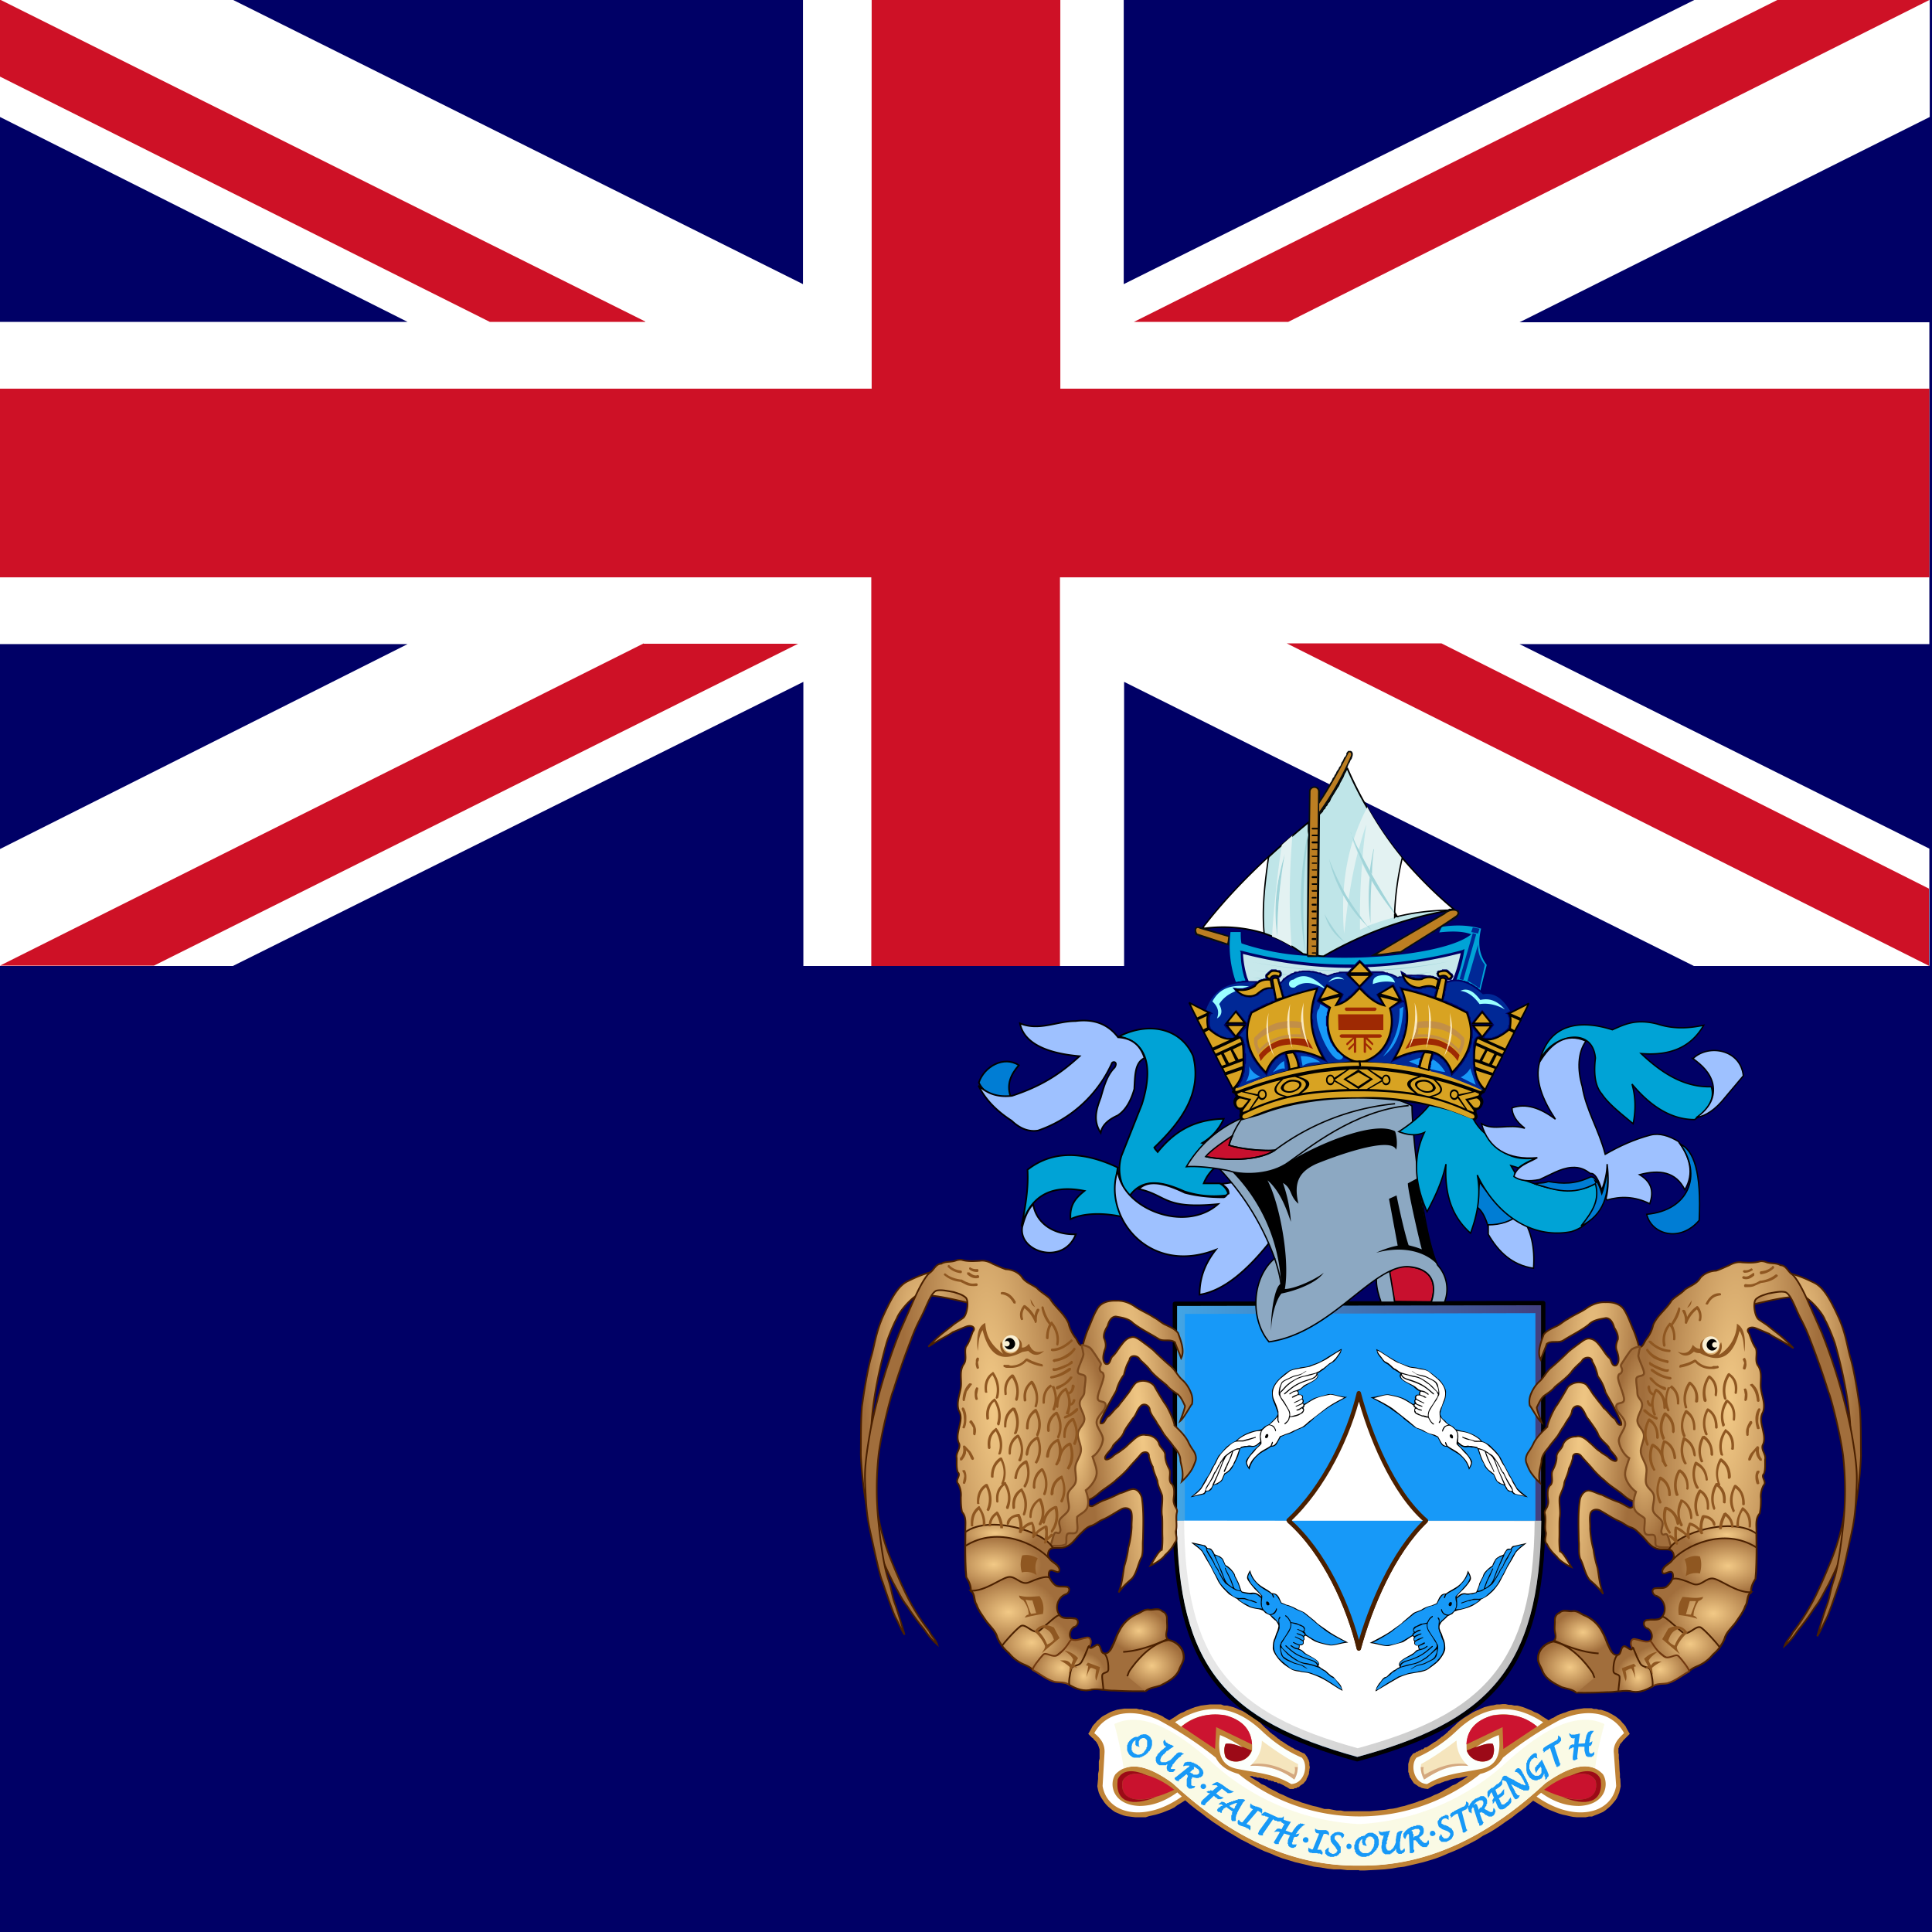<svg xmlns="http://www.w3.org/2000/svg" xmlns:xlink="http://www.w3.org/1999/xlink" id="flag-icon-css-ta" viewBox="0 0 512 512">
  <rect x="0" y="0" width="512" height="512" fill="#808080" stroke="none"/>
  <defs>
    <radialGradient xlink:href="#c" id="g" gradientUnits="userSpaceOnUse" gradientTransform="matrix(0 -1 .32 0 25 410.3)" cx="314.6" cy="174.6" r="170.3"/>
    <radialGradient xlink:href="#c" id="h" gradientUnits="userSpaceOnUse" gradientTransform="matrix(-.101 -1.759 .398 -.023 97.7 574.5)" cx="238" cy="183" r="197.2"/>
    <radialGradient xlink:href="#c" id="i" gradientUnits="userSpaceOnUse" gradientTransform="matrix(-.459 -4.406 .377 -.039 240.8 1236.4)" cx="238" cy="396.7" r="132.8"/>
    <radialGradient xlink:href="#c" id="j" gradientUnits="userSpaceOnUse" gradientTransform="matrix(0 -1 .286 0 132.4 409.8)" cx="219.6" cy="318.8" r="92.5"/>
    <radialGradient xlink:href="#c" id="k" gradientUnits="userSpaceOnUse" gradientTransform="matrix(0 -1 1.347 0 -223.2 410.3)" cx="52.2" cy="372.9" r="19.3"/>
    <radialGradient xlink:href="#c" id="l" gradientUnits="userSpaceOnUse" gradientTransform="matrix(0 -1 1.233 0 -183.4 410.3)" cx="20.4" cy="384.7" r="24"/>
    <radialGradient xlink:href="#c" id="m" gradientUnits="userSpaceOnUse" gradientTransform="matrix(1 0 0 .405 -277.7 126.4)" cx="426.3" cy="353.5" r="40.4"/>
    <radialGradient xlink:href="#c" id="n" gradientUnits="userSpaceOnUse" gradientTransform="matrix(1 0 0 .594 -277.7 56)" cx="425.1" cy="407.4" r="43.5"/>
    <radialGradient xlink:href="#c" id="o" gradientUnits="userSpaceOnUse" gradientTransform="matrix(1 0 0 .698 -283.2 13)" cx="444.1" cy="470.1" r="45.4"/>
    <radialGradient xlink:href="#c" id="p" gradientUnits="userSpaceOnUse" gradientTransform="matrix(1 0 0 .731 -296.5 -20.3)" cx="478.4" cy="532.2" r="35.1"/>
    <radialGradient xlink:href="#c" id="q" gradientUnits="userSpaceOnUse" gradientTransform="matrix(1 0 0 .819 -311.5 -77.5)" cx="520.7" cy="573" r="27.4"/>
    <radialGradient xlink:href="#c" id="r" gradientUnits="userSpaceOnUse" gradientTransform="matrix(1.104 0 0 1.197 -404 -299.2)" cx="573.5" cy="583.5" r="17.9"/>
    <radialGradient xlink:href="#c" id="s" gradientUnits="userSpaceOnUse" gradientTransform="matrix(0 -1 .32 0 25 410.3)" cx="314.6" cy="174.6" r="170.3"/>
    <radialGradient xlink:href="#c" id="t" gradientUnits="userSpaceOnUse" gradientTransform="matrix(-.101 -1.759 .398 -.023 97.7 574.5)" cx="238" cy="183" r="197.2"/>
    <radialGradient xlink:href="#c" id="u" gradientUnits="userSpaceOnUse" gradientTransform="matrix(-.459 -4.406 .377 -.039 240.8 1236.4)" cx="238" cy="396.7" r="132.8"/>
    <radialGradient xlink:href="#c" id="v" gradientUnits="userSpaceOnUse" gradientTransform="matrix(0 -1 .286 0 132.4 409.8)" cx="219.6" cy="318.8" r="92.5"/>
    <radialGradient xlink:href="#c" id="w" gradientUnits="userSpaceOnUse" gradientTransform="matrix(0 -1 1.347 0 -223.2 410.3)" cx="52.2" cy="372.9" r="19.3"/>
    <radialGradient xlink:href="#c" id="x" gradientUnits="userSpaceOnUse" gradientTransform="matrix(0 -1 1.233 0 -183.4 410.3)" cx="20.4" cy="384.7" r="24"/>
    <radialGradient xlink:href="#c" id="y" gradientUnits="userSpaceOnUse" gradientTransform="matrix(1 0 0 .405 -277.7 126.4)" cx="426.3" cy="353.5" r="40.4"/>
    <radialGradient xlink:href="#c" id="z" gradientUnits="userSpaceOnUse" gradientTransform="matrix(1 0 0 .594 -277.7 56)" cx="425.1" cy="407.4" r="43.5"/>
    <radialGradient xlink:href="#c" id="A" gradientUnits="userSpaceOnUse" gradientTransform="matrix(1 0 0 .698 -283.2 13)" cx="444.1" cy="470.1" r="45.4"/>
    <radialGradient xlink:href="#c" id="B" gradientUnits="userSpaceOnUse" gradientTransform="matrix(1 0 0 .731 -296.5 -20.3)" cx="478.4" cy="532.2" r="35.1"/>
    <radialGradient xlink:href="#c" id="C" gradientUnits="userSpaceOnUse" gradientTransform="matrix(1 0 0 .819 -311.5 -77.5)" cx="520.7" cy="573" r="27.4"/>
    <radialGradient xlink:href="#c" id="D" gradientUnits="userSpaceOnUse" gradientTransform="matrix(1.104 0 0 1.197 -404 -299.2)" cx="573.5" cy="583.5" r="17.9"/>
    <linearGradient xlink:href="#a" id="e" gradientUnits="userSpaceOnUse" x1="358.6" y1="293.8" x2="513.4" y2="293.8"/>
    <linearGradient id="a" gradientUnits="userSpaceOnUse" x1="358.6" x2="513.4" y1="293.8" y2="293.8">
      <stop offset="0" stop-color="#42a6e6"/>
      <stop offset="1" stop-color="#423f7e"/>
    </linearGradient>
    <linearGradient xlink:href="#b" id="f" gradientUnits="userSpaceOnUse" x1="360.6" y1="338.6" x2="511.5" y2="338.6"/>
    <linearGradient id="b" gradientUnits="userSpaceOnUse" x1="360.6" x2="511.5" y1="338.6" y2="338.6">
      <stop offset="0" stop-color="#ebebeb"/>
      <stop offset="1" stop-color="#bebebe"/>
    </linearGradient>
    <linearGradient id="c">
      <stop offset="0" stop-color="#f2c986"/>
      <stop offset="1" stop-color="#a16e3c"/>
    </linearGradient>
    <clipPath id="d">
      <path fill-opacity=".7" d="M0 0h512v512H0z"/>
    </clipPath>
  </defs>
  <g clip-path="url(#d)">
    <path fill="#006" d="M1024 512V0H0v512h1024z"/>
    <path fill="#fff" d="M0 85.3h108L0 31V0h61.8l151 75.3V0h85v75.3L449 0h62.4v31L402.7 85.4h108.6v85.3H402.7l108.6 54.2V256h-62.4l-151-75.3V256h-85v-75.3L61.7 256H0v-31l108-54.3H0V85.3z"/>
    <path fill="#ce1126" d="M471 0L300.5 85.3h40.9L511.3 0H471zm40.3 256L341 170.5h41l129.2 65v20.3zM171 85.2L0-.1v20.4l129.8 65H171zm-.4 85.3L0 255.9h40.8l170.7-85.3h-40.9z"/>
    <path fill="#ce1126" d="M0 103h231V0h50v103h230.3v50H280.9v103h-50V153H0v-50z"/>
  </g>
  <path d="M360.2 495.7h1.4l1.8-.1 1.8-.1 1.7-.1 1.8-.2 1.7-.3 1.7-.2 1.7-.4 1.7-.4 1.7-.4 1.7-.5 1.6-.5 1.6-.6 1.6-.7 1.5-.6 1.6-.7 1.6-.8 1.6-.8 1.5-.8 1.5-1 1.6-.8 1.5-.9 1.5-1 1.4-1 1.5-1 1.5-1.2 1.4-1 1.5-1.2 1.4-1.2 1 .6 1 .6 1 .6 1 .5 1 .4 1 .4.8.3 1 .3 1 .2.8.2 1 .2 1 .1H420.2l.9-.2h.8l.7-.3.8-.3.7-.3.7-.3.6-.4.6-.5.6-.5.5-.5.5-.6.5-.6.4-.6.3-.7.3-.7.2-.8.2-.9-.1-2-.1-.3v-1l-.1-1v-.1l-.1-2v-.2l-.1-.8v-1.1l-.1-.3v-1.3l.2-.3v-.3l.2-.2v-.3l.3-.2.2-.3.2-.2.2-.3.2-.2.3-.3.2-.2 1-1-.8-1.4-.3-.6-.4-.5-.4-.4-.4-.5-.4-.4-.5-.4-.5-.4-.5-.3-.5-.3-.6-.3-.5-.3-.6-.2-.6-.2-.6-.2h-.6l-.6-.2h-.7l-.6-.2h-2l-.7.1-.7.1-.7.1-.7.2-.7.1-.7.2-.7.3-.7.2-.8.3-.7.3-.5.3-.5.3-.5.2-.5.3-.3.2-1.6-1-.7-.5-.7-.4-.8-.3-.7-.4-.8-.3-.7-.3-.8-.3-.7-.2-.8-.2h-.8l-.8-.2h-.7l-.8-.2h-.8l-.8.1h-.8l-.8.2-.8.1-.8.2-.8.2-.7.3-.8.4-.8.3-.8.4-.8.5-.8.5-.8.5-.8.6-.8.6-.7.7-.8.7-.3.3-.3.3-.4.3-.2.3-.3.2-.3.3-.3.2-.3.3-.4.2-.3.3-.3.2-.3.2-.3.3-.3.2-.4.2-.3.2-.3.2-.3.2-.3.2-.3.2-.3.2-.4.2h-.3l-.3.3-.3.2h-.3l-.3.3h-.3l-.4.3h-.3l-.3.3-.6.2-.4.5-.2.3-.2.3-.1.3-.1.3-.1.4-.1.3-.1.4v2.1l.2.4v.3l.2.4v.3l.3.3.2.4.2.3.2.3.2.3.3.2.3.2.3.2.4.3.4.1.3.2.4.1.5.1.8.1.8-.5.4-.2.4-.2.4-.2.4-.2.4-.1.4-.1.4-.2.4-.1.4-.2.4-.1.4-.1.3-.1.5-.2.4-.1.4-.1.5-.1.4-.1h.4l.5-.1.4-.1.5-.1.4-.1.5-.1h.2l-.4.3-.9.6-1 .6-.9.6-1 .4-.9.6-1 .5-.8.5-1 .5-1 .4-1 .5-1 .4-1 .4-1 .3-1 .4-1 .3-1 .3-.9.3-1 .2-1 .3-1 .2-1 .1-1 .2-1 .1-1 .1-1.2.1-1 .1H356.3l-1-.2h-1.1l-1-.2-1-.2H351l-1-.3-1-.3-1-.2-1-.3-1-.3-1-.3-1-.4-1-.3-1-.4-.9-.4-1-.5-1-.4-.9-.5-1-.5-1-.5-.9-.6-1-.4-.8-.6-1-.6-1-.6-.3-.3h.7l.4.2h.5l.4.2h.8l.5.2h.4l.4.2h.5l.4.3h.4l.4.2h.4l.4.3h.5l.4.3h.4l.4.2.4.2.4.2.3.2.4.2.8.5h1l.3-.2h.4l.4-.3h.3l.4-.4.3-.2.3-.2.3-.2.2-.3.3-.3.2-.3.1-.4.2-.3.1-.3.2-.4.1-.3v-.4l.1-.4v-.3l.1-.4v-.3l-.1-.4v-.7l-.1-.3-.1-.4-.2-.3-.1-.3-.2-.3-.2-.3-.4-.5-.6-.2-.3-.2-.3-.1-.3-.2-.3-.1-.4-.2-.3-.1-.3-.2-.3-.2-.3-.1-.3-.2-.3-.2-.4-.2-.3-.2-.3-.2-.3-.2-.3-.2-.3-.2-.4-.2-.3-.3-.3-.2-.3-.2-.3-.3-.3-.2-.3-.3-.4-.2-.3-.3-.3-.2-.3-.3-.3-.3-.3-.3-.4-.3-.7-.7-.7-.7-.8-.6-.8-.6-.8-.5-.8-.5-.8-.5-.7-.4-.8-.3-.8-.4-.8-.3-.8-.2-.8-.2h-.8l-.8-.3H320.6l-.8.1-.8.1-.8.1-.7.2-.8.2-.8.3-.7.3-.8.3-.7.4-.8.3-.7.4-.7.5-1.6 1-.4-.2-.5-.3-.4-.2-.4-.3-.6-.3-.7-.3-.7-.3-.8-.2-.7-.3-.7-.2h-.7l-.7-.3h-.7l-.7-.2h-3.3l-.6.1-.7.1-.6.1-.6.2-.6.2-.5.2-.6.3-.5.3-.6.3-.5.3-.5.4-.4.4-.5.4-.4.5-.4.4-.4.5-.3.6-.8 1.4 1 1 .3.2.2.3.2.2.3.3.2.2.1.3.2.2.1.3.1.2.1.3.1.3.1.3v2.4l-.2.8v2.4l-.2.9v1.3l-.2 2 .2 1 .2.7.3.7.4.7.4.6.4.6.5.6.5.5.6.5.6.5.6.4.7.3.7.3.8.3.8.2.8.1.8.1.8.1h2.7l.9-.3.9-.2.9-.2 1-.3.9-.3 1-.4 1-.4 1-.5.8-.6 1-.6 1.1-.7.1.1 1.4 1.2 1.4 1.1 1.5 1.1 1.4 1.1 1.5 1.1 1.5 1 1.5 1 1.5.9 1.5.9 1.5.9 1.6.8 1.5.8 1.6.8 1.5.7 1.6.6 1.6.7 1.6.6 1.7.5 1.6.5 1.7.4 1.7.4 1.7.4 1.7.2 1.7.3 1.8.2h1.8l1.7.2h3.2z" fill="#bf8236"/>
  <path d="M311.4 456.4l1.6 1.2c3.5-3 7.5-3.6 11.8-3 5 1.4 7.3 4.4 7 9.3-1 3-5.2 3.9-7 1.8a4.3 4.3 0 010-3.5c1.5-.3 3 .3 4.6.9-2.1-1.4-4.1-2.5-6.1-3.3-.7 4.7.2 8.2 4.7 9 5 1 9.8 1.3 14.2 4 3.6-.2 4.6-5.1 2.8-7-3.5-1.5-7-3.7-10.4-6.9-8-7.7-15.7-7.3-23.2-2.5z" fill="#fcfffc"/>
  <path d="M360.2 494.4c-18.7.3-35-8.4-49.4-21.8-5.8-4.2-11.4-6.3-15.2-2.4-1.8 2.7-.7 8.1 6.3 8.4 4 0 7.3-1.6 10.1-3.6l1.2 1.1c-9.8 7-19.8 4.7-21-2.8l.5-8.6c.2-2.5-1-4-2.7-5.4 3-5.5 9.8-6.8 17-3.5 5 2.7 10.1 5.9 15.2 10 1 2 3 3.5 6 4.3a51.2 51.2 0 0064.1 0 9.4 9.4 0 006-4.3c5-4.1 10-7.3 15.1-10 7.3-3.3 14-2 17 3.5-1.5 1.4-3 2.9-2.7 5.4l.6 8.6c-1.3 7.5-11.2 9.8-21.1 2.8l1.2-1c2.8 2 6 3.5 10.1 3.5 7-.3 8-5.7 6.3-8.4-3.8-4-9.4-1.8-15.3 2.4-14.4 13.4-30.5 22-49.3 21.8z" fill="#fff"/>
  <path d="M334.4 461.3c0 2.5-1 4.8-3.1 6.7a17 17 0 0111.7 3.6c.8-1.4 1-2.7 1-4.1-3.5-1.8-6.6-4-9.6-6.2z" fill="#f5e5bd"/>
  <path d="M331.9 467.5c4-.5 7.4.8 11 2.8.3-.7.4-1.3.2-2h.8c0 1-.2 2.2-.9 3.3a17 17 0 00-11.7-3.6l.6-.5z" fill="#d4a87f"/>
  <path d="M313.1 457.5l8.9 6 .3-5.8 9.5 4.6c-.2-3.9-2.6-6.5-7-7.7a14 14 0 00-11.7 3z" fill="#cc1430"/>
  <path d="M331.7 463.9l-2.7-1.1.4.3c-1.5-.6-3.1-1.2-4.6-1-.5 1.2-.4 2.4 0 3.6 1.8 2 5.9 1.3 6.9-1.8z" fill="#9c0a17"/>
  <path d="M311.2 474.3c-8 3.8-14.7 3.7-13.7-2.3 1.7-3.5 8.3-2 13.7 2.3z" fill="#c9122e"/>
  <path d="M306.4 476.2c-6.3 2.6-11 1.6-10.2-4.6 1.1-2.7 4.3-2.8 7.9-1-3-1-5.6-.6-6.6 1.4-.8 4.7 3.3 5.8 8.9 4.2z" fill="#9c0a17"/>
  <path d="M409 456.4l-1.6 1.2a14 14 0 00-11.8-3c-5 1.4-7.3 4.4-6.9 9.3 1 3 5.1 3.9 6.8 1.8.5-1.2.6-2.4.1-3.5-1.5-.3-3 .3-4.6.9 2.1-1.4 4.1-2.5 6.2-3.3.6 4.7-.3 8.2-4.8 9-5 1-9.8 1.3-14.2 4-3.6-.2-4.5-5.1-2.8-7a37 37 0 0010.4-6.9c8-7.7 15.7-7.3 23.1-2.5z" fill="#fcfffc"/>
  <path d="M386 461.3c0 2.5 1 4.8 3.1 6.7-4.5-.5-8.1 1.2-11.7 3.6-.8-1.4-1-2.7-.8-4.1 3.3-1.8 6.4-4 9.3-6.2z" fill="#f5e5bd"/>
  <path d="M388.5 467.5c-4-.5-7.4.8-11 2.8-.3-.7-.4-1.3-.2-2h-.8c0 1 .3 2.2.9 3.3 3.6-2.4 7.2-4.1 11.7-3.6l-.6-.5z" fill="#d4a87f"/>
  <path d="M407.4 457.5l-9 6-.2-5.8-9.6 4.6c.2-3.9 2.6-6.5 7-7.7 4.3-.6 8.3 0 11.8 3z" fill="#cc1430"/>
  <path d="M388.7 463.9l2.7-1.1-.4.3c1.6-.6 3.1-1.2 4.6-1 .5 1.2.4 2.4-.1 3.6-1.6 2-5.8 1.3-6.8-1.8z" fill="#9c0a17"/>
  <path d="M409.2 474.3c8 3.8 14.8 3.7 13.7-2.3-1.7-3.5-8.2-2-13.7 2.3z" fill="#c9122e"/>
  <path d="M414 476.2c6.3 2.6 11 1.6 10.2-4.6-1.1-2.7-4.3-2.8-7.9-1 3.1-1 5.6-.6 6.6 1.4.8 4.7-3.2 5.8-8.9 4.2z" fill="#9c0a17"/>
  <path d="M422.7 468.7c.5-4 1.4-7.9 2.5-11.8-7-3.4-15.8 1-25.6 9.8a62.6 62.6 0 01-39.4 16.7 62.6 62.6 0 01-39.4-16.7c-9.9-8.8-18.6-13.2-25.5-9.8a95 95 0 012.5 11.8c3.6-1.6 8.3.4 13 3.9 14.5 13.4 30.7 22 49.4 21.8 18.8.3 34.9-8.4 49.3-21.8 5-3.5 9.5-5.5 13.2-4z" fill="#fafae5"/>
  <path d="M344 483.6h.1v-.2h.4v-.2h.2l.1.1h.5v.1h.1l.5.1-.5.3-.2.1v.1l-.3.1v.2l-.2.1-.2.1v.2l-.3.2v.1l-.2.2-.2.2v.2l-.2.2-.2.2v.1h.2l.1-.1h.2l.5-.1-.3.5v.2h-.3v.2h-.8v.2h-.2v.4l-.2.3v.4l-.2.2v.3h.1v.2h1.2l-.3.5v.2h-.3l-.2.2h-.6l-.2-.1-.3-.1-.2-.2-.2-.2v-.3l-.2-.3.1-.3v-.4l.1-.4.1-.1v-.2l.1-.1.1-.2v-.1l.1-.2.1-.1-1.6-.5-1.2 2v.2h-.2v.6h-.9v-.1h-.2v-.1l-.2-.1v-.3h.1v-.2h.1v-.1l.1-.1 1.3-2.2h-.2l-.2-.1h-.6l-.6.1.4-.4.1-.1.1-.1.1-.1v-.1h.2l.1-.1h.6l.1.1h.2l.1.1.8-1.5h-.4v-.2h-.3v-.2h-.2v-.3l-.2.1h-.8l-.2-.2h-.4l-.3-.2-.2-.2-2.5 3.6v.1l-.2.1v.5h-.7v-.1h-.3l-.1-.1-.1-.1-.1-.1V485.7l.2-.1V485.3l2.7-3.7h-.3l-.2-.2h-.4l-.2-.2h-.4l-.6-.2.3-.4h.1l.1-.2h.2l.1-.2h.4l.1.1h.1l.2.1h.1l.2.1 2.4 1.1.2.1h1.1l.4-.4v1h.2l.1.1h.2l.1.1h.2l.2.1h.2l.2.1.5.1-1.4 2.3 1.6.6v-.1l.2-.1.1-.2.1-.2.1-.1.1-.2.1-.1.1-.1.1-.2.1-.1.1-.1.1-.2h.1l.1-.2h.1zm36.2 1.8a.8.8 0 00-1.1 0c-.2.3-.2.8 0 1a.8.8 0 001 0c.4-.2.4-.7 0-1zm-33.6 1.7a.8.8 0 00-1.1 0c-.3.3-.3.7 0 1a.8.8 0 001.1 0 .9.9 0 000-1zm-27.2-14.2c-.3-.2-.7-.2-1 0-.3.3-.3.8 0 1 .3.3.7.3 1 0 .3-.2.3-.7 0-1zm38.6 15.9c-.3-.3-.8-.3-1 0a.8.8 0 000 1c.2.3.7.3 1 0a.8.8 0 000-1zm-56.3-28.5v-.2l.3-.1.2-.2.2-.1h.3l.2-.1h.7l.3.1.2.1.3.2.2.1v.1l.3.2v.2l.2.2v.2l.2.2v1.3l-.1.2v.2l-.1.2-.1.3-.1.2h-.1l-.1.3-.1.2h-.2l-.1.3h-.1l-.2.3h-.1l-.2.3h-.2l-.1.2h-.2l-.2.2h-.2l-.1.2h-.4l-.2.2H300.5l-.3-.1-.2-.1-.2-.2-.2-.1-.2-.2-.2-.2-.1-.2-.1-.2-.1-.2-.1-.2-.1-.3v-1.3l.2-.3v-.3l.2-.2.2-.3.2-.2.2-.2.2-.2.2-.1.3-.2.2-.1.3-.1h.8zm-1.5 1.6h-.1v.3h-.1v.3l-.1.2v1.2h.2v.3l.2.2.2.2h.2v.2h.3l.3.2h.6l.3-.1h.2l.2-.1.2-.2.2-.1.2-.2v-.1l.2-.2v-.1l.2-.1v-.2l.2-.1v-.4l.2-.2v-1.6l-.1-.1v-.1l-.1-.1-.1-.1-.1-.1-.1-.1h-.1l-.1-.1h-.5l-.2.1h-.1l-.1.1h-.1l-.1.1-.1.1-.1.1v.1l-.1.1-.1.2v1l.2.5-.4-.2h-.2l-.1-.1h-.2v-.1l-.1-.1-.1-.1v-1.1l.2-.1v-.1l-.1.1h-.1l-.2.1-.1.1-.1.1h-.1l-.1.2-.1.2zm6.3 3.6v-.1l.2-.2v-.2l.2-.1v-.2l.2-.1.2-.2.2-.2v-.1l.3-.2.2-.2.2-.1.2-.2.2-.2.3-.2.1-.1v-.1h-.1l-.1-.1h-.1v-.1h-.1l-.1-.1v-.1h-.1v-.3l-.1-.1v-.5l.3-.5.3.5v.1h.1v.2H309.3l.1.2h.1l.2.2h.2l.3.2h.2l.7.4-.6.4-.3.2-.3.2-.2.2-.3.2h-.2l-.2.3-.2.2-.2.2-.1.2h-.2l-.1.3h-.2l-.1.3h-.1l-.1.3-.1.2v.2h-.1v.6h.2v.2h1.3l.2-.1.2-.1.2-.1.2-.1.2-.1.2-.1.2-.2.3-.3.3-.3.2-.3.3-.2.2-.2.1-.2.2-.1.2-.1.1-.1H313.1l.2.2.5.2-.5.2-.3.2v.2l-.3.2-.3.2-.2.2-.2.2-.3.3-.2.3-.2.2-.2.3-.2.2-.2.2v.3l-.2.2-.2.3v.3h1.1v.4h-.2v.2h-.2v.2h-1.2v-.1l-.3-.2-.2-.1v-.3l-.1-.2v-.5l.1-.3.1-.3h-.2l-.2.2h-1.8l-.1-.1-.2-.1-.1-.1-.1-.1-.1-.1-.1-.2-.1-.1v-.2l-.1-.1v-1zm7.2 2l.1-.1v-.1h.1l.1-.2.2-.1h.2l.2-.1h1.1l.1.2h.5l.1.2H316.7l.1.2H317.1l.1.2h.2l.1.2h.1l.2.2h.1l.2.2.1.2.2.2h.1l.1.3h.1l.1.3v.2h.1v.6l-.2.3v.2l-.3.2-.2.2h-.3l-.3.2h-.7l-.2-.1h-.2l-.3-.1h-.3v.3l-.2.2v1.6l.1.1h.2l.1.1h.7l-.2.2v.2l-.2.1-.2.1h-.3v.1h-.8l-.2-.2-.2-.2-.2-.3V471.5l.1-.3.1-.2.1-.3V470.5h-.2v-.2l-.2-.1-1.6 1.3h-.2v.2h-.2v.4l-.3-.1-.2-.1h-.2v-.1l-.2-.1v-.1l-.2-.1v-.4h.1l.1-.1h.1v-.1h.1l.1-.1 3-2.4h.1v-.1h.1l.1-.1v-.1h.1v-.2h-1l-.6.2v-.3l.1-.1v-.2zm1.3 2.3l.2-.1H315.5l.1.2H316v.2h.1l.2.2h1l.1-.1.2-.1.1-.1.1-.1v-.7l-.2-.1v-.2l-.2-.1-.3-.2-.2-.1v-.1l-.3-.1-.3-.1-.2-.1-.2-.1h.2l.1.2h.2v.7h-.2l-.2.2h-.2v.2l-.7.5zm4.4 8.3V478.4h-.7v-.2h-.4V477.5h.1v-.2h.2v-.2l2.1-1.9h-.4l-.6-.3.5-.3h.5l.1-.2h.1l.1.1h.2v.1h.1l1.5-1.3h-.2l-.2-.2h-1.3l.6-.5h.1l.1-.1.2-.1h.1l.1-.1h.5l.2.2h.2l.2.2.2.1.2.1.3.2.8.6.2.2.3.1.2.2.2.1.2.1.2.1.2.1.6.2-.6.3h-.2l-.1.1h-.8l-.1-.2h-.2l-.1-.2-.3-.2-.8-.6-1.5 1.3.5.4.2.1v.1l.2.1.2.1.3.1.6.2-.5.3h-.1l-.1.1H322.7l-.1-.2h-.1l-.1-.2h-.2l-.5-.5-1.9 1.8-.2.1v.2h-.2zm4.8 1.4l-.1.1-.1.1-.1.1-.1.1v.5h-.4v-.2H322.8v-.2h-.2v-.2h-.1l.1-.2v-.2h.1l.2-.2v-.2h.3l.2-.2.2-.2h.3l.2-.2h-.2l-.1-.2h-.9l.5-.5h.2v-.2h.5l.2.1h.2v.1l.5.3h.2v-.2h.3l.3-.2h.3l.2-.2h.4l.2-.2h.4l.2-.2h.5v-.2h1.5l.2.1.3.1-.2.3-.2.2-.1.1-.1.1-.1.2-.1.1v.1l-.1.1-.1.2-.1.2-.1.1-.1.2-.1.2-.1.2-.1.1-.1.2-.1.2-.1.2-.1.2-.1.1v.2l-.1.2-.1.2-.1.2v.2l-.1.2v1l-.2.1H326.5l-.1-.2-.1-.2V481h.2V480.3l.2-.2h-.1l-.1-.2h-.2l-.1-.2h-.2l-.1-.2h-.1l-.8-.6h-.1l-.2.2-.2.1-.2.1-.1.1zm3.8-1.8l-.1.1h-.3l-.3.1-.3.1-.2.1-.3.1-.2.1-.2.1-.2.1-.1.1.4.3.2.1v.1h.3v.1l.2.1.2.1v-.2l.2-.2v-.3l.3-.3v-.2l.2-.3zm3 7.1l-.1-.1-.1-.1h-.1l-.1-.1h-.1l-.1-.1h-.2v-.1h-.1l-.1-.1-1-.3H328.8l-.1-.2H328.3v-.2h-.2v-.2h-.1v-.7l.3-.4.2.3v.1l.2.1v.1h.2v.1h.3v.1l2.9-3.6h-.4v-.2h-.2l-.1-.2h-.1v-.7l.2-.4.2.3v.1h.2v.1h.2v.1h.2v.1h.3v.1l.7.1v.1h.3v.1h.2l.2.1.1.1.2.1.1.1.1.1v.7l-.2.5-.2-.4h-.1l-.1-.2H333.6l-.1-.2h-.2l-3 3.5h.2v.1h.3v.1h.2v.1h.2v.1l.2.1v.8l-.2.4-.2-.3zm19 6.5h-.1l-.1-.1h-.6l-.1-.1h-1.4l-.1-.1h-.4l-.1-.1h-.1l-.1-.1-.1-.1v-.1l-.1-.1v-.4l.1-.5.3.3H347.4v.2h.5l1.7-4.2h-.4l-.1-.1h-.2l-.1-.1-.1-.1-.1-.1v-.1l-.1-.2v-.6l.4.2v.1h.4v.1h2.2v.1h.2v.1l.3.1v.2l.2.2v.7l-.4-.2v-.1h-.2l-.1-.1h-.7l-1.7 4.2h1v.2h.2v.2l.2.2v.3l-.1.4-.3-.1zm2.2-1.7l-.1.5v.6h.2v.2h.2v.2h.4v.2h.7v-.1h.2v-.1h.2v-.1h.2V490.7l.2-.1v-.3l-.1-.1-.1-.2-.1-.1-.1-.2-.1-.2-.2-.2-.4-.5-.2-.2-.1-.2-.2-.2-.1-.2v-.2l-.1-.2v-1l.2-.1v-.2l.3-.1v-.2l.3-.1.2-.1v-.1l.3-.1h.2l.3-.1h.6l.2.1h.3v.1h.3v.1l.2.1v.1l.2.1v.4h-.1v.3h-.1l-.3.4-.2-.4-.1-.1v-.1l-.1-.1-.2-.1h-.1l-.1-.1h-.7v.1h-.1l-.1.1h-.2v.2h-.1v.7l.2.2.2.2.2.3.3.3.2.3.2.2v.2l.3.3v1.5l-.1.2h-.2l-.1.3h-.2l-.1.3h-.2l-.2.2h-.5l-.2.2h-1l-.1-.1h-.2l-.1-.1h-.1l-.2-.1-.1-.1-.1-.1-.1-.1-.1-.1-.1-.1-.1-.1v-.9l.2-.1v-.1l.2-.1v-.1l.6-.3zm9.4-3.1l.1-.1.2-.2.2-.2.2-.1.2-.1.3-.1h1l.1.1.2.1.2.1.2.1.1.1.2.2.1.1.2.2.1.2v.2l.1.2.1.3v1.4l-.2.2v.3l-.2.2v.2h-.2v.3l-.2.2h-.2v.3h-.2l-.2.3-.3.3h-.2v.2h-.3l-.2.2-.3.2h-.4l-.3.2h-1l-.4-.1-.2-.1-.2-.1-.2-.1-.2-.2-.2-.1-.2-.2v-.2l-.3-.2v-.5l-.2-.3v-1.1l.2-.2v-.3l.1-.3.1-.2.2-.3.2-.2.2-.2.2-.2.2-.1.3-.1.2-.2h.3l.3-.1zm-1.3 1.7v.2l-.2.3v1.2l.1.2h.1v.3h.1l.2.3h.1l.1.2h.2l.1.2h1.4l.2-.1.2-.1.2-.2.2-.1.2-.3v-.1l.1-.1.1-.1.1-.1v-.1l.1-.2.1-.1v-.1l.1-.2v-.4l.1-.1v-1.2l-.2-.1v-.2l-.2-.1v-.2h-.2v-.1h-.2v-.1h-.8v.2h-.2l-.2.2-.2.2v.3l-.2.2v.6h.1v.3h.1l.2.5-.5-.1-.2-.1h-.2v-.1l-.2-.1v-.4l-.2-.1v-.1l.1-.2v-.5l.1-.1h-.2l-.2.2-.2.2v.2h-.2v.2zm6 1.9l-.2-.2v-.8l.1-.2v-.7l.1-.2v-.3l.1-.2.1-.3.1-.3v-.2l.1-.3h-.2v.1h-.3v-.1h-.3v-.1l-.2-.1v-.1l-.2-.1V485.7l-.2-.5.4.2h.1l.1.1h.6l.2-.1h.4l.3-.1h.3l.7-.2-.3.7v.3l-.2.3v.3l-.2.3v.6l-.2.3v.7l-.2.2v.8h.1v.4h.1l.1.2h.1v.2h.8l.1-.1.1-.1.1-.1.1-.1.2-.1.1-.2.1-.1.1-.2.1-.2.1-.2.1-.2.1-.3.1-.2v-1l.1-.1v-.5l.1-.1v-.4l.1-.1v-.3l.1-.1.1-.1.1-.1.2-.1.1-.1h.2l.2-.1h.6l-.3.4v.2l-.1.1-.1.3v.2l-.1.3v.3l-.1.4v.5l-.1.2v1.7l.1.2v.2h.1v.2h.4l.1-.1.1-.1.1-.1.3-.3.1.4v.5h-.2v.2h-.1l-.1.2H371.6l-.1.2h-.8l-.2-.1-.2-.2-.2-.2-.1-.2v-.6h-.2v.3l-.3.2-.3.3-.2.2h-.2v.2h-.3v.2H367v-.1l-.3-.1v-.1l-.2-.1v-.1l-.2-.2V490.4l-.2-.1zm5.7-3.3h-.1v-.8l.1-.2.2-.2.1-.2.2-.2.2-.2.1-.1.2-.1v-.1l.2-.1.2-.1v-.1h.2l.2-.1v-.1l.2-.1h.5v-.2h.7l.2-.2h1v.1h.3v.1l.2.1.2.1V484.4l.2.1v1.1l-.1.2v.1l-.1.2-.1.1-.2.2-.1.1-.2.2h-.2l-.2.3.2.3.2.2v.2h.3v.3h.2l.2.2.2.2H378v-.1l.2-.1v-.1l.3-.5.2.4v.7h-.1v.2h-.1l-.1.2h-.1v.2h-.1l-.1.2H377l-.1-.1-.2-.1-.2-.1-.1-.1-.2-.2-.2-.2-.2-.2-.1-.2-.2-.2-.2-.2-.1-.2h-.6V490.2h.2v.4l-.1.3h-.2l-.1.2h-.7l-.1-.1v-.6l-.2-3.8v-.4h-.1v-.1l-.1-.1h-.1l-.1.2-.1.2-.2.1v.2l-.1.2-.2.5-.2-.2-.1-.1-.1-.1zm2.6.3v-.1l.2-.2v-.1l.2-.1h.3v-.1h.2l.2-.1.2-.2.2-.2V485.7l.2-.2v-.4l-.1-.1v-.1h-.1v-.1h-.1v-.1h-1l-.2.1-.2.1h-.2l-.2.1-.2.2-.2.1-.2.1.2-.1h.2v-.1h.2v.1l.2.1v.5l.2.2v1zm7.3-1l.3.5v.2h.2v.2h.2v.2h.9v-.1h.2v-.1h.2v-.2l.1-.1h.1v-.1l.1-.1v-.1l.1-.1v-.5l-.2-.1v-.1l-.2-.1-.1-.1-.2-.1-.2-.1-.3-.1-.5-.2-.3-.1-.2-.1-.2-.2-.2-.1-.2-.1-.1-.2h-.1l-.1-.3-.1-.2v-.2l-.1-.2V482.6l.2-.2.2-.3v-.2h.2l.2-.3h.2v-.2h.3l.3-.2h.3v-.2h.7v.1h.2v.1l.1.1v1l-.3-.2h-.1l-.2-.2h-.5l-.2.1h-.1l-.1.1-.1.1h-.1v.1l-.1.1v.1l-.1.1v.7h.2v.1h.2v.1l.2.1h.2v.1h.3l.4.2.3.1.2.2.2.1.3.2.2.1.1.2.1.2.1.1.1.2.1.3v.8l-.2.2v.2l-.2.2v.2l-.3.2-.3.3h-.2l-.2.2h-.2l-.2.2H382l-.1-.1-.1-.1-.1-.1-.1-.1-.1-.1-.1-.1v-.8l.2-.1.2-.5zm5.5-6l1.1 4.2v.2h.1v.3h.1l.1.1v.3h-.2v.1l-.2.1v.1l-.2.1h-.2v.1h-.2v-.1l-.2-.1v-.5l-1.3-4.4-.3.1-.2.1-.2.1-.2.1v.1l-.3.1v.1l-.3.2-.3.3v-.5h-.2v-.4h.1v-.3h.1l.1-.2h.2l.1-.2H385.2l.1-.2 2.4-1.2h.2l.2-.2h.1l.1-.3h.1l.1-.3v-.6l.4.2.1.1h.1v.1l.1.1V478.8l-.2.1v.2l-.2.1v.1l-.2.1v.1l-.3.1-.2.1-.2.1-.2.1-.3.2zm2 .1l-.2-.2v-.4l-.2-.2.1-.2v-.3l.1-.2.2-.2.1-.3.2-.3.2-.2.2-.3.2-.2.3-.2.2-.2.3-.2h.2l.3-.2h.2l.2-.2h.2l.1-.2h1v.1l.2.1.1.1.1.1.1.1.1.1.1.2v.1l.1.2v.9l-.2.2v.4l-.3.2v.2l-.2.2v.1l.2.2.2.1.2.1.2.1.2.1.1.1.2.1h.1l.1.1h.6l.1-.2.1-.2v-.2l.1-.5.3.3v.1h.1v.2l.1.1v.4l-.1.1v.2l-.1.1v.1l-.1.1v.1l-.1.1-.1.1-.1.1h-.1l-.1.1-.1.1H394.5l-.2-.2h-.2l-.2-.2h-.2l-.2-.2-.2-.2-.3-.2h-.2l-.2-.3v.2h-.3v.1h-.2l.7 2 .1.1v.2h.1v.1l.1.1.1.1-.2.2v.2l-.2.1v.1l-.2.1-.2.1h-.4v-.6h-.2l-1.2-3.7v-.4h-.2l-.2-.2V479.2l-.2.2v1.2l-.4-.3h-.2zm2.5-.5v-.2h.1l.1-.3h.1l.1-.2H392.6l.2-.3.1-.2.1-.2.1-.2V477.5l-.2-.2v-.2h-.9v.1h-.2v.1l-.3.1-.2.1-.2.2-.2.1v.2l-.3.2v.2l.1-.2h.2l.1-.2h.1l.1.1.1.1h.1v.1l.1.1v.2l.1.1v.1l.1.2zm6-1.7v.2H398.6l.2-.2.3-.2.2-.2h.2v-.3h.3v-.3l.2-.2.3-.5.2.6v.7l-.1.1v.1l-.1.1-.1.1-.1.1-.1.1v.1l-.1.1-.2.1-.1.1-.1.1h-.1l-.1.1-.1.1v.1h-.1l-.1.1-.3.2-.2.1-.3.1H397.5l-.2-.2-.2-.2-.1-.2h-.1v-.2l-.1-.2-.1-.2-.4-1h-.1l-.1.1-.1.1v.1l-.4.5v-.7h-.1v-.4h.1v-.2h.1v-.2h.2v-.2l-.6-1.4h-.1l-.1.1-.1.2v.1l-.2.1V475.8l-.4.7-.2-.7V474.8h.1l.1-.2.1-.2h.2l.1-.2.3-.2.2-.2h.3l.9-.8.2-.2h.2l.2-.2.2-.1.1-.2.2-.1v-.1l.3-.3h-.1l.3-.5V471l.2-.1v-.1l.2-.1v-.1h.8v.2h.2l.2.2h.2v.2h.3l.2.2h.2l.3.2h.2l.5.4.4.2.3.2h.2l.3.2.2.1.2.2h.4l.2.1v.1h.5l-.1-.3-.1-.1v-.2l-.2-.2-.1-.3-.1-.3-.2-.2-.1-.3-.2-.2-.1-.3-.2-.2-.2-.2-.1-.2-.2-.1-.1-.2h-.1l-.1-.1-.2-.1h-.4v-.4l.2-.1V468.9l.2-.1v-.1h.2v-.1h.6v.2h.2l.2.3.2.3.2.3v.2l.3.3v.2l.2.3.2.3v.2l.3.3v.2l.2.3v.2l.2.2v.2l.2.3v.3l.2.2v.7l-.1.1-.1.2-.1.1h-1.3l-.1-.2h-.4l-.1-.2H402.8l-.2-.2h-.1l-.2-.2h-.2l-.2-.2h-.2l-.2-.2h-.2l-.2-.2h-.2l-.1-.2H400.5l.9 1.6v.2l.2.1V475.1l.2.1v.2h.2v.2l.2.1.2.1h.4l-.2.3v.1l-.1.1v.1h-.1l-.1.1v.1h-.1l-.1.1h-.1l-.1.1h-.4l-.1-.2h-.1v-.2h-.1l-.1-.2-.1-.2-.1-.2-.1-.3h-.1l-.1-.3-.1-.2-.1-.2-.1-.2-.1-.2-1-2.2-.2-.2h-.2l-.1-.1h-.1l-.1-.1h-.4v1l-.1.2h-.1v.1l-.1.1-.1.1-.1.1-.1.1-.2.1-.1.1-.9.6.6 1.5.5-.4h.1l.2-.2.2-.2.2-.3.5-.6V475.5l-.1.1-.1.1-.1.1-.1.1-.1.1-.2.1-.1.1-.6.4.4.7V477.6l.2.1v.2zm12.5-7.5v.2l-.2.2-.2.2v.2l-.5.4v-.8l-.2-.2v-.6h-.2v.3l-.2.2v.2l-.2.2-.1.2-.2.2h-.2l-.2.2h-.4l-.2.2h-.7l-.2-.1h-.2l-.2-.1-.2-.1-.2-.2-.2-.1-.2-.2-.1-.2-.1-.1-.1-.2-.1-.1-.1-.2-.1-.2v-.1l-.1-.2v-.2l-.1-.2v-2.1l.2-.2v-.4l.2-.2v-.1l.2-.2v-.2l.2-.1.2-.2v-.2l.3-.1v-.2l.3-.1.2-.2.2-.1.3-.1h.2l.3.2v.9l.2.3-.5-.1-.1-.1h-.4l-.1.2h-.1l-.2.2h-.2l-.1.3-.2.3-.1.2-.1.2v.3l-.1.2V468.8l.2.2v.2l.2.3v.2h.2v.2h.2v.3h.2l.2.2.3.2h1v-.1l.3-.1v-.1l.2-.1v-.2l.2-.1v-1.3l-.1-.1v-.2l-.1-.1-.2.2-.2.2-.2.2-.1.2-.1.2h-.1l-.3.7-.2-.5v-.1l-.1-.1V468.4l.2-.1v-.1l.2-.1v-.2l.2-.1.3-.3v-.1l.2-.2v-.1l.2-.1v-.1l.2-.1v-.1l.3-.4 1.1 2.4.2.3.1.3.1.2.1.3.1.2.1.3zm1.5-7.8l1.3 4v.2h.1v.3h.1v.2h.2l-.2.3v.2h-.2v.2h-.4v.2h-.2v-.1l-.2-.1v-.4l-.2-.1-1.4-4.3h-.2l-.2.2-.2.2h-.2l-.2.2-.3.2-.4.4v-.4l-.2-.1v-.4l.1-.1v-.2l.1-.1.1-.1h.1l.1-.1.1-.1.2-.1.1-.1 2.3-1.3.2-.1.2-.1.1-.1.2-.2v-.1l.1-.2v-.7l.3.2.1.1h.1v.1h.1v.1h.1v.2l.1.1v.6l-.2.2v.1h-.2v.2l-.2.2h-.2v.2h-.3l-.2.2h-.2zm6.1 3.2l.1.2-.3.2h-.2l-.2.2h-.4v-.1h-.2v-.8l.3-2.5h-.5v.2h-.3l-.6.4.1-.5.1-.1v-.2l.1-.1.1-.1v-.1l.1-.1h.1l.1-.1h.1l.1-.1h.6l.1-1.7h-.2v.1h-.3l-.2-.1h-.2v-.1l-.2-.2v-.1l-.2-.2-.2-.7.5.3.1.1h1l.2-.1h.4l.2-.1.5-.1-.4 2.7 1.7-.1v-.1l.1-.2v-.5l.1-.2v-.2l.1-.1v-.4l.1-.1v-.3l.1-.1v-.1l.1-.1v-.1l.1-.1v-.1l.1-.1v-.1h.1l.1-.2H421.3l.1-.2h1l-.3.4-.1.1-.1.2-.1.1-.1.2-.1.2v.2l-.1.2-.1.2v.2l-.1.2v.5l-.1.2v.3l.1-.1h.1l.1-.1h.1l.4-.3-.1.6v.2h-.1l-.1.3h-.1l-.1.2h-.4v1.4l.1.2v.2h.1l.1.2h.5l.1-.1h.1l.4-.4v.7l-.1.2h-.1l-.1.3h-.2l-.2.2h-1l-.2-.1-.3-.2-.1-.3-.1-.3-.1-.4-.1-.4v-1h-1.6l-.3 2.4v.6z" fill="#1799f7"/>
  <g fill-rule="evenodd">
    <path transform="translate(82 218.3) scale(.638)" d="M359.5 199.4l153-.3v90.3c-.5 62.8-23 84.5-77.3 99.2-55.3-15.4-75.3-37.7-75.7-99.4z" fill="url(#e)" stroke="#000" stroke-width="1.8" stroke-linejoin="round"/>
    <path d="M314 348.2l92.9-.2V403c-.3 38-14 51.2-47 60.1-33.5-9.3-45.6-22.8-45.9-60.3z" fill="#1799f8"/>
    <path transform="translate(82 218.3) scale(.638)" d="M511.7 289.6c-.5 61.8-22.9 83.5-76.4 98-54.5-15.1-74.6-37.3-75-98.1h151.4z" fill="url(#f)"/>
    <g fill="#fff">
      <path d="M406.7 403.1c-.3 38.1-14 51.2-46.9 60.2-33.6-9.3-45.7-22.9-46-60.3z"/>
      <path d="M377.9 403c-8.8-7.6-14.9-22.8-17.8-33.8-2.6 11-9.2 25-18.6 33.7 9.6 8.5 16 23 18.6 34 3-11 9-25.5 17.8-33.9z" stroke="#4b2000" stroke-width="1.146" stroke-linejoin="round"/>
    </g>
  </g>
  <path d="M327.5 381.9c-.2 0-1.3.6-2 1.2-.4.2-.7.6-1 .9a17.3 17.3 0 00-1 1.2l-.6.6-1.3 2.6c-.5.6-.7 1.2-1 2l-1.3 2-1 1.8c-.6.8-1.4 1.4-2.8 2.6l3.5-.8a.5.5 0 00.4-.3l.2-.3s.1-.2.4-.2c.2 0 .5 0 .7-.2.2-.1.4-.3.5-.6a4.6 4.6 0 01.4-.8l1.1-.3.2-.2c.5-.3.9-.5 1.1-1l.6-1.4a8 8 0 001.4-1c.6-.7.8-1.1 1-1.6l.1-.1a36.3 36.3 0 001-2.1l.6-2a1.6 1.6 0 00.2-.1.6.6 0 01.2-.1 11.1 11.1 0 012.2-.3c1.4.2 1.9-.4 2.7-1 0 .4-1.3 1.5-1.8 2-.5.7-1.8 2.1-2 2.8-.1.7.3 1.4.9 2.3a7 7 0 012.5-4c.6-.6 2.6-1.5 3.2-2.1 1.3 0 1.6-.8 1.8-1.2l.8-1.4 1.4-.6c.3 0 2-.6 2.4-1l2.5-1.1c.4-.4 2-1.6 2.5-2.2.6-.6 1.4-1.1 3-2.3 1.6-1.2 4.4-2.6 5.8-3.4-1.8 0-3.9-1-5.1-.7l-3.6 1c-1 .5-2.6 1.7-2.7 1.5a.6.6 0 00-.3-.1l.2-.4v-.4a.4.4 0 00-.3-.3v-.2l.1-.1v-.5a.7.7 0 00-.3-.3 1 1 0 00-.3-.1 1.3 1.3 0 00-.5 0v-.5-.1l-.2-.4.7-.4.6-.5.3-.2c1.3-1 4.5-2 3.5-3.5l.7-.4.4-.3.5-.3 1-.9.7-.6.7-.4a3 3 0 001-.9l.5-.7.7-1 .3-1c-.3 0-1 .5-1.2.6l-2.5 1.5c-.6.4-2 1.3-2.6 1.5l-2.7 1c-.8.2-2 .2-2.3.4 0 0-1.7.2-2.7.8a17 17 0 00-2.5 2l-.3.3c-.7.7-1.8 2.3-1.7 3.3 0 .7 0 1.8.4 2.6l.5 1.2.2.6a9.6 9.6 0 01.4 1.2v.3a3.6 3.6 0 01-.8 1.2l-.8.8-.6.6-1.2.6-.8.7a5 5 0 01-1.5.4 10.5 10.5 0 00-4.8 2.2l-.7.6"/>
  <path d="M340.5 369.5c2.1-1.8 3-2.6 6-3.6.8-.3 2.2-.5 2.6-1.6.4 1.3-2.7 2.3-3.6 2.9a2.9 2.9 0 00-.3.3l-.6.5-.9.4-1 .3-1 .6v.2h.2a5.9 5.9 0 01.9-.6l.7-.2h.2l.3.3v.1l-.1.4-.8.3a2.6 2.6 0 00-.5.3h-.2v.3h.2l.6-.3.8-.4a.3.3 0 00.1 0h.6l.2.2.2.2v.4s-.3.3-1 .6l-1.1.5-.1.2h.1l1.2-.5.8-.5.1.2.1.1a.6.6 0 010 .3s-.1.5-.5.6l-.6.3-.7.3s-.1 0 0 .1v.1a9.2 9.2 0 001.4-.6c.1 0 .2 0 .3-.2 0 0 .3 0 .3.2v.2a1.3 1.3 0 01-.1.3l-.8.5c-.4.3-.7.3-.9.4 0 0-.1 0 0 .1v.1h.1c.2 0 .5 0 1-.4l.3-.2.3.3a.3.3 0 010 .3 3.3 3.3 0 01-.1.2l-.2.2-.3.3-.7.3-.6.2a5.9 5.9 0 00-.4.1l-1.1.3v-.4c0-.5 0-1-.5-1.7l-.9-1.6-.7-1a8.4 8.4 0 01-.4-.6v-.2l-.1-.2v-.4c0-.2.2-.4.4-.5l1.4-1.5 1-.8a15.7 15.7 0 011.2-.8 7 7 0 011.1-.5 6.4 6.4 0 011.3-.4 18.5 18.5 0 003-.8h.2c-.2 1.1-1.7 1.4-2.6 1.7-3 1-3.9 1.8-6 3.6v.2h.2zm-2 5.9v1l.3.6s.1.1.2 0v-.2s-.2-.2-.2-.5v-.6a5 5 0 000-1v-.6a10 10 0 00-.3-1l-.2-.6-.5-1.2c-1-2.1-.4-3.9 1.2-5.6l.3-.3 2.5-2c1-.5 1.7-.5 2.6-.7l2.7-.5 2.3-.9 2-1c.5-.3 3-2 3.2-2l.6-.4c.3-.3-.2.6-.5 1l-.7 1-1 1-.7.4-.7.6-1 .8c-.2 0-.4.2-.5.3a5.4 5.4 0 00-.4.3 2.2 2.2 0 01-.4.2l-.6.3a24 24 0 01-1.6.4l-1.4.4a6.7 6.7 0 00-2.6 1 17 17 0 00-1.2.7l-1 .8-1.4 1.5a2.4 2.4 0 00-.3.4v-.3a6.3 6.3 0 01.6-2.2 3 3 0 011-.7l1.7-.8c.8-.4 2-.4 2.7-1 1.4-.8 1.3-1 0-.1-.9.5-2 .5-2.8.9l-1.7.8c-.6.3-.9.5-1.1.8l-.5 1.2a6.6 6.6 0 00-.2 1 4.2 4.2 0 000 1l.2.4.5.9a27 27 0 011.6 2.5c.4.6.5 1.2.5 1.6l-.3 1.2c-.4.6-1 1-1 1v.2c0 .1.1 0 .2 0 0 0 .6-.4 1-1.1a3.3 3.3 0 00.2-.7l1.3-.2.4-.1.6-.2.7-.4c.2-.1.5-.2.7-.7.1-.2.2-.5-.1-.9.2-.2.3-.3.3-.7.4-.3 1.9-1.3 3-1.8s2.9-.8 3.8-1c.8 0 2.7.6 3.7.8-2 1-3.4 1.8-4.8 2.8l-4.4 3.4c-.5.4-1.4 1.3-2 1.6l-2.3 1c-1.2.7-1.8.7-2.4 1a8 8 0 01-1.1.4c-.2.3-.8 1.6-1.2 2-.3.3-.4.5-1 .5.4-.6.4-1.1.2-1-.2.2-.2.3-.4.9-.6.7-2.3 1.2-3.5 2.4-1.3 1.2-1.8 1.8-2.4 3.4-.4-1-.7-1 0-2.3.6-1 1.3-1.5 1.8-2.2.4-.6 1.1-1 1.6-1.7 0-1.2-.2-1.5-.2-2l.2-1.1c.1-.4.4-.7 1-1.2a2.3 2.3 0 011-.6s.6 0 1 .4c.6.4.6 1.3.8 1.2.2-.2-.2-1-.6-1.4-.4-.3-1-.3-1-.4l.7-.6.8-.8.5-.6v-.1zm-9.6 8v.1a.6.6 0 00-.2.1l-.1.2h-.3c-.2 0-.5 0-.8.2a6.3 6.3 0 00-.9.4l-.8.5-.4.3-.9.7-.7 1a7 7 0 00-.5.7c0 .3-.2.5-.4.7l-.4.8a3 3 0 01-.7 1.1l-.6 1.3-.7 1.3s-1 1.4-1 1.8l-.3.9-.4.3-1.3.3-1.4.4a9.2 9.2 0 002.3-2l1.4-2.3c.3-.8.6-1.1 1-1.8l1-2c.5-.6.8-1.7 1.3-2.4l.5-.7a17.4 17.4 0 012-2c1.1-1 1.6-1.3 2.8-1.3a15.6 15.6 0 001.1 0l.7-.2.8-.2 1.8-.6v-.2c0-.1 0 0-.1 0l-1.8.5-.8.2-.6.2a13.5 13.5 0 01-1.6 0l.4-.3a10.2 10.2 0 013-1.6 10.3 10.3 0 011.7-.5l1.2-.1c-.5 1-.3 2-.2 2.8-1 .8-1.3 1.4-2.6 1.1a2 2 0 00-.6 0l-.4.1h-.5l-.9.2a.6.6 0 00-.1 0zm-.5.7l-.6 1.7-.4 1-.5 1c-.1.3 0 .2 0 .2l-1.1 1.5c-.7.7-1.4 1-1.4 1v.1l-.6 1.4c-.2.4-.6.7-1 .9l-.2.1a4 4 0 01-.9.4 120.1 120.1 0 001.8-4.2l.6-1.6.3-.6.4-.8.3-.4.5-.4.4-.3.5-.3-.7 1.9-.5 1-.3.6c0 .1 0 .3-.2.4l-.5 1.2.1.2.2-.1.5-1.2.2-.4.2-.5.5-1.1c.4-.7.8-2.1.8-2.2l.8-.4.7-.1h.1zm-7 9.4l-.4.8-.5.5c-.1.2-.3.2-.4.2l-.5.1v-.4l.6-1 .6-1 .7-1.1.4-1s.7-1 .8-1.4l.4-.7.4-.7a7.3 7.3 0 01.8-1.2l-.2.3a68 68 0 01-.8 2.2 25.6 25.6 0 01-.6 1.3c0 .3-.2.6-.4 1l-1 2.1h.1" fill="#fff"/>
  <path d="M336 380c.1.2.2.5 0 .8 0 .2-.4.4-.6.3-.2-.1-.2-.4 0-.7 0-.3.3-.4.5-.3"/>
  <path d="M341.5 403c9.6 8.4 16 22.9 18.6 33.8 3-11 9-25.4 17.8-33.8" fill="#1799f8" fill-rule="evenodd" stroke="#4b2000" stroke-width="1.146" stroke-linejoin="round"/>
  <path d="M392.9 382c.1 0 1.3.5 2 1.1l1 1a17.3 17.3 0 011 1.1l.5.7c.4.5 1 2 1.4 2.6l1 1.9 1.2 2.1 1 1.8c.6.7 1.4 1.3 2.9 2.5l-3.5-.8a.5.5 0 01-.4-.2l-.3-.3s0-.2-.4-.2c-.2 0-.4 0-.7-.2l-.5-.6a4.6 4.6 0 00-.4-.8l-1-.4a5 5 0 00-.3-.1c-.4-.3-.8-.6-1-1l-.6-1.4a8 8 0 01-1.4-1.1c-.7-.7-.9-1-1.1-1.5v-.2a37 37 0 01-.6-1l-.4-1-.7-2-.1-.1a.4.4 0 00-.1-.1.6.6 0 00-.1 0 10.6 10.6 0 00-.8-.2h-.5l-.5-.1a1.8 1.8 0 00-.5 0c-1.4.2-1.9-.4-2.7-1 0 .3 1.3 1.5 1.8 2 .6.6 1.8 2.1 2 2.8.1.6-.3 1.4-.8 2.2a7 7 0 00-2.5-3.9c-.7-.6-2.6-1.5-3.3-2.2-1.3 0-1.5-.7-1.8-1.1l-.7-1.4-1.4-.6-2.5-1c-.4-.4-2-.8-2.4-1.2L372 376c-.5-.6-1.4-1.2-3-2.3-1.5-1.2-4.3-2.6-5.8-3.4 1.8-.1 3.9-1 5.1-.7 1.2.2 2.8.6 3.7 1 .9.4 2.5 1.6 2.6 1.5a.6.6 0 01.3-.2 1.7 1.7 0 01-.1-.4v-.4a.4.4 0 01.2-.2v-.2a.9.9 0 010-.1.7.7 0 010-.5.7.7 0 01.2-.3 1 1 0 01.3-.2h.6c-.1-.1-.2-.2 0-.4v-.2s0-.2.2-.3a3 3 0 01-.8-.4l-.6-.5-.3-.3c-1.3-.9-4.4-2-3.5-3.4v-.1c-.2-.1-.5-.2-.6-.4a4.1 4.1 0 00-.4-.2 10.6 10.6 0 00-.6-.4c-.2 0-.6-.4-1-.8l-.7-.6-.7-.4a3 3 0 01-.9-1l-.6-.7c-.2-.3-.5-.6-.6-1l-.3-1 1.1.6 2.5 1.6 2.6 1.5 2.8 1c.7.1 1.9.2 2.3.4 0 0 1.7.1 2.6.8a17 17 0 012.5 2c.2 0 .3.2.4.3.6.6 1.8 2.3 1.7 3.3 0 .7-.1 1.8-.5 2.5l-.5 1.2-.2.7a9.5 9.5 0 00-.3 1.2v.2a3.6 3.6 0 00.7 1.3c.3.1.6.4.8.7.3.3.5.6.7.6l1.2.7c.3.2.5.6.8.7l1.4.4a10.5 10.5 0 014.9 2.1l.6.7"/>
  <path d="M379.8 369.5c-2-1.8-3-2.5-5.9-3.5-.9-.3-2.3-.6-2.6-1.6-.5 1.3 2.6 2.3 3.5 2.9l.3.2.6.5c.3.3.7.4 1 .5.1 0 .7.1 1 .3l.9.6v.2h-.2a5.9 5.9 0 00-.9-.6l-.7-.2h-.1c-.2 0-.3.1-.3.3l-.1.1.1.4.8.3c.3 0 .4.2.6.3h.1s.1.1 0 .2c0 .1 0 .1-.1 0a2 2 0 01-.2 0l-.5-.3-.8-.3h-.6a.8.8 0 00-.3.2.5.5 0 00-.1.2v.3c0 .1.2.3 1 .7l1 .5c.1 0 .2 0 .1.1 0 .2 0 .1-.1.1l-1.1-.5a4 4 0 01-.9-.5l-.1.2a.2.2 0 00-.1 0 .6.6 0 000 .3s.2.5.5.7l.6.2.7.3.1.2h-.2a9 9 0 01-1.3-.5.9.9 0 01-.3-.2l-.3.1v.3l.1.2.8.6.9.3s.2 0 .1.2c0 .1 0 .1-.1 0-.2 0-.5 0-1-.3a3 3 0 01-.4-.2l-.3.2a.3.3 0 000 .3 3 3 0 00.2.3v.2l.4.2.8.4.5.2h.4l1.1.3a2.7 2.7 0 010-.3c0-.5.1-1.1.5-1.8l1-1.5.6-1a8.8 8.8 0 00.4-.6l.1-.3v-.1c.1-.1.1-.3 0-.4l-.3-.6-1.5-1.4c-.2-.3-.6-.6-1-.8a15.7 15.7 0 00-1.1-.8 7 7 0 00-1.2-.6 6.4 6.4 0 00-1.3-.3 18.8 18.8 0 01-1.4-.4 24.7 24.7 0 01-1.6-.4 1.2 1.2 0 00-.1 0c.2 1.1 1.6 1.3 2.5 1.6 3 1 3.9 1.8 6 3.6v.2c0 .1-.1 0-.2 0zm2 6V376.4c0 .3-.2.6-.3.7h-.2v-.2l.3-.5v-.6l-.1-1v-.7l.3-.9.3-.6.4-1.2c1-2.2.4-4-1.2-5.6a8.7 8.7 0 01-.3-.3l-2.4-2c-1-.6-1.8-.5-2.6-.7-.9-.3-1.7-.2-2.7-.5l-2.4-1c-.8-.2-1.6-.8-2-1l-3.1-2-.6-.3c-.4-.3.1.6.4 1l.7.9c.1.2.7 1 1 1l.7.4.8.7c.3.3.7.7.9.7a9.9 9.9 0 01.9.6l.4.3.6.2a24.5 24.5 0 003 .8 6.7 6.7 0 012.6 1 17 17 0 011.2.8l1 .8a246.5 246.5 0 001.8 1.9 4.7 4.7 0 000-.4 6.3 6.3 0 00-.2-1l-.5-1.1a3 3 0 00-1-.8l-1.6-.8c-.9-.3-2-.4-2.8-1-1.3-.8-1.3-1 .1 0 .8.4 2 .4 2.8.8l1.6.8c.6.3 1 .6 1.1.8.3.3.4.7.5 1.3l.2 1a4.2 4.2 0 010 .9 1.1 1.1 0 01-.2.4l-.5 1a26.5 26.5 0 00-1.6 2.5 3 3 0 00-.5 1.6c0 .4.2.8.4 1.1.3.7 1 1.1 1 1.1v.2h-.2s-.7-.5-1-1.2a3.3 3.3 0 01-.3-.6c-.3 0-.9-.1-1.3-.3h-.3l-.6-.3c-.3 0-.6-.2-.8-.3-.2-.1-.5-.2-.7-.7 0-.3-.1-.5.2-1-.2-.2-.4-.2-.4-.6-.4-.3-1.9-1.3-3-1.8-1-.5-2.8-.8-3.7-1-.9-.1-2.7.6-3.8.8 2.1 1 3.5 1.8 4.9 2.7l4.3 3.4 2 1.7c.6.3 1.2.3 2.3 1 1.2.7 1.8.7 2.4.9h.1l1 .5c.2.3.8 1.6 1.2 2 .3.3.5.4 1 .5-.4-.7-.4-1.2-.2-1 .2.1.2.3.4.8.6.7 2.3 1.3 3.6 2.5 1.2 1.2 1.7 1.7 2.3 3.4.4-1.1.7-1 0-2.4-.5-.9-1.3-1.5-1.8-2.1-.4-.6-1-1-1.6-1.7 0-1.2.3-1.6.2-2 0-.6 0-.8-.2-1.2-.1-.3-.3-.6-.9-1.1a2.3 2.3 0 00-1-.6s-.6 0-1 .3c-.6.5-.7 1.4-.8 1.3-.3-.2.1-1 .5-1.4.4-.3 1-.4 1-.4l-.7-.6-.8-.8a3 3 0 01-.5-.7zm9.7 8a.6.6 0 01.1.2l.2.1h.2l.9.3a6.3 6.3 0 01.8.4l.8.5.4.3c.4.2.7.4.9.7a19.9 19.9 0 011.2 1.7l.4.7.4.8c.1.3.5 1 .7 1l.6 1.3.8 1.4s.9 1.4 1 1.8c.1.4 0 .6.2.8l.5.4 1.3.3c-1-.2.6 0 1.3.4a9.2 9.2 0 01-2.3-2c0-.2-1-1.5-1.3-2.4-.4-.8-.7-1-1-1.8l-1-1.9c-.5-.6-1-1.7-1.4-2.5l-.5-.6a17 17 0 00-2-2c-1-1-1.6-1.3-2.7-1.3a15.6 15.6 0 01-1.2 0l-.6-.3a5.7 5.7 0 00-.8-.2c-.6 0-1.8-.6-1.8-.6l-.1-.1c0-.2.1-.1.2-.1l1.7.6.8.2.6.2a13.4 13.4 0 001.6 0 5.6 5.6 0 00-.3-.3 10 10 0 00-1.5-1 11.2 11.2 0 00-1.5-.7 10.3 10.3 0 00-1.8-.4l-1.2-.2c.6 1 .3 2 .3 2.9 1 .8 1.3 1.3 2.6 1l.5.1h.4l.6.1a10 10 0 011 .2zm.4.6l.6 1.8.4 1 .5 1 .1.2c.2.4.4.8 1 1.4l1.4 1.1.7 1.5c.1.4.5.6 1 .9l.1.1.9.3a126.9 126.9 0 01-1.2-2.8 24 24 0 01-.6-1.4l-.6-1.6-.2-.5-.5-.9a1.6 1.6 0 00-.3-.3 3.2 3.2 0 00-.5-.4l-.3-.3-.6-.3.7 1.8.5 1.1.3.6.2.4.5 1.2v.1h-.2c0-.3-.3-.8-.5-1.2a30.7 30.7 0 01-.2-.4 9.7 9.7 0 01-.3-.6l-.5-1a22 22 0 01-.8-2.2 5.5 5.5 0 00-.7-.4l-.8-.2h-.1zm7 9.5l.5.8c0 .2.2.4.4.5l.4.2h.6l-.1-.3-.6-1-.6-1-.6-1.2-.4-.9s-.8-1-.9-1.4c0-.3-.2-.5-.4-.8l-.4-.7a7.3 7.3 0 00-.4-.7 25 25 0 00-.4-.4l.2.3.2.5.6 1.7a26.1 26.1 0 001 2.2l1 2.2" fill="#fff"/>
  <path d="M384.4 380.1c-.2.2-.3.4-.1.7.1.3.4.4.6.4.2-.1.2-.4.1-.7-.1-.3-.4-.4-.6-.4M327.7 423.7l-2-1.2-1-1a17.3 17.3 0 01-1-1.1l-.5-.7c-.4-.5-1-2-1.4-2.6l-1-2-1.2-2-1-1.8c-.6-.8-1.4-1.3-2.9-2.5.2-.1 3.4.7 3.5.7a.5.5 0 01.4.3l.3.3s0 .2.4.2c.2 0 .4 0 .7.2l.5.6.4.8 1 .4.3.1c.4.3.8.5 1 1l.6 1.4c.2 0 .8.4 1.4 1 .7.8.9 1.1 1.1 1.6v.2a38 38 0 011 2l.7 2 .1.1.1.1a.6.6 0 00.1 0 10 10 0 001.8.3h.4c1.5-.2 2 .4 2.8 1 0-.3-1.3-1.5-1.8-2-.6-.7-1.8-2.1-2-2.8-.1-.6.3-1.4.8-2.2a7 7 0 002.5 3.9c.7.6 2.6 1.5 3.2 2.2 1.4 0 1.6.7 1.9 1l.7 1.5 1.4.6c.4 0 2 .7 2.5 1 .4.3 2 .8 2.4 1.2l2.6 2.1c.5.6 1.4 1.2 3 2.3 1.5 1.2 4.3 2.6 5.8 3.4-1.8.1-3.9 1-5.1.7-1.2-.2-2.8-.6-3.7-1-.9-.4-2.5-1.7-2.6-1.5a.6.6 0 01-.3.2l.1.4v.4a.4.4 0 01-.2.2v.8a.7.7 0 01-.2.3 1 1 0 01-.3.2 1.3 1.3 0 01-.6 0c0 .1.1.2 0 .4v.1c0 .2 0 .3-.2.4l.8.4.6.5.3.3c1.3.9 4.4 2 3.5 3.4v.1c.2 0 .5.2.6.4l.4.2.6.4c.2 0 .6.4 1 .8l.7.6.7.4a30.6 30.6 0 001.5 1.7c.2.3.5.6.6 1l.3 1-1.1-.6-2.5-1.6a21.8 21.8 0 00-5.4-2.5c-.7-.2-1.9-.2-2.3-.4 0 0-1.7-.1-2.6-.8-1-.6-2-1.3-2.6-2l-.3-.3c-.6-.7-1.8-2.3-1.7-3.3 0-.7.1-1.8.5-2.5l.4-1.2.3-.7a9.6 9.6 0 00.3-1.2v-.2a3.6 3.6 0 00-.3-.7l-.4-.6c-.3-.1-.6-.5-.9-.7l-.6-.7-1.2-.6c-.3-.2-.5-.6-.8-.7a5 5 0 00-1.4-.4 10.5 10.5 0 01-1.8-.4 11.7 11.7 0 01-1.6-.8l-1.5-1-.6-.6"/>
  <path d="M340.8 436c2 1.9 3 2.6 5.9 3.6.9.3 2.3.6 2.6 1.6.5-1.3-2.6-2.3-3.5-2.9a2.9 2.9 0 01-.3-.2l-.6-.6-1-.4c-.1 0-.7-.1-1-.3l-.9-.6v-.2h.2l.9.6.7.2h.1c.2 0 .3-.1.3-.3v-.1c.1-.1 0-.3 0-.4a8.4 8.4 0 01-.8-.3 2.6 2.6 0 01-.6-.3h-.1c0-.1-.1-.1 0-.2 0-.1 0-.1.1 0h.1l.6.3.8.3h.6a.8.8 0 00.3-.2.5.5 0 00.1-.2v-.3c0-.1-.2-.3-1-.7l-1-.5c-.1 0-.2 0-.1-.1 0-.2 0-.1.1-.1l1.1.5.9.5.1-.2a.2.2 0 00.1 0 .6.6 0 000-.3s-.2-.6-.5-.7l-.6-.2-.7-.3-.1-.2c0-.1 0 0 .1 0a9 9 0 011.4.5l.3.2s.2 0 .3-.2v-.2a1.3 1.3 0 00-.1-.2l-.8-.6-.9-.4c-.1 0-.2 0-.1-.1l.1-.1 1 .4.4.2.3-.3a.3.3 0 000-.2 3.3 3.3 0 00-.1-.2v-.1h-.1v-.2a1.2 1.2 0 00-.5-.3 24.2 24.2 0 00-1.2-.5 5.9 5.9 0 01-.4-.1l-1.1-.3v.4c0 .5-.1 1-.5 1.8a27 27 0 01-1 1.5l-.6 1a9 9 0 00-.4.6l-.1.2v.2c-.1.1-.1.3 0 .4l.3.6 1.5 1.4a15.6 15.6 0 002.2 1.6 7 7 0 001 .6c.5.1.9.3 1.4.3a18.5 18.5 0 013 .8h.1c-.2-1.1-1.6-1.4-2.5-1.7-3-1-3.9-1.7-6-3.6v-.1c0-.1.1 0 .2 0zm-2-5.9a1.9 1.9 0 000-.2v-.7c0-.3.2-.6.3-.7h.2v.2l-.3.5v.6a5 5 0 01.1 1v.7l-.3.9-.3.6-.4 1.2c-1 2.1-.4 4 1.2 5.6l.3.3 2.4 2c1 .6 1.8.5 2.6.7.9.3 1.7.2 2.7.5l2.4.9c.8.3 1.6.9 2 1.1.5.2 3 2 3.1 2l.6.3c.4.3-.1-.6-.4-1l-.7-.9c-.1-.2-.7-1-1-1l-.7-.4-.8-.7c-.3-.3-.7-.7-1-.8l-.5-.3a5.4 5.4 0 01-.3-.2 2.2 2.2 0 00-.4-.3l-.6-.2a24 24 0 00-1.6-.5 20 20 0 00-1.5-.3 6.7 6.7 0 01-1.3-.4l-1.2-.6a17 17 0 01-1.2-.8l-1-.8-1.4-1.5a2.4 2.4 0 01-.4-.4 5 5 0 00.2 1.3c.2.6.3 1 .5 1.2l1 .7 1.6.8c.8.4 2 .5 2.8 1 1.3.9 1.3 1-.1.2-.8-.6-2-.6-2.8-1l-1.6-.7c-.6-.4-1-.6-1.1-.9-.3-.3-.4-.6-.5-1.2a6.6 6.6 0 01-.2-1 4.2 4.2 0 010-1l.2-.3c0-.3.1-.4.5-1a25.6 25.6 0 001.6-2.5 3 3 0 00.5-1.6c0-.4-.2-.8-.4-1.1-.3-.7-1-1.1-1-1.1v-.2c.1-.1.2 0 .2 0s.7.5 1 1.2c.2.1.2.4.3.6l1.3.2.3.1.6.3c.3 0 .6.2.8.3.2.1.5.2.7.7 0 .2.1.5-.2.9.2.2.4.3.4.7.4.3 1.9 1.3 3 1.8 1 .5 2.8.8 3.7 1 .9 0 2.7-.6 3.8-.8-2.1-1-3.5-1.8-4.9-2.7-1.4-1-3.7-3-4.3-3.5l-2-1.6c-.6-.3-1.2-.4-2.3-1-1.2-.7-1.8-.7-2.4-1h-.1a8 8 0 00-1-.4c-.2-.3-.8-1.6-1.2-2-.3-.3-.5-.4-1-.5.4.7.4 1.2.2 1-.2-.1-.2-.3-.4-.8-.6-.7-2.3-1.3-3.6-2.5-1.2-1.2-1.7-1.7-2.3-3.4-.4 1.1-.7 1 0 2.3.5 1 1.3 1.6 1.8 2.2l1.5 1.7c0 1.2-.2 1.6-.1 2 0 .6 0 .8.2 1.2.1.3.3.6.9 1.1a2.3 2.3 0 001 .6s.6 0 1-.4c.6-.4.7-1.3.8-1.2.3.2-.1 1-.5 1.4-.4.3-1 .4-1 .4l.7.6.8.8.5.7zm-9.7-8a.6.6 0 01-.1-.2 1.2 1.2 0 01-.2-.2h-.3l-.8-.2a6.3 6.3 0 01-.8-.4 13.4 13.4 0 01-.8-.5l-.4-.3-1-.7a20 20 0 01-.7-1 7 7 0 01-.4-.7l-.4-.7-.4-.8a3 3 0 00-.7-1.1l-.6-1.3-.8-1.3s-.9-1.4-1-1.8c-.1-.4 0-.6-.2-.8l-.5-.4-1.3-.3c1 .2-.6 0-1.3-.4 1.1.8 1.6 1.3 2.3 2 0 .2 1 1.5 1.3 2.3l1 1.8 1 2c.5.6.9 1.7 1.4 2.5l.5.6a17.6 17.6 0 002 2c1 1 1.6 1.3 2.7 1.3a15.6 15.6 0 011.2 0l.6.2.8.3c.6 0 1.8.6 1.8.6l.1.1-.2.1-1.7-.6-.8-.2-.6-.2a13.4 13.4 0 00-1.6 0 5.4 5.4 0 001.8 1.2l1.5.8a10.3 10.3 0 001.8.4l1.2.1c-.6-1-.3-2-.3-2.8-1-.8-1.3-1.3-2.6-1a2 2 0 01-.6-.1 1.3 1.3 0 00-.3 0l-.6-.1a10 10 0 01-.8-.2.6.6 0 01-.1 0zm-.4-.6l-.6-1.8a40 40 0 00-1-2v-.2c-.2-.4-.4-.8-1-1.4-.8-.8-1.4-1.1-1.4-1.1l-.7-1.5c-.1-.4-.5-.6-1-.9l-.1-.1a4 4 0 00-.9-.3l.8 2a99.2 99.2 0 001 2.2l.6 1.6.2.5.5.9.3.3c.2.3.5.4.5.4l.3.3.6.3-.7-1.8-.5-1.1a9.1 9.1 0 00-.3-.6l-.2-.4a7 7 0 01-.5-1.2v-.1h.2c0 .3.3.8.5 1.2a24 24 0 01.5 1l.5 1 .8 2.2.7.4a2.5 2.5 0 00.9.2zm-7-9.5a4.7 4.7 0 01-.5-.8 1.3 1.3 0 00-.4-.5l-.5-.2h-.5l.1.3.6 1 .6 1 .6 1.1.4 1s.8 1 .9 1.4c0 .3.2.5.4.7l.4.8a7.5 7.5 0 00.8 1.1l-.2-.3a80.9 80.9 0 00-.9-2.2 25.6 25.6 0 00-.5-1.3l-.4-1-1-2.1" fill="#1799f8"/>
  <path d="M336.2 425.4c.2 0 .3-.3.1-.6-.1-.3-.4-.4-.6-.4-.2.1-.2.4-.1.7.1.3.4.4.6.3M392.6 423.8c.1 0 1.3-.6 2-1.2l1-.9a17.3 17.3 0 001-1.2l.5-.7c.4-.5 1-1.9 1.4-2.5l1-2 1.2-2 1-1.8c.6-.8 1.4-1.4 2.9-2.6l-3.5.8a.5.5 0 00-.4.2l-.3.4s0 .2-.4.1c-.2 0-.4 0-.7.2l-.5.7a4.6 4.6 0 01-.4.7l-1 .4a5 5 0 01-.3.2c-.4.2-.8.5-1 1-.3.4-.6 1.2-.6 1.3a8 8 0 00-1.4 1.1c-.7.7-.9 1-1.1 1.6v.1a39 39 0 00-1 2c0 .4-.6 1.8-.7 2a1.2 1.2 0 000 .1h-.1a.4.4 0 01-.1.2.6.6 0 01-.1 0 10 10 0 01-1.8.3h-.5c-1.4-.3-1.9.3-2.7 1 0-.4 1.3-1.6 1.8-2.1.6-.6 1.8-2 2-2.7.1-.7-.3-1.4-.8-2.3a7 7 0 01-2.5 4c-.7.6-2.6 1.5-3.3 2.1-1.3 0-1.5.8-1.8 1.1l-.7 1.5-1.4.6c-.4 0-2 .6-2.5 1-.4.3-2 .7-2.4 1.1l-2.6 2.2c-.5.6-1.4 1.1-3 2.3-1.5 1.1-4.3 2.5-5.8 3.3 1.8.2 3.9 1 5.1.8l3.7-1c.9-.5 2.5-1.7 2.6-1.6a.6.6 0 00.3.2l-.1.4v.4c0 .1 0 .2.2.3V435.2a.7.7 0 00.2.7l.3.2h.6c-.1.1-.2.3 0 .5v.1c0 .1 0 .3.2.4a3 3 0 00-.8.3l-.6.6-.3.2c-1.3.9-4.4 2-3.5 3.4v.2l-.6.3-.4.3-.6.3-1 .8-.7.7c-.2.2-.4.2-.7.3a3 3 0 00-.9 1l-.6.7-.6 1-.3 1c.3 0 1-.6 1.1-.6l2.5-1.5 2.6-1.5c.8-.4 2-.8 2.8-1l2.3-.4s1.7-.2 2.6-.8c1-.7 2-1.4 2.6-2l.3-.3c.6-.7 1.8-2.3 1.7-3.4 0-.6-.1-1.8-.5-2.5l-.4-1.2-.3-.6a9.4 9.4 0 01-.3-.9 4 4 0 010-.3v-.3a3.5 3.5 0 01.7-1.2l.9-.8.6-.6 1.2-.6c.3-.3.5-.7.8-.7a5 5 0 011.4-.4l1.8-.5a11.7 11.7 0 001.6-.7l1.5-1 .6-.6"/>
  <path d="M379.5 436.2c-2 1.8-3 2.6-5.9 3.6-.9.3-2.3.5-2.6 1.5-.5-1.2 2.6-2.2 3.5-2.8l.3-.3.6-.5c.3-.2.7-.4 1-.4l1-.3.9-.6v-.2c0-.1-.1 0-.2 0a5.9 5.9 0 01-.9.6l-.7.2h-.1c-.2 0-.3-.2-.3-.4-.1-.2 0-.3 0-.4l.8-.3.6-.3.1-.1s.1 0 0-.2h-.1-.2l-.5.3-.8.4h-.6a.8.8 0 01-.3-.2.5.5 0 01-.1-.2v-.4s.2-.3 1-.6l1-.5c.1 0 .2 0 .1-.2 0-.1 0-.1-.1 0l-1.1.4-.9.5-.1-.1a.2.2 0 01-.1-.1.6.6 0 010-.3s.2-.5.5-.6l.6-.3.7-.3.1-.1c0-.2 0-.1-.2-.1a9 9 0 00-1.3.5 1 1 0 00-.3.2l-.3-.1v-.2a1.3 1.3 0 01.1-.3l.8-.5.9-.4s.2 0 .1-.2h-.1c-.2 0-.5 0-1 .3a3 3 0 00-.4.3l-.3-.3a.3.3 0 010-.3 3.3 3.3 0 01.1-.2l.2-.2.4-.3.7-.3.5-.2.4-.2 1.1-.2a2.7 2.7 0 000 .4c0 .5.1 1 .5 1.7l1 1.5.6 1 .4.6.1.3v.2c.1 0 .1.2 0 .4l-.3.5-1.5 1.5-1 .8-1.1.7a7 7 0 01-1.2.6 6.4 6.4 0 01-1.3.4 18.5 18.5 0 00-3 .8 1.2 1.2 0 01-.1-.1c.2-1 1.6-1.3 2.5-1.6 3-1 3.9-1.8 6-3.6v-.2h-.2zm2-6v-.2-.7c0-.3-.2-.6-.3-.6 0 0-.1-.1-.2 0v.1l.3.6v.5l-.1 1a.4.4 0 000 .1v.6l.3 1 .3.5c0 .4.2.8.4 1.3 1 2 .4 3.9-1.2 5.5l-.3.4-2.4 1.9c-1 .6-1.8.5-2.6.8-.9.2-1.7.2-2.7.5l-2.4.8-2 1.2c-.5.2-3 1.9-3.1 2l-.6.3c-.4.3.1-.7.4-1l.7-1c.1-.2.7-.9 1-1l.7-.4.8-.6c.3-.4.7-.7 1-.8a9.9 9.9 0 00.8-.6l.4-.2.6-.3a24 24 0 011.6-.4 20 20 0 011.5-.4 6.7 6.7 0 002.5-1 17 17 0 001.2-.7 246.5 246.5 0 012.7-2.4 6.3 6.3 0 01-.1 1l-.5 1.1a3 3 0 01-1 .8l-1.6.8c-.9.4-2 .4-2.8 1-1.3.8-1.3 1 .1.1.8-.5 2-.5 2.8-.9l1.6-.8c.6-.3 1-.5 1.1-.8.3-.3.4-.7.5-1.3l.2-1a4.2 4.2 0 000-.9 1.1 1.1 0 00-.2-.4l-.5-1a26.3 26.3 0 01-.7-1 26.2 26.2 0 01-.9-1.4 3 3 0 01-.5-1.6c0-.5.2-.8.4-1.2.3-.6 1-1 1-1v-.2c-.1-.1-.2-.1-.2 0 0 0-.7.4-1 1.1a3.3 3.3 0 00-.3.6l-1.3.3h-.3l-.6.3-.8.4c-.2 0-.5.2-.7.7 0 .2-.1.5.2.9-.2.2-.4.3-.4.7l-3 1.8c-1 .5-2.8.8-3.7.9-.9.1-2.7-.6-3.8-.7 2.1-1 3.5-1.9 4.9-2.8l4.3-3.4 2-1.6c.6-.3 1.2-.4 2.3-1 1.2-.8 1.8-.8 2.4-1h.1a8 8 0 011-.4c.2-.3.8-1.6 1.2-2 .3-.4.5-.5 1-.6-.4.7-.4 1.2-.2 1 .2 0 .2-.3.4-.8.6-.7 2.3-1.2 3.6-2.4 1.2-1.3 1.7-1.8 2.3-3.4.4 1 .7 1 0 2.3-.5.9-1.3 1.5-1.8 2.2l-1.6 1.7c0 1.2.3 1.5.2 2 0 .5 0 .8-.2 1.1-.1.4-.3.7-.9 1.2a2.3 2.3 0 01-1 .5s-.6 0-1-.3c-.6-.4-.7-1.3-.8-1.2-.3.1.1 1 .5 1.3.4.4 1 .4 1 .5-.2 0-.4.3-.7.6l-.8.7a3 3 0 00-.5.7zm9.7-8a.6.6 0 00.1-.1l.2-.2h.2l.9-.2a6.3 6.3 0 00.8-.5l.8-.4.4-.3.9-.7a19.9 19.9 0 001.2-1.8l.4-.7.4-.7c.1-.4.5-1 .7-1.1l.6-1.3.8-1.3 1-1.9c.1-.3 0-.6.2-.8l.5-.3 1.3-.3c-1 .2.6-.1 1.3-.4a9.2 9.2 0 00-2.3 2c0 .1-1 1.5-1.3 2.3-.4.8-.7 1-1 1.8l-1 1.9-1.4 2.5-.5.7a17.6 17.6 0 01-2 2c-1 1-1.6 1.3-2.7 1.3a15.6 15.6 0 00-1.2 0l-.6.2-.8.2-1.8.6-.1.2h.2l1.7-.6c.3 0 .6 0 .8-.2l.6-.1a13.7 13.7 0 011.6 0 5.4 5.4 0 01-1.8 1.2l-1.5.7a10.3 10.3 0 01-1.8.5l-1.2.1c.6-1 .3-2 .3-2.9 1-.7 1.3-1.3 2.6-1h.5l.4-.1h.6l.8-.3a.6.6 0 00.1 0zm.4-.6l.6-1.8.4-.9.5-1 .1-.2c.2-.5.4-.8 1-1.5.8-.7 1.4-1 1.4-1v-.1l.7-1.4c.1-.4.5-.7 1-1h.1l.9-.4a123.8 123.8 0 00-1.2 2.8 24 24 0 00-.6 1.4l-.6 1.6-.2.6a9 9 0 01-.5.8c0 .2-.2.3-.3.4a3.2 3.2 0 01-.5.4l-.3.3-.6.3.7-1.9.5-1 .3-.6.2-.5.5-1.1v-.2l-.2.1-.5 1.1a30.7 30.7 0 00-.2.4 9.7 9.7 0 00-.3.6l-.5 1.1a22 22 0 00-.8 2.2l-.7.3a2.5 2.5 0 01-.9.2zm7-9.5l.5-.8c0-.2.2-.3.4-.5.2 0 .3-.2.4-.1l.6-.1-.1.4-.6 1-.6 1-.6 1.1-.4 1s-.8 1-.9 1.4l-.4.7-.4.7a7.3 7.3 0 01-.8 1.2l.2-.3.2-.6.6-1.6a26.1 26.1 0 011-2.3l1-2.2" fill="#1799f8"/>
  <path d="M384.1 425.6c-.2-.1-.3-.4-.1-.7.1-.3.4-.4.6-.3.2 0 .2.4.1.7-.1.3-.4.4-.6.3"/>
  <g stroke="#4b2000" stroke-width="1.5">
    <path transform="translate(220.3 327.6) scale(.292)" d="M123.7 34.9c9.9 1 13.3 16.7 10 27.3-8-.4-44.1-12.2-57.6-7.5-7 5-15 15-16.7 20C56.8 79 51 93.3 50 97.3c-.5 2-10.4 35.3-13.2 68.6a310.8 310.8 0 002.2 68.7c1.3 4 2.6 15.2 5 26.5 2.5 11.2 5.8 21.9 10.1 32.4 4.2 10.4 9.2 21.8 11 25.5a194 194 0 0023.8 39.5c1.5 3.8 5.8 7.5 7.2 12-6.4-5.7-8.7-9.3-12.2-14.2a213 213 0 01-15-20.5c-5.1-6.3-8-13-12.4-20.7a470.8 470.8 0 01-15.9-35c-3.2-7.8-7.6-28.9-9.4-39.6a350.5 350.5 0 01-4.4-42.6c.2-14.4-.1-28.7 1-43 2-15.2 5.5-35.3 8.3-45 3-9.7 4.3-22.8 11.1-37.7 7-15.2 13.2-27 22.1-31.3 9-4.3 32-16.3 54.4-6.1z" fill="url(#g)"/>
    <path transform="translate(220.3 327.6) scale(.292)" d="M229.5 99.2c3.2 38.4 17 126.6-28.7 182.7-4.4 1-5.5 6.8-3.2 10.2 2.5 3.8 8 5.1 9.3 9.9.2 6.2-6.9-1.9-9.2 1.8-2 4.4 1.2 9.1 4.4 12 2.7 3.2 7 1.7 10.6 2.3 4.9.2 3 6.2-.7 6.8-7.2 3-10 13.4-4.7 19.4 3.3 3.6 8.6 1.7 12.8 2.6 5.2 0 4.2 7-.2 7.7-3.5 2.4-5.2 8.5-1.6 11.5 4.3 1.4 8.4-1 12.5-1.6 5-2 5.9 5.2 3 7.8 1 3.8 5.2-1 7.3-1.5 4.1.2 2.4 6.7 6 7.8 5.5 1.2 6.8-5 8.8-8.5 1.8-3.9 3-8 5.2-11.8a32 32 0 0115.7-15.2c4-1.3 7-4.8 11.6-4.1 4 .4 8.7-1.9 11.8 1.5 3 1 4.2 4 4.2 6.9-.2 3.3.4 6.6-.1 9.9-.6 3.1-1.3 7.4 2 9.2 7 1.3 13.2 7 13.6 14.2.7 4.9-2.8 8.6-4.1 13-3.2 7.1-10.6 10.7-17.1 14-4.5 1.6-9.7 1.9-13.4 5.2-9.5.2-19 0-28.5-.5-6.9.2-13.6-2-20.5-1-6.9 2-14-.6-20-4-4-3-9.3-2.2-14-3-7.1-2.1-13-7.2-19.4-10.7-2-2.3-4.7-3.6-7.4-4.8a35 35 0 01-14.3-10.6 36.8 36.8 0 01-10.7-14.3c-1.5-5.8-6.2-9.8-9.8-14.3-3.2-5-7.2-9.8-9.1-15.5-2.7-3.8-1-9.6-5.2-12.5.5-4.6-1.7-8.9-4-12.6-1.5-13.8-.8-27.7-.7-41.6-.2-5.8 1.3-12.5-3-17.2-1-4.4-1.1-9-1.1-13.4.5-4.2-.5-8.3-2.3-12-3.6-3.5 3-7.8-.5-10.7-1.4-4.2-.9-8.6-1-12.9-1-4.6 3.6-8.3 2.3-12.9-1.9-3.4-1.6-7.5-.8-11.3 1-6 4-12.8.5-18.7-2.5-6.7.6-13.8 1.7-20.5 1.2-7-1.6-14.7 2.4-21.2 3.8-4.8.5-11 2.3-16.3 3-4.1 4.4-9 6.2-13.7 3.4-4-1.4-6.4-5.8-4.7-4.5 1.7-8 3.4-12.5 5.2-4.1 3.1-10.8 5.8-22 13.1 9-9.9 15.7-14.3 21-18.6 3.3-2.9 7.2-5 10.7-7.6 3.6-3 5.4-15.8 2.1-18.5-3.6-3-6.7-3.4-10.7-4.9-4.7-.7-10.9-2.4-15.7-1.3C91 51 87.3 61.2 84 68.3c-3 6.8-6 10.6-11.4 25.1a730.3 730.3 0 00-16.4 46.8c-2 4.2-10.5 36.6-13.2 57.6A287 287 0 0043 261c1.9 18.9 5 39.5 8.4 49.6 3.4 10.1 3.6 15.4 6 22.1 2.6 6.7 7.6 23.8 9.1 29-3.3-5-5.6-11-8.2-15.7-2.6-4.9-9.9-26.7-11.8-32.4-2.7-5.8-7.1-27.3-10.9-44.3-3.7-16.9-3.9-25.2-4.6-38.3-.7-13.8-1.3-22 4.6-55.2a528 528 0 0126.7-89.4l13.8-31.3c4.5-10 10-19.7 13.6-22.1 3.5-2.5 5.2-7.9 10.1-8 4-2.4 8.7-1.2 13-2.8a11.8 11.8 0 015.3-.8c5.4 1.7 11 1.3 16.6 1 4.3-.7 8.3.7 12 2.8 3.8 1.6 7.6 3.5 11.6 4.8 5.4.2 10.7 2.4 14.3 6.5 3 5.3 9.2 7.2 14 10.6 3.5 3.8 8.2 6.1 11.9 9.7 4.8 8.1 13.2 13.6 16.9 22.5.9 4.4 3 8.6 5.7 12.3 2.6 2.5 3.5 9.5 8.4 7.4z" fill="url(#h)"/>
    <path transform="translate(220.3 327.6) scale(.292)" d="M199.2 283.5c26.1-23.8 39.6-146.1 28.7-182.7a99.3 99.3 0 015.4-17c2.7-6 4.7-12.3 8.2-18 3.4-5.9 10.8-7.5 17.1-7.2 6-.3 11.7 1.7 16.6 5 5.6 4 12.1 6.4 17.8 10.3 3.8 1.8 6.6 5 10.5 6.6 4 2 8.6 3.8 11.3 7.5 1.3 4.3 6.6 15.4 2.7 22.7-2.3-6.5-4.8-11.7-5.5-14.3-4.4-3.6-10.7-.2-15.3-3.4-7.6-4.8-15.7-8.6-22.8-14.1-4-4.2-10.1-5-15.6-6-4.5.1-6.6 5-7.6 8.7-2 3.2-3.8 6.9-3.3 10.7 1.5 3.5 2.4 7.3.7 11-1.2 4-2.6 9.4.8 12.6 4 1.4 4.2-4.2 6-6.5 3.5-3 5.6-7.3 8.5-10.8 2.2-3 4.8-6 8.6-6.8 3.2-1 6 1 8.5 2.7 4 3 8 5.8 11.8 9 5 5 10.3 9.9 15.8 14.6 4 3.3 6.2 8.3 10 11.9 3.5 3 6.2 7 8 11.3a18 18 0 011.3 11.1c-1 .5-7.2 12.6-10.8 15.4 2.4-6.3 5-13.5 4.3-14-1.8-3.7-3.4-7.7-6.6-10.4-3.4-2.4-7-4.6-9.7-8-5-4.3-10.6-8.2-14.9-13.4-2.6-3.8-6.3-6.7-9.6-10-1.7-4-9.2-4.7-9.5.5-2.5 4-4 8.7-5 13.3a41.3 41.3 0 00-7 14.5c-3.8 6.9-7.9 13.6-11.3 20.8-1 2.8-3.4 5.7-3 8.7 4 1.2 4.3-5 7.3-6.3 3.2-2.7 5.3-6.4 8.7-8.9 2.3-3.5 5.2-6.5 7.6-10 3.3-3.6 5.1-8.3 8.7-11.6 5.1-3 12.3-1.8 16.3 2.6 3.1 5.5 6.3 11 9.8 16.3 3.5 4.3 9 17.7 8.7 19.8 4.6 4.3 9.1 8.7 12.2 14.2 1.3 3 3 5.8 4.9 8.5 2.1 3 3.3 6.9 1.8 10.4-1.3 3.3-2.6 6.7-4.8 9.5a51.4 51.4 0 01-7.4 8.3c2.2-8.4-.9-15.2-1.3-19.4 0-4.8-3.1-8.8-6.1-12.3-2.8-4-6-7.5-8.8-11.3-2-3.2-3.8-6.5-6.1-9.6-2-4.3-5.7-7.6-6.7-12.3-.4-4.5-6-7-8.9-2.8-2.8 3-3.5 7.3-6.4 10.3-2.7 4-5.8 7.8-8 12-1.7 5.4-6.6 8.5-10 12.6-1.5 4-5.4 6.6-7.3 10.5-.9 4.9 5.1 1.2 6.8-.3 2.4-2.5 5.8-3.6 8.3-6 3.4-2 5.9-5.1 8.9-7.6 3.5-3.2 7.8-7.2 13-5.9 4.8-.1 9.8 2.6 11.7 7.1.8 4.5 6.2 6.8 5.8 11.6.1 4.4 1.7 8.4 3.7 12.2 1.8 4.1-1 9 1.5 12.8 2.8 2.1 3 6 2.9 9.1.1 3.2-1.2 6.3 0 9.4.3 2.6 3.1 4.8 2.7 7.4-1.7 5.7.5 11.9-1.1 17.6-.3 3.5 2.1 7.7-1 10.5-2 4.3-5.2 8-8.8 11.2-1.4 2.5-7.3 7-13.2 9.5 3-5 7.6-13.6 10.3-14.2.5-3.6.6-7.2.6-10.9-.3-6.4.1-12.8-.3-19.3-1.2-6.3.7-12.7 0-19-1.3-4.5-4-8.7-4.3-13.5-1.5-4.2-3.5-8.2-4.2-12.6a37 37 0 01-3.5-9.6c.4-4.4-4.8-4.8-7.3-2-3 3.7-6.6 7.3-9.8 11a77 77 0 01-11.7 11.5c-4.4 4.4-9.7 7.5-14.6 11.2-3 2.5-5.9 5.3-9.5 7-4.8 1-2.7 7.6 1.7 6.5 3.5-1.8 6.8-4 10.4-5.3 5-1.7 9.7-4 14.4-6.3 3.9-.9 7.3-3.1 11.2-3.8 4.7-.7 8 4.2 8.8 8.2 1.8 12.3 1.2 24.8 1 37.1-.6 5.4.4 11-1.2 16.2-3.3 6-4.1 13.1-8.1 18.8-2.1 2.5-6.7 5.2-12.8 13.4 3.7-9.5 4-18.8 5.2-24a96.7 96.7 0 003.6-16.4 87.4 87.4 0 003-19c-.2-4.5.8-9.2-.3-13.7-1.4-4-6.4-4.2-9.5-2.2-5.4 3-10.4 6.5-16 9-4 1.5-6.9 4.5-10.9 5.8-3.8 1.1-6.5 4.1-9.3 6.8-4.5 4-7.5 9.8-13.3 12.1-4.5 2.2-9.5.5-14.1 1.8z" fill="url(#i)"/>
  </g>
  <path transform="translate(220.3 327.6) scale(.292)" d="M227 98.8c2.8.2 5.3 1 7.5 2.3 2.1 1.3 8 11.2 9.7 13.6 1.7 2.4-1.5 3.5-.4 6.8 1.2 3.3 2.7.7 3.4 4.7.7 4-5.7 16.3-5.4 20.9.3 4.6 7.3 1.4 7.2 6.4-.1 5-7.8 9.6-8.2 15-.5 5.2 6.4 11.2 5.7 16.6-.7 5.4-5 12.5-9.4 15 1.8 6 4.7 11.9 3.5 17-1.2 5.3-5.9 10.9-9.6 13.5 2 6 3 11.2 1.4 15.5-1.5 4.4-7.1 6.2-9.3 8.7-.5 6 1.3 10.5-.4 13.4-1.7 3-6.8.2-8.5 2.2-1.7 2 0 8.5-1.7 9.4-4.5 2.2-9.5.5-14.1 1.8 1.6-1.5 2.6-9.7 4.2-11.9 1.5-2.2 3.5 1.5 5-1.3 1.4-2.9-1.8-7.1-.5-10.5 1.3-3.4 7.1-6 8.3-9.8 1.2-3.8-1.7-10.2-.6-14.4 1-4.2 6-6.3 7-10.7 1-4.5-1-9.7-.2-14.4.8-4.7 4.4-8.8 5-13.6.7-4.8-3.3-11.3-2.8-16 .5-4.8 5.5-7.8 5.9-12.5.3-4.7-4.5-10.5-4.3-15 .2-4.5 4.3-6 4.3-10.3 0-4.2 1.2-9 1-12.8-.1-3.9-6.6-1.9-7-5.3-.3-3.5 5.6-13.5 5.1-16.4-.5-3-1-5.6-1.7-7.9z" fill="url(#j)" stroke="#7d4b1f" stroke-width="1.8"/>
  <g stroke-width="1.5">
    <g stroke="#4b2000">
      <path transform="translate(220.3 327.6) scale(.292)" d="M253 376.2c2.2-3.3 2.2-4.3 3.2-6 1.8-4 3-8.1 5.2-11.8a32 32 0 0115.6-15.2c4-1.4 7.1-4.9 11.7-4.2 4 .5 8.7-1.8 11.8 1.6 2.9.9 4.2 4 4.1 6.8-.1 3.3.5 6.7 0 10-.6 3-1.3 6.2.6 8.2-7.6 3.7-17.2 7.4-26.6 9.6a76.8 76.8 0 01-13.7 2.1" fill="url(#k)"/>
      <path transform="translate(220.3 327.6) scale(.292)" d="M268.6 399.4c1.8-4 .3-2.7 4.4-8.2 8.2-11 20.2-22.4 33-24.6 7 1.3 13.2 7 13.7 14.3.7 4.8-2.8 8.6-4.2 13-3.1 7-10.5 10.7-17.1 14-4.5 1.5-9.7 1.8-13.4 5.1" fill="url(#l)"/>
      <path transform="translate(220.3 327.6) scale(.292)" d="M197.8 293c-25.9-14.3-45.2-20.2-76.2-11.2 0-7 .2-6.3.2-13.3 21.7-15.7 71.4-.7 79.2 14.4-4.5 1-5.5 6.8-3.2 10.2z" fill="url(#m)"/>
      <path transform="translate(220.3 327.6) scale(.292)" d="M198.1 310.8c1 2-72 15.9-71.5 11.3s-1.7-8.9-4-12.6c-.8-7-1-21.4-1-28.3 30-19.1 65.2-1 76.2 11.3 2.5 3.8 8 5.1 9.3 9.9.1 6.2-7-1.9-9.2 1.8-1 2.2-.7 4.5.2 6.6z" fill="url(#n)"/>
      <path transform="translate(220.3 327.6) scale(.292)" d="M207.6 344.4c5.2 6-50.5 30-52.3 27.6-1.8-2.4-3.4-5-4.5-7.8-1.5-5.9-6.2-9.8-9.8-14.4-3.3-5-7.2-9.7-9.1-15.4-2.7-3.8-1-9.6-5.2-12.6 13 .4 26.5-10.8 33.7-12.4 7.1-1.5 11.6 8 19.2 4.7 15.8-6.9 18.2-4.6 18.7-3.6 1 2.1 2.5 4 4.1 5.5 2.7 3 7 1.7 10.6 2.2 4.9.3 3 6.3-.7 6.9-7.2 3-10 13.4-4.7 19.3z" fill="url(#o)"/>
      <path transform="translate(220.3 327.6) scale(.292)" d="M218.5 366.2c3.6 3-33.5 29.8-35.5 27.6-1.9-2.3-4.6-3.6-7.3-4.8a35 35 0 01-14.4-10.6c-2.3-2-4.4-4.1-6.2-6.5-.4-.6 12.3-15 16.8-18 4.6-3 11.7 8.6 17.3 3.9 10.6-9 16.6-15.2 18.3-13.4 3.3 3.6 8.5 1.7 12.7 2.6 5.3 0 4.2 7 0 7.7-3.6 2.4-5.3 8.4-1.7 11.5z" fill="url(#p)"/>
    </g>
    <path transform="translate(220.3 327.6) scale(.292)" d="M234 372.4c-2.8 2.5-13.6 38.1-17.6 35-4-3-9.2-2.2-13.8-3-7.2-2-13-7.1-19.6-10.6-1.6-1 6.6-11.2 9.3-14 2.7-2.9 8.8 3.5 13.3.2 9.2-6.6 10.8-14.5 12.9-13.8 4.2 1.4 8.4-1 12.5-1.6 5-2 5.8 5.2 3 7.8z" fill="url(#q)" stroke="#71380f"/>
    <path transform="translate(220.3 327.6) scale(.292)" d="M247.4 378.7c1.8.5 4.3 6 4.1 14.2 0 4.1-5 2.5-5.6 5.5-.5 3 1.7 13.4.8 13.3-3.4-.4-6.8-.7-10.2-.3-7 2.2-14.1-.5-20.1-4-1.5-.8.2-11.1 1.5-14.9 1.3-3.7 6.8-1.8 9.3-6.2 5-8.8 6.3-15.8 6.8-14 1 3.8 5.2-1 7.3-1.5 4.1.2 2.4 6.8 6 7.9z" fill="url(#r)" stroke="#4b2000"/>
  </g>
  <g fill="#8f5721">
    <path d="M273.1 344.3c.1.7.1 1.5 1.2 2.1m-12.7 22.4c.2.1 0 .3-.3.3 0 0-.3 0-.3-.3-.3-2.2.3-4 2-5.1 0-.2.2-.1.4 0v.1a8 8 0 011.1 6.7l-.4.2c-.2-.1-.3-.3-.2-.4.5-2 .3-4-.9-5.9-1.1 1.1-1.6 2.5-1.4 4.4zm17.8-1.5h-.2a.3.3 0 01-.4 0l-.4-.4c-1.5 1-2.2 2.6-2.1 4.8 0 .2 0 .3.3.3.2 0 .3-.1.3-.3 0-2 .5-3.3 1.8-4.2 1 2 1 4 .2 5.9 0 0 0 .3.2.4.1 0 .4 0 .5-.2l.3-.9v.1c0 .1 0 .3.3.3.2 0 .3-.2.3-.4 0-1.8.6-3.2 1.8-4.1 1 2 1 3.9.2 5.8 0 .2 0 .4.2.4h.5c.3-.8.5-1.6.5-2.3h.1c.6-.1 1-.6 1.2-1.4 0-.2-.1-.3-.3-.3-.1-.1-.4.1-.4.2 0 .4-.3.7-.5.9 0-.8-.2-1.5-.4-2.4.7-.2 1.2-1 1.4-2v-.3l-.4-.3c-.2 0-.4.2-.4.3 0 1-.3 1.5-.8 1.7l-.5-1c0-.2-.3-.2-.5 0-1 .6-1.7 1.4-2.1 2.6 0-1-.3-2.1-.7-3.2zm-22.1 37.2h.6s.1 0 0-.2c0-1.8.4-3.3 1.5-4.2a6.4 6.4 0 011 4.3h.7c.2-1.7-.3-3.4-1.4-5 0-.3-.3-.3-.4-.2-1.6 1.2-2.2 2.9-2 5.2zm4.7 0h.6c.1-1.2.5-2.3 1.5-3a8.9 8.9 0 011 3.5h.7c0-1.4-.4-2.8-1.3-4.3h-.1c-.1-.2-.3-.2-.4 0-1.3.9-2 2.1-2 3.8zm8.1 1.7l.3.1c.2 0 .3 0 .4-.2 0 0 0-.3.2-.4l.4-.4c.5-.7 1.2-1 2-1.3l.2 1.5v1.7c-.2 0 0 .3.1.4.1 0 .4 0 .4-.2l1.3-1.4 1.5-1v.3l.1.5a13.2 13.2 0 01-.3 2.9c-.1.2 0 .3.2.4l.4-.2.1-.2.2-.4 1.3-1.2c.2-.1.2-.3.1-.4 0-.3-.3-.3-.5-.2l-.8.8v-2.1l-.1-.7c-.2-.2-.4-.3-.6-.2-.7.3-1.5.8-2 1.2l-.6.6-.1-.7a5 5 0 00-.5-1.8c0-.2-.2-.3-.4-.3-1 .2-1.8.7-2.4 1.4 0-1.1-.2-2.2-.7-3.2 0-.2-.2-.3-.4-.3-.8.1-1.6.4-2.1.8s-1 1-1 1.7c0 .2 0 .4.3.4l.3-.2c.2-.6.4-1 .8-1.4.4-.3.9-.5 1.5-.5.5 1.3.6 2.6.3 4l.1.2z"/>
    <path d="M284.2 365v-.2h-.6c-.4.6-.9 1.1-1.5 1.6-.5.4-1.3.7-2.1 1a.8.8 0 00-.2.5c0 .2.3.3.5.3a20.8 20.8 0 002.2-1.3c.7-.5 1.2-1 1.6-1.6l.1-.2zm-25.1-7c-.5-5 .5-6.7 2-7.4.2 2.7.9 5.5 4.8 8.2-.9-1.1-1-2.3-.6-3.4 0 .3.3.7.4.9l-.1.2c0 1.2 1 2.2 2.2 2.2 1.3 0 2.2-1 2.2-2.2 0-.5-.2-1-.5-1.5l-.4-.6c1 .3 1.9 1 1.7 2.7.6.1 1.2-.2 1.9-1 .8 2.3 2.3 2.5 4 1.9-1.4 1.4-2.8 1.4-4.2 0l-1.6.3c-4.4 2.3-8.5 2.2-10.5-5.8-1.2 1.9-1 3.7-1.3 5.5zm-.5 10c0-.3.2-.4.4-.3.2 0 .3.2.2.5l-.2 1.1c-.1.4 0 .9.1 1.3.1.1 0 .3-.2.4-.2 0-.4 0-.4-.2-.2-.5-.2-1-.2-1.5a3 3 0 01.3-1.4zm7.6-5.7c-.2 0-.3-.2-.3-.4 0-.1.3-.3.4-.2h1c.3.2.6.2.8.2 1.5-.1 2.7-.6 3.7-1.8l.4-.1 1.4.7c.7.2 1.4.6 2.6.8l.2.4c0 .2-.2.3-.4.2a10.6 10.6 0 01-3.9-1.4 5.5 5.5 0 01-4 1.8h-1c-.3 0-.6 0-.9-.2zM255.1 390c-.1-.1 0-.3 0-.4h.6c.3.6.4 1.1.4 1.7 0 .6 0 1.1-.3 1.7 0 .2-.2.3-.4.2-.2 0-.3-.2-.2-.4l.3-1.5a2 2 0 00-.4-1.3zm-.1-3h-.6v-.6c.5-.4.7-1 .8-1.5a3 3 0 000-1.4c0-.2 0-.4.2-.4h.3l1.4 1.5c.4.5.7 1.2 1 1.8 0 .2 0 .4-.3.5a.8.8 0 01-.4-.2l-.8-1.7-.6-.6v.7c-.2.7-.5 1.2-1 1.8zm-.1-13.4c-.1-.3 0-.5.2-.6 0 0 .3 0 .4.2a5 5 0 01.6 2.5c0 .8 0 1.8-.4 2.6 0 .2-.2.3-.4.2-.2 0-.3-.2-.2-.4.3-.8.4-1.6.3-2.3a5 5 0 00-.5-2.2zm2 3.4c0-.2 0-.4.2-.5.2-.2.4 0 .5 0 .3.6.7 1 .9 1.7.2.6.2 1.2 0 2 0 0-.1.3-.4.1 0 0-.3-.2-.2-.4v-1.5c-.3-.5-.5-1-1-1.4zm0-10.4h.5c.2.2.2.4 0 .5l-1.2 1.7-.5 2.2c0 .2-.1.3-.3.3-.2 0-.3-.2-.3-.4 0-.8.2-1.7.5-2.4a5 5 0 011.4-2zm1.9-6.6c0-.2.2-.3.4-.2.2 0 .3.3.2.4 0 .2 0 .4-.2.7v.3l.2 1.1c.1.2 0 .4-.2.4-.2.1-.4 0-.4-.2-.2-.5-.3-1-.2-1.5v-.2c0-.3 0-.6.2-.8zm23.6 20.8c0 .2 0 .3-.3.3-.2 0-.3-.1-.3-.3-.1-2.3.7-4 2.3-5h.6v.2c1.1 2.3 1.3 4.6.4 6.7 0 .2-.2.3-.4.2-.3-.1-.3-.3-.3-.4.9-2 .8-3.9-.2-5.9-1.2.9-1.8 2.3-1.8 4.2zM281 387c0 .1 0 .3-.3.4 0 .3-.2.5-.4.8-.1.2-.3.2-.4.1-.2 0-.3-.2-.2-.4 1-1.7 1.2-3.7.5-5.8-1.3.7-2 2-2.2 3.9 0 .2-.2.3-.5.3-.2 0-.3-.2-.3-.4.3-2.3 1.3-3.8 3.1-4.6l.4.1v.1c.3.9.6 1.7.7 2.6.4-.8 1.1-1.4 2-1.8.2 0 .4 0 .4.2h.1c.9 2.5.8 4.8-.5 6.8-.1.2-.3.2-.4 0-.3 0-.3-.2-.2-.4 1-1.8 1.2-3.7.6-5.8-1.4.8-2.1 2-2.4 4zm-11.5 4.7c0 .2-.2.3-.3.3-.2 0-.4-.2-.4-.3.3-2.3 1.3-3.8 3-4.7.2 0 .4 0 .5.3a8 8 0 01-.4 6.7c0 .1-.3.3-.5.1-.1 0-.2-.3-.1-.5 1-1.7 1.2-3.6.5-5.7-1.4.7-2.1 2-2.3 3.8zM272 371c0 .2-.2.4-.3.4-.2 0-.4 0-.4-.3-.3-2.2.4-3.9 2-5.2l.4.1a7.7 7.7 0 011.1 6.7c-.1.2-.2.3-.4.2-.2 0-.3-.2-.2-.4.6-1.9.3-3.8-.9-5.7-1 1-1.6 2.4-1.3 4.2zm-5.2-1.7c0 .2 0 .4-.3.4-.2 0-.3 0-.3-.3-.3-2.2.3-3.9 2-5.2l.3.1h.1a8 8 0 011.1 6.7c-.1.2-.3.3-.5.2l-.2-.4c.6-1.9.4-3.8-.8-5.7-1.1 1-1.6 2.4-1.4 4.2zm11.4 9.8c0 .2-.2.4-.4.4-.1 0-.3-.2-.3-.4-.2-2.2.7-4 2.4-5l.4.1v.1a7.2 7.2 0 01.4 6.7c0 .2-.2.3-.4.2l-.2-.4c.9-2 .7-3.8-.2-5.9a4.7 4.7 0 00-1.7 4.2zm-5.6-.7c0 .3-.1.4-.3.4-.3 0-.4-.1-.4-.4 0-2.2.8-3.9 2.4-5 .2 0 .4 0 .5.2 1.2 2.4 1.4 4.6.4 6.8 0 .2-.2.3-.4.2-.2-.1-.2-.4-.2-.5.8-1.9.7-3.8-.2-5.8-1.3.9-1.8 2.2-1.8 4.1zm12.6-5.2h.5v.6a8.5 8.5 0 01-3.4 2.1c0 .1-.3 0-.4-.2l.2-.4c1-.4 2.1-1.1 3-2zm-28.9-35.5v-.5h.6c.7.6 1.5 1 2.2.7.2 0 .3.1.4.4 0 .2 0 .3-.3.4-1 .2-1.9-.1-2.9-1zm.6-1.3a.3.3 0 010-.4c0-.2.3-.2.4 0 .4.2 1 .4 1.7.3.1 0 .3.1.3.4 0 .2 0 .3-.3.4-.8 0-1.5-.2-2.1-.7zm-5.7-.6a.3.3 0 010-.4c0-.2.4-.2.5 0 .7.7 1.7 1.2 3 1.3 0 0 .3.2.2.4 0 .2-.1.3-.4.3a5.7 5.7 0 01-3.3-1.6zm-.9 2.2c-.2 0-.2-.3-.1-.4.1-.2.3-.2.5 0 1 .8 2.4 1.3 4 1.5h.2c.5.3 1 .6 1.7.8.6.3 1.2.3 2 .2.3 0 .4 0 .5.3 0 .2-.1.4-.3.4-1 .1-1.8 0-2.5-.2l-1.8-.9a7.4 7.4 0 01-4.2-1.7zm28.5 20c-.2 0-.3 0-.3-.2s.1-.4.3-.4c1.6 0 3.3-.8 5-2.4 0-.1.2-.1.4.1a.3.3 0 010 .4c-1.8 1.7-3.6 2.6-5.4 2.6zm-1-3.5c.2.2 0 .4-.2.4-.1 0-.4-.1-.4-.3 0-1.4.3-2.6.8-3.6a9.5 9.5 0 01-2-4.4c0-.2 0-.4.3-.4 0 0 .3.1.3.3.3 1.3.9 2.6 1.8 4 .1-.3.3-.3.5-.2v.1c1.5 1.8 2 3.9 1.6 5.9 0 .2-.2.3-.4.3l-.2-.4c.3-1.7-.1-3.4-1.2-5-.6 1-.8 2-.8 3.3zm-6.7-5.1c.1.2 0 .4-.2.4-.2.1-.3 0-.4-.2-.4-1.2-.2-2.4.7-3.6.1-.1.3-.2.4-.1h.1a8.3 8.3 0 012.5 2.8c0-.6.3-1.2.6-1.8.1 0 .3-.2.5 0 .1 0 .2.3.1.5-.5.7-.7 1.6-.6 2.7l-.2.5c-.2 0-.4 0-.4-.3a8.8 8.8 0 00-2.7-3.6 3.4 3.4 0 00-.4 2.7zm-5.6-6.4c-.2 0-.3 0-.3-.3 0-.2.2-.3.4-.3 1.1 0 2.4.5 3.6 2.6l-.1.5-.5-.1c-1-1.8-2-2.2-3.1-2.4zm14 18c-.2 0-.5-.2-.5-.4s.1-.3.3-.4c1.3-.2 2.4-.6 3.2-1.2a6 6 0 002-1.7c0-.2.3-.2.4 0 .2 0 .2.3 0 .5-.4.6-1 1.3-2 1.9-.9.5-2 1-3.4 1.2zm-.4 2.3l-.2-.4c.1-.3.2-.4.5-.3.5.1 2.4-.7 3.6-1.2l.6-.5h.1c.1-.3.3-.3.5-.2l.1.2v.2s0 .3-.3.4l-.7.4c-1.2.7-3.4 1.6-4.2 1.4zm-.4 2c-.2.1-.3-.1-.4-.2 0-.2.1-.4.3-.4 1.6-.3 3.2-1.1 4.7-2.2h.5v.6a11 11 0 01-5 2.2zm-12 12.7c0 .1 0 .3-.3.3-.2 0-.3 0-.3-.3-.1-2.3.7-4 2.3-5l.6.1a7.7 7.7 0 01.4 6.8l-.4.2c-.2 0-.4-.3-.2-.5a7 7 0 00-.3-5.8c-1.2 1-1.8 2.3-1.8 4.2zm1.2 7.1c0 .2-.1.4-.3.4-.2 0-.3-.2-.3-.3-.1-2.3.7-4 2.3-5 .2 0 .4 0 .5.2a7.7 7.7 0 01.5 6.7c-.1.1-.3.3-.5.1-.2 0-.3-.2-.2-.4.9-1.8.8-3.8-.2-5.8-1.3 1-1.8 2.3-1.8 4.1zm4.6.3c0 .1-.2.4-.4.4-.2-.1-.3-.3-.3-.5.2-2.2 1.3-3.8 3-4.6.2 0 .4 0 .5.2.9 2.5.8 4.8-.4 6.8-.1.2-.3.2-.5 0-.1 0-.2-.2-.1-.3a7 7 0 00.5-5.9c-1.4.8-2.1 2-2.3 4zm4.4 18.2s-.2.3-.4.2l-.3-.3-.2.5c-.1.2-.4.2-.5.2-.2 0-.3-.3-.2-.5 1-1.8 1-3.7.1-5.9-1.2.9-1.9 2.3-2 4 0 .3 0 .5-.3.5-.2 0-.3-.2-.3-.4 0-2.2 1-3.8 2.6-4.8.2-.1.5 0 .6.1v.1c.7 1.6 1 3.2.6 4.7a5.1 5.1 0 013-2.9c.3 0 .5 0 .6.2.6 2.6.2 4.8-1.2 6.7 0 .2-.3.2-.5.1v-.5a7 7 0 001-5.7c-1.3.6-2.2 1.8-2.6 3.7zm2.2-7.7c0 .3-.2.4-.4.4s-.3-.3-.3-.4c.1-2.3 1-3.9 2.8-4.8 0-.1.3 0 .4 0v.2c1 2.4 1 4.6 0 6.8-.1 0-.2.2-.4 0-.2 0-.2-.3-.2-.4a7 7 0 00.2-5.8c-1.3.9-2 2.1-2 4zm-4.7-1.8c0 .3-.1.4-.3.5-.1 0-.4-.2-.4-.5 0-2.2.7-3.9 2.3-5 .2 0 .4 0 .5.2a7.8 7.8 0 01.6 6.7c0 .2-.3.3-.4.2-.2 0-.3-.3-.2-.5a7 7 0 00-.4-5.8 5 5 0 00-1.7 4.2zm-5.4 5.3c0 .3-.1.5-.4.5-.2 0-.3-.1-.3-.4-.2-2.3.6-4 2.3-5 0-.1.3 0 .4 0v.2a7.5 7.5 0 01.7 6.6c0 .3-.3.3-.5.3-.1-.1-.2-.4-.1-.5.6-1.9.5-3.8-.5-5.8-1.2 1-1.7 2.3-1.6 4.1zm-4.4-1.7c0 .3 0 .5-.3.5-.2 0-.3-.1-.3-.4-.2-1.9.3-3.3 1.5-4.4-.1-.1-.2-.3-.1-.4a7 7 0 00-.2-5.9c-1.3 1-1.9 2.4-1.9 4.2 0 .2 0 .3-.3.3-.2.1-.3-.1-.4-.3 0-2.3.9-4 2.4-5 .3-.1.5 0 .6.1v.1c1 2.2 1.2 4.2.5 6.3h.1c.1-.1.3 0 .4 0v.2a7.5 7.5 0 01.7 6.7c0 .2-.2.2-.5.2a.8.8 0 01-.2-.5c.8-1.9.7-3.8-.4-5.8-1.2 1-1.7 2.3-1.6 4.1zm-5 .6c0 .2-.2.3-.4.3s-.3-.1-.3-.3c-.1-2.3.7-4 2.3-5 .2-.1.5 0 .6.1v.1c1.1 2.3 1.3 4.6.4 6.7-.1.2-.3.3-.4.2-.3-.1-.4-.3-.3-.4a7 7 0 00-.2-5.9c-1.2.9-1.8 2.3-1.8 4.2zm2.9-14.7c0 .1-.1.4-.3.4-.2 0-.4-.1-.4-.4-.3-2.2.4-3.9 1.9-5 .2-.3.4-.2.5 0a7.3 7.3 0 011 6.7l-.4.2c-.2 0-.3-.3-.2-.4.7-2 .3-3.9-.7-5.8-1.2 1-1.6 2.4-1.4 4.3zm-.4-7.8c0 .2-.1.3-.3.4-.3 0-.4 0-.4-.3-.3-2.3.4-4 2-5.2 0-.1.3-.1.4.1a8 8 0 011.1 6.7c0 .2-.3.3-.5.2l-.2-.4c.6-2 .4-3.8-.7-5.9-1.2 1.1-1.6 2.6-1.4 4.4z"/>
  </g>
  <path d="M275 413c-.8 1.5-.7 3-.3 4.4a5 5 0 00-3.9-.7 7.2 7.2 0 01.1-4.5c1.4-.3 2.7 0 4 .7zm-5 9.8c1.9.6 3.7.3 5.5.2 1 1.4 1.2 3 .9 4.7-1.7.3-3.4.6-4.8 1 .2-.5.6-.8 1-.8 0-1.6-.7-2.8-1.4-3.8-.8-.4-1.2-.8-1.1-1.3zm1.8 1.1l1.4 3.8 1.4-.2-1-3.4c-.7 0-1.2 0-1.8-.2zm3.2 8.2c.7-.6 1.4-1 2.2-.4 1 .5 1.6 1.3 2.1 2.8-.4.6-1 1-1.8 1.3a9.4 9.4 0 00-2.5-3.7zm-.8.3c1.2 1.1 2.2 2.4 2.7 3.7.2.6-.4 1.3-.8 2l4.7-4-1.5-2.8c-2.5-1.2-4-.5-5.1 1zm6.7 7.6c.9.5 1.8 1 2.6 1.8l-.2 1.8 1-1.8c.4 0 .8 0 1.2.2l-.8-.8 1-1.8a6.6 6.6 0 00-3.6-2c1 .8 2 1.5 2.3 2.4l-.5 1.3c-.9-1.4-2-1-3-1.1zm9.6 5.4c.4-1.1.8-2.4 1-3.6l-3.2-1.2-.5.7.6.2-.5 3s.8-2.5 1.2-2.5c.5 0 1.4.5 1.4.5-.1 1-.4 1.9 0 2.9z" fill="#8f5721"/>
  <g transform="matrix(.725 0 0 .725 -177 176.8)">
    <circle cy="247.3" cx="613.7" r="3.1" fill="#faf0d4"/>
    <path d="M613.2 245.2c1 0 2 1 2 2.2 0 1-1 2-2 2-.9 0-1.6-.6-1.9-1.5.2.3.5.4.9.4a1 1 0 001-1 1 1 0 00-1-1c-.3 0-.6.1-.7.3.1-.8.8-1.4 1.7-1.4z"/>
  </g>
  <g stroke="#4b2000" stroke-width="1.5">
    <path transform="matrix(-.292 0 0 .292 501 328)" d="M123.7 34.9c9.9 1 13.3 16.7 10 27.3-8-.4-44.1-12.2-57.6-7.5-7 5-15 15-16.7 20C56.8 79 51 93.3 50 97.3c-.5 2-10.4 35.3-13.2 68.6a310.8 310.8 0 002.2 68.7c1.3 4 2.6 15.2 5 26.5 2.5 11.2 5.8 21.9 10.1 32.4 4.2 10.4 9.2 21.8 11 25.5a194 194 0 0023.8 39.5c1.5 3.8 5.8 7.5 7.2 12-6.4-5.7-8.7-9.3-12.2-14.2a213 213 0 01-15-20.5c-5.1-6.3-8-13-12.4-20.7a470.8 470.8 0 01-15.9-35c-3.2-7.8-7.6-28.9-9.4-39.6a350.5 350.5 0 01-4.4-42.6c.2-14.4-.1-28.7 1-43 2-15.2 5.5-35.3 8.3-45 3-9.7 4.3-22.8 11.1-37.7 7-15.2 13.2-27 22.1-31.3 9-4.3 32-16.3 54.4-6.1z" fill="url(#s)"/>
    <path transform="matrix(-.292 0 0 .292 501 328)" d="M229.5 99.2c3.2 38.4 17 126.6-28.7 182.7-4.4 1-5.5 6.8-3.2 10.2 2.5 3.8 8 5.1 9.3 9.9.2 6.2-6.9-1.9-9.2 1.8-2 4.4 1.2 9.1 4.4 12 2.7 3.2 7 1.7 10.6 2.3 4.9.2 3 6.2-.7 6.8-7.2 3-10 13.4-4.7 19.4 3.3 3.6 8.6 1.7 12.8 2.6 5.2 0 4.2 7-.2 7.7-3.5 2.4-5.2 8.5-1.6 11.5 4.3 1.4 8.4-1 12.5-1.6 5-2 5.9 5.2 3 7.8 1 3.8 5.2-1 7.3-1.5 4.1.2 2.4 6.7 6 7.8 5.5 1.2 6.8-5 8.8-8.5 1.8-3.9 3-8 5.2-11.8a32 32 0 0115.7-15.2c4-1.3 7-4.8 11.6-4.1 4 .4 8.7-1.9 11.8 1.5 3 1 4.2 4 4.2 6.9-.2 3.3.4 6.6-.1 9.9-.6 3.1-1.3 7.4 2 9.2 7 1.3 13.2 7 13.6 14.2.7 4.9-2.8 8.6-4.1 13-3.2 7.1-10.6 10.7-17.1 14-4.5 1.6-9.7 1.9-13.4 5.2-9.5.2-19 0-28.5-.5-6.9.2-13.6-2-20.5-1-6.9 2-14-.6-20-4-4-3-9.3-2.2-14-3-7.1-2.1-13-7.2-19.4-10.7-2-2.3-4.7-3.6-7.4-4.8a35 35 0 01-14.3-10.6 36.8 36.8 0 01-10.7-14.3c-1.5-5.8-6.2-9.8-9.8-14.3-3.2-5-7.2-9.8-9.1-15.5-2.7-3.8-1-9.6-5.2-12.5.5-4.6-1.7-8.9-4-12.6-1.5-13.8-.8-27.7-.7-41.6-.2-5.8 1.3-12.5-3-17.2-1-4.4-1.1-9-1.1-13.4.5-4.2-.5-8.3-2.3-12-3.6-3.5 3-7.8-.5-10.7-1.4-4.2-.9-8.6-1-12.9-1-4.6 3.6-8.3 2.3-12.9-1.9-3.4-1.6-7.5-.8-11.3 1-6 4-12.8.5-18.7-2.5-6.7.6-13.8 1.7-20.5 1.2-7-1.6-14.7 2.4-21.2 3.8-4.8.5-11 2.3-16.3 3-4.1 4.4-9 6.2-13.7 3.4-4-1.4-6.4-5.8-4.7-4.5 1.7-8 3.4-12.5 5.2-4.1 3.1-10.8 5.8-22 13.1 9-9.9 15.7-14.3 21-18.6 3.3-2.9 7.2-5 10.7-7.6 3.6-3 5.4-15.8 2.1-18.5-3.6-3-6.7-3.4-10.7-4.9-4.7-.7-10.9-2.4-15.7-1.3C91 51 87.3 61.2 84 68.3c-3 6.8-6 10.6-11.4 25.1a730.3 730.3 0 00-16.4 46.8c-2 4.2-10.5 36.6-13.2 57.6A287 287 0 0043 261c1.9 18.9 5 39.5 8.4 49.6 3.4 10.1 3.6 15.4 6 22.1 2.6 6.7 7.6 23.8 9.1 29-3.3-5-5.6-11-8.2-15.7-2.6-4.9-9.9-26.7-11.8-32.4-2.7-5.8-7.1-27.3-10.9-44.3-3.7-16.9-3.9-25.2-4.6-38.3-.7-13.8-1.3-22 4.6-55.2a528 528 0 0126.7-89.4l13.8-31.3c4.5-10 10-19.7 13.6-22.1 3.5-2.5 5.2-7.9 10.1-8 4-2.4 8.7-1.2 13-2.8a11.8 11.8 0 015.3-.8c5.4 1.7 11 1.3 16.6 1 4.3-.7 8.3.7 12 2.8 3.8 1.6 7.6 3.5 11.6 4.8 5.4.2 10.7 2.4 14.3 6.5 3 5.3 9.2 7.2 14 10.6 3.5 3.8 8.2 6.1 11.9 9.7 4.8 8.1 13.2 13.6 16.9 22.5.9 4.4 3 8.6 5.7 12.3 2.6 2.5 3.5 9.5 8.4 7.4z" fill="url(#t)"/>
    <path transform="matrix(-.292 0 0 .292 501 328)" d="M199.2 283.5c26.1-23.8 39.6-146.1 28.7-182.7a99.3 99.3 0 015.4-17c2.7-6 4.7-12.3 8.2-18 3.4-5.9 10.8-7.5 17.1-7.2 6-.3 11.7 1.7 16.6 5 5.6 4 12.1 6.4 17.8 10.3 3.8 1.8 6.6 5 10.5 6.6 4 2 8.6 3.8 11.3 7.5 1.3 4.3 6.6 15.4 2.7 22.7-2.3-6.5-4.8-11.7-5.5-14.3-4.4-3.6-10.7-.2-15.3-3.4-7.6-4.8-15.7-8.6-22.8-14.1-4-4.2-10.1-5-15.6-6-4.5.1-6.6 5-7.6 8.7-2 3.2-3.8 6.9-3.3 10.7 1.5 3.5 2.4 7.3.7 11-1.2 4-2.6 9.4.8 12.6 4 1.4 4.2-4.2 6-6.5 3.5-3 5.6-7.3 8.5-10.8 2.2-3 4.8-6 8.6-6.8 3.2-1 6 1 8.5 2.7 4 3 8 5.8 11.8 9 5 5 10.3 9.9 15.8 14.6 4 3.3 6.2 8.3 10 11.9 3.5 3 6.2 7 8 11.3a18 18 0 011.3 11.1c-1 .5-7.2 12.6-10.8 15.4 2.4-6.3 5-13.5 4.3-14-1.8-3.7-3.4-7.7-6.6-10.4-3.4-2.4-7-4.6-9.7-8-5-4.3-10.6-8.2-14.9-13.4-2.6-3.8-6.3-6.7-9.6-10-1.7-4-9.2-4.7-9.5.5-2.5 4-4 8.7-5 13.3a41.3 41.3 0 00-7 14.5c-3.8 6.9-7.9 13.6-11.3 20.8-1 2.8-3.4 5.7-3 8.7 4 1.2 4.3-5 7.3-6.3 3.2-2.7 5.3-6.4 8.7-8.9 2.3-3.5 5.2-6.5 7.6-10 3.3-3.6 5.1-8.3 8.7-11.6 5.1-3 12.3-1.8 16.3 2.6 3.1 5.5 6.3 11 9.8 16.3 3.5 4.3 9 17.7 8.7 19.8 4.6 4.3 9.1 8.7 12.2 14.2 1.3 3 3 5.8 4.9 8.5 2.1 3 3.3 6.9 1.8 10.4-1.3 3.3-2.6 6.7-4.8 9.5a51.4 51.4 0 01-7.4 8.3c2.2-8.4-.9-15.2-1.3-19.4 0-4.8-3.1-8.8-6.1-12.3-2.8-4-6-7.5-8.8-11.3-2-3.2-3.8-6.5-6.1-9.6-2-4.3-5.7-7.6-6.7-12.3-.4-4.5-6-7-8.9-2.8-2.8 3-3.5 7.3-6.4 10.3-2.7 4-5.8 7.8-8 12-1.7 5.4-6.6 8.5-10 12.6-1.5 4-5.4 6.6-7.3 10.5-.9 4.9 5.1 1.2 6.8-.3 2.4-2.5 5.8-3.6 8.3-6 3.4-2 5.9-5.1 8.9-7.6 3.5-3.2 7.8-7.2 13-5.9 4.8-.1 9.8 2.6 11.7 7.1.8 4.5 6.2 6.8 5.8 11.6.1 4.4 1.7 8.4 3.7 12.2 1.8 4.1-1 9 1.5 12.8 2.8 2.1 3 6 2.9 9.1.1 3.2-1.2 6.3 0 9.4.3 2.6 3.1 4.8 2.7 7.4-1.7 5.7.5 11.9-1.1 17.6-.3 3.5 2.1 7.7-1 10.5-2 4.3-5.2 8-8.8 11.2-1.4 2.5-7.3 7-13.2 9.5 3-5 7.6-13.6 10.3-14.2.5-3.6.6-7.2.6-10.9-.3-6.4.1-12.8-.3-19.3-1.2-6.3.7-12.7 0-19-1.3-4.5-4-8.7-4.3-13.5-1.5-4.2-3.5-8.2-4.2-12.6a37 37 0 01-3.5-9.6c.4-4.4-4.8-4.8-7.3-2-3 3.7-6.6 7.3-9.8 11a77 77 0 01-11.7 11.5c-4.4 4.4-9.7 7.5-14.6 11.2-3 2.5-5.9 5.3-9.5 7-4.8 1-2.7 7.6 1.7 6.5 3.5-1.8 6.8-4 10.4-5.3 5-1.7 9.7-4 14.4-6.3 3.9-.9 7.3-3.1 11.2-3.8 4.7-.7 8 4.2 8.8 8.2 1.8 12.3 1.2 24.8 1 37.1-.6 5.4.4 11-1.2 16.2-3.3 6-4.1 13.1-8.1 18.8-2.1 2.5-6.7 5.2-12.8 13.4 3.7-9.5 4-18.8 5.2-24a96.7 96.7 0 003.6-16.4 87.4 87.4 0 003-19c-.2-4.5.8-9.2-.3-13.7-1.4-4-6.4-4.2-9.5-2.2-5.4 3-10.4 6.5-16 9-4 1.5-6.9 4.5-10.9 5.8-3.8 1.1-6.5 4.1-9.3 6.8-4.5 4-7.5 9.8-13.3 12.1-4.5 2.2-9.5.5-14.1 1.8z" fill="url(#u)"/>
  </g>
  <path transform="matrix(-.292 0 0 .292 501 328)" d="M227 98.8c2.8.2 5.3 1 7.5 2.3 2.1 1.3 8 11.2 9.7 13.6 1.7 2.4-1.5 3.5-.4 6.8 1.2 3.3 2.7.7 3.4 4.7.7 4-5.7 16.3-5.4 20.9.3 4.6 7.3 1.4 7.2 6.4-.1 5-7.8 9.6-8.2 15-.5 5.2 6.4 11.2 5.7 16.6-.7 5.4-5 12.5-9.4 15 1.8 6 4.7 11.9 3.5 17-1.2 5.3-5.9 10.9-9.6 13.5 2 6 3 11.2 1.4 15.5-1.5 4.4-7.1 6.2-9.3 8.7-.5 6 1.3 10.5-.4 13.4-1.7 3-6.8.2-8.5 2.2-1.7 2 0 8.5-1.7 9.4-4.5 2.2-9.5.5-14.1 1.8 1.6-1.5 2.6-9.7 4.2-11.9 1.5-2.2 3.5 1.5 5-1.3 1.4-2.9-1.8-7.1-.5-10.5 1.3-3.4 7.1-6 8.3-9.8 1.2-3.8-1.7-10.2-.6-14.4 1-4.2 6-6.3 7-10.7 1-4.5-1-9.7-.2-14.4.8-4.7 4.4-8.8 5-13.6.7-4.8-3.3-11.3-2.8-16 .5-4.8 5.5-7.8 5.9-12.5.3-4.7-4.5-10.5-4.3-15 .2-4.5 4.3-6 4.3-10.3 0-4.2 1.2-9 1-12.8-.1-3.9-6.6-1.9-7-5.3-.3-3.5 5.6-13.5 5.1-16.4-.5-3-1-5.6-1.7-7.9z" fill="url(#v)" stroke="#7d4b1f" stroke-width="1.8"/>
  <g stroke-width="1.5">
    <g stroke="#4b2000">
      <path transform="matrix(-.292 0 0 .292 501 328)" d="M253 376.2c2.2-3.3 2.2-4.3 3.2-6 1.8-4 3-8.1 5.2-11.8a32 32 0 0115.6-15.2c4-1.4 7.1-4.9 11.7-4.2 4 .5 8.7-1.8 11.8 1.6 2.9.9 4.2 4 4.1 6.8-.1 3.3.5 6.7 0 10-.6 3-1.3 6.2.6 8.2-7.6 3.7-17.2 7.4-26.6 9.6a76.8 76.8 0 01-13.7 2.1" fill="url(#w)"/>
      <path transform="matrix(-.292 0 0 .292 501 328)" d="M268.6 399.4c1.8-4 .3-2.7 4.4-8.2 8.2-11 20.2-22.4 33-24.6 7 1.3 13.2 7 13.7 14.3.7 4.8-2.8 8.6-4.2 13-3.1 7-10.5 10.7-17.1 14-4.5 1.5-9.7 1.8-13.4 5.1" fill="url(#x)"/>
      <path transform="matrix(-.292 0 0 .292 501 328)" d="M197.8 293c-25.9-14.3-45.2-20.2-76.2-11.2 0-7 .2-6.3.2-13.3 21.7-15.7 71.4-.7 79.2 14.4-4.5 1-5.5 6.8-3.2 10.2z" fill="url(#y)"/>
      <path transform="matrix(-.292 0 0 .292 501 328)" d="M198.1 310.8c1 2-72 15.9-71.5 11.3s-1.7-8.9-4-12.6c-.8-7-1-21.4-1-28.3 30-19.1 65.2-1 76.2 11.3 2.5 3.8 8 5.1 9.3 9.9.1 6.2-7-1.9-9.2 1.8-1 2.2-.7 4.5.2 6.6z" fill="url(#z)"/>
      <path transform="matrix(-.292 0 0 .292 501 328)" d="M207.6 344.4c5.2 6-50.5 30-52.3 27.6-1.8-2.4-3.4-5-4.5-7.8-1.5-5.9-6.2-9.8-9.8-14.4-3.3-5-7.2-9.7-9.1-15.4-2.7-3.8-1-9.6-5.2-12.6 13 .4 26.5-10.8 33.7-12.4 7.1-1.5 11.6 8 19.2 4.7 15.8-6.9 18.2-4.6 18.7-3.6 1 2.1 2.5 4 4.1 5.5 2.7 3 7 1.7 10.6 2.2 4.9.3 3 6.3-.7 6.9-7.2 3-10 13.4-4.7 19.3z" fill="url(#A)"/>
      <path transform="matrix(-.292 0 0 .292 501 328)" d="M218.5 366.2c3.6 3-33.5 29.8-35.5 27.6-1.9-2.3-4.6-3.6-7.3-4.8a35 35 0 01-14.4-10.6c-2.3-2-4.4-4.1-6.2-6.5-.4-.6 12.3-15 16.8-18 4.6-3 11.7 8.6 17.3 3.9 10.6-9 16.6-15.2 18.3-13.4 3.3 3.6 8.5 1.7 12.7 2.6 5.3 0 4.2 7 0 7.7-3.6 2.4-5.3 8.4-1.7 11.5z" fill="url(#B)"/>
    </g>
    <path transform="matrix(-.292 0 0 .292 501 328)" d="M234 372.4c-2.8 2.5-13.6 38.1-17.6 35-4-3-9.2-2.2-13.8-3-7.2-2-13-7.1-19.6-10.6-1.6-1 6.6-11.2 9.3-14 2.7-2.9 8.8 3.5 13.3.2 9.2-6.6 10.8-14.5 12.9-13.8 4.2 1.4 8.4-1 12.5-1.6 5-2 5.8 5.2 3 7.8z" fill="url(#C)" stroke="#71380f"/>
    <path transform="matrix(-.292 0 0 .292 501 328)" d="M247.4 378.7c1.8.5 4.3 6 4.1 14.2 0 4.1-5 2.5-5.6 5.5-.5 3 1.7 13.4.8 13.3-3.4-.4-6.8-.7-10.2-.3-7 2.2-14.1-.5-20.1-4-1.5-.8.2-11.1 1.5-14.9 1.3-3.7 6.8-1.8 9.3-6.2 5-8.8 6.3-15.8 6.8-14 1 3.8 5.2-1 7.3-1.5 4.1.2 2.4 6.8 6 7.9z" fill="url(#D)" stroke="#4b2000"/>
  </g>
  <g fill="#8f5721">
    <path d="M448.3 344.6c-.1.7-.1 1.4-1.2 2m12.6 22.5c-.1 0 .1.3.3.3.1 0 .3-.1.3-.3.4-2.3-.3-4-1.9-5.1 0-.2-.3-.1-.5 0a8 8 0 00-1 6.8l.4.2c.2-.1.3-.4.2-.5-.5-2-.3-3.9.8-5.8 1.2 1 1.6 2.4 1.4 4.4zm-17.7-1.5h.1a.3.3 0 00.4 0l.5-.5c1.4 1.1 2.2 2.7 2 4.8 0 .2 0 .3-.2.3-.3 0-.4 0-.4-.3 0-1.9-.5-3.3-1.8-4.1-1 2-1 4-.2 5.8.1.1 0 .3-.2.4 0 .1-.3 0-.4-.2l-.3-.8c0 .2-.1.4-.3.4-.3 0-.4-.2-.4-.4 0-1.8-.5-3.2-1.8-4.2-1 2-1 4-.2 5.9.1.2 0 .4-.2.4-.1.1-.3 0-.4-.1-.3-.7-.5-1.5-.5-2.2h-.2c-.6-.1-1-.7-1.1-1.4 0-.2 0-.3.3-.3.1-.1.3 0 .3.2.1.4.3.6.5.8 0-.7.3-1.5.5-2.3-.8-.2-1.2-1-1.4-2v-.3l.3-.4c.2 0 .4.3.4.4 0 1 .4 1.5.9 1.7 0-.4.2-.7.4-1 .1-.2.3-.2.5-.1 1.1.6 1.7 1.5 2.2 2.7 0-1.1.3-2.2.7-3.2zm22 37.2h-.6v-.2c.1-1.8-.3-3.3-1.5-4.3a6.4 6.4 0 00-1 4.4h-.7c-.2-1.7.4-3.4 1.4-5.1.1-.2.3-.2.4-.1 1.6 1.2 2.3 2.9 2 5.2zm-4.6 0h-.6a4 4 0 00-1.5-3 8.9 8.9 0 00-1 3.4l-.7.1c0-1.5.4-2.8 1.2-4.3h.2c0-.2.3-.2.4-.1 1.3 1 2 2.2 2 3.9zm-8.2 1.7l-.3.1-.3-.2-.2-.4-.4-.5c-.6-.6-1.2-1-2-1.2l-.3 1.5.1 1.6c.1.2 0 .4-.2.5 0 0-.3 0-.3-.2-.4-.5-.8-1-1.4-1.4l-1.5-1v.8c0 1 0 1.9.3 2.8 0 .2 0 .4-.3.5a.8.8 0 01-.4-.3v-.2l-.2-.3-1.4-1.3c-.2 0-.2-.3 0-.4 0-.2.2-.2.4 0 .4.1.7.4.9.7v-2.2l.1-.6v-.1c.1-.1.3-.2.5-.1.8.3 1.5.7 2 1.2l.7.6v-.8c0-.6.3-1.2.5-1.8.1-.2.2-.3.4-.3 1 .2 1.8.8 2.5 1.5 0-1.2.2-2.2.6-3.3l.4-.2c.9.1 1.6.3 2.2.8.5.4 1 1 1 1.6 0 .3 0 .5-.3.5l-.3-.2c-.2-.7-.4-1.1-.9-1.4-.4-.3-.8-.5-1.4-.5a6.3 6.3 0 00-.4 3.9v.3z"/>
    <path d="M437.1 365.3l.1-.3.6.1c.4.6.8 1 1.4 1.5.6.4 1.3.8 2.2 1l.2.6a.8.8 0 01-.6.2 20.8 20.8 0 01-2.2-1.3l-1.6-1.5v-.3zm25.2-7c.5-5-.6-6.7-2-7.5a9.9 9.9 0 01-4.8 8.3c.8-1.2 1-2.3.6-3.4l-.4.8v.3c0 1.1-1 2.2-2.1 2.2-1.3 0-2.3-1-2.3-2.2 0-.6.2-1.1.6-1.5l.4-.7c-1 .4-2 1-1.7 2.8-.6.1-1.3-.2-2-1-.8 2.3-2.3 2.5-4 1.8 1.4 1.4 2.8 1.4 4.3 0 .5.3 1 .4 1.6.4 4.3 2.3 8.5 2.2 10.5-5.9 1.2 2 1 3.7 1.3 5.5zm.5 10c0-.3-.2-.4-.4-.3-.2 0-.4.2-.2.4l.2 1.2-.1 1.3c-.1 0 0 .3.2.4l.4-.2c.2-.6.2-1 .2-1.5a3 3 0 00-.3-1.4zm-7.6-5.7c.2 0 .3-.2.3-.4-.1-.1-.3-.4-.5-.2h-1c-.2.2-.5.2-.8.2a5.2 5.2 0 01-3.7-1.8l-.4-.1-1.4.7c-.6.2-1.4.5-2.5.7l-.2.5c0 .2.2.3.4.2a10.6 10.6 0 003.8-1.4 5.5 5.5 0 004 1.8h1l1-.2zm11 27.6c.2-.1 0-.4 0-.5l-.6.1a3 3 0 00-.4 1.6c0 .7.1 1.2.3 1.7 0 .2.3.3.5.2.2 0 .3-.2.2-.4l-.3-1.5c0-.4 0-.8.4-1.2zm.2-3.1h.5v-.5c-.4-.5-.6-1-.7-1.5a3 3 0 010-1.4l-.2-.4c-.1-.1-.4 0-.4 0l-1.3 1.5c-.5.5-.8 1.1-1 1.8 0 .2 0 .4.2.5l.5-.2c.2-.7.5-1.2.8-1.7l.5-.7.1.8c.1.6.5 1.2 1 1.8zm.1-13.4c.1-.2 0-.4-.2-.5-.1 0-.3 0-.4.2a5 5 0 00-.7 2.4c0 .9.1 1.8.4 2.7 0 .2.3.3.5.2.2 0 .3-.2.2-.4-.3-.9-.4-1.6-.3-2.3 0-.9.2-1.6.5-2.3zm-2.1 3.4l-.1-.4c-.2-.2-.5-.1-.6 0-.3.5-.6 1-.8 1.7-.2.5-.2 1.2-.1 1.9 0 .1.2.3.4.2.1 0 .3-.2.2-.4l.1-1.5.9-1.5zm0-10.4l-.4.1c-.3.1-.3.3 0 .5.4.4.8 1 1.1 1.7.2.6.4 1.3.5 2.2 0 .2.2.3.4.3s.3-.2.3-.4c-.1-.9-.2-1.7-.5-2.5a5 5 0 00-1.4-1.9zm-1.8-6.5c-.1-.3-.2-.4-.4-.3-.3.1-.4.4-.3.5l.3.7v.2l-.3 1.2c0 .2 0 .4.3.4.2.1.4 0 .4-.2.2-.5.3-1 .2-1.5v-.2a2 2 0 00-.2-.8zm-23.7 20.7c0 .2.1.4.3.4.3 0 .4-.2.4-.4 0-2.2-.8-3.9-2.4-5-.2 0-.4 0-.5.2-1.2 2.4-1.4 4.6-.4 6.7 0 .3.2.4.4.3.2-.1.2-.4.2-.5-.8-1.9-.7-3.8.2-5.8 1.3.8 1.8 2.2 1.8 4.1zm1.5 6.5l.3.3c.1.3.2.6.5.9 0 .2.3.2.4 0 .2 0 .3-.1.2-.3a6.6 6.6 0 01-.5-5.9c1.2.8 2 2 2.2 4 0 .2.2.3.4.3s.3-.3.3-.5c-.3-2.2-1.2-3.8-3-4.5h-.5v.2a11.2 11.2 0 00-.6 2.5 4.8 4.8 0 00-2-1.8c-.2 0-.4 0-.4.2 0 0-.2 0-.2.2-.8 2.4-.7 4.6.6 6.6 0 .2.3.2.4.1.2 0 .2-.3.1-.4a7.4 7.4 0 01-.5-5.8c1.4.7 2.1 2 2.3 3.9zm11.6 4.7c0 .2.2.3.3.3.2 0 .3-.2.3-.3-.2-2.4-1.3-3.8-3-4.7-.2-.1-.4 0-.5.2a8 8 0 00.4 6.8c.1.1.3.2.6.1 0-.1.2-.3 0-.5a6.7 6.7 0 01-.5-5.7c1.4.7 2.2 2 2.4 3.8zm-2.8-20.8c0 .2.2.4.3.4.2 0 .5-.1.5-.3.3-2.2-.5-4-2-5.2-.2-.1-.4 0-.5.1a7.7 7.7 0 00-1 6.7c0 .2.2.3.4.2.2 0 .3-.2.2-.4-.6-2-.3-3.8.8-5.8 1.1 1 1.6 2.5 1.3 4.3zm5.2-1.7c0 .2.1.4.3.4.2 0 .3 0 .3-.3.4-2.2-.3-4-1.9-5.2l-.4.1a8 8 0 00-1.2 6.7c.2.2.4.3.6.2l.2-.4c-.6-2-.4-3.8.7-5.8 1.2 1 1.6 2.5 1.4 4.3zm-11.3 9.7c0 .3.2.5.4.5 0 0 .3-.2.3-.5.1-2.2-.7-3.9-2.4-5-.1 0-.4 0-.5.2a7.2 7.2 0 00-.4 6.8c0 .2.2.3.4.2.1 0 .3-.2.3-.5-.9-1.9-.8-3.8.2-5.8 1.1 1 1.8 2.3 1.7 4.1zm5.6-.6c0 .2 0 .3.3.3.2 0 .3 0 .3-.3.1-2.2-.7-4-2.3-5l-.5.1v.1c-1.2 2.4-1.4 4.6-.5 6.7 0 .2.2.3.5.2.2 0 .2-.3.2-.4-.9-1.9-.8-3.8.2-5.8 1.3.8 1.8 2.2 1.8 4.1zm-12.6-5.2h-.6v.5c1.2 1.1 2.3 1.8 3.4 2.2.1 0 .3 0 .4-.2 0-.2 0-.4-.2-.5-1-.3-2-1-3-2zm28.8-35.5v-.5c-.1-.2-.3-.2-.5 0-.8.6-1.5 1-2.2.7-.3 0-.4.1-.5.3 0 .2.1.3.3.4 1 .3 2 0 3-1zm-.5-1.3a.3.3 0 000-.4c-.1-.2-.3-.2-.4-.1-.5.3-1 .5-1.7.4-.1 0-.4.1-.4.3 0 .2.1.3.4.4.8 0 1.4-.2 2-.6zm5.7-.6a.3.3 0 000-.4c-.1-.3-.4-.3-.5 0-.8.7-1.7 1.1-3 1.2-.1.1-.3.2-.2.4 0 .3.1.4.3.4 1.4-.2 2.4-.7 3.4-1.6zm.9 2.2c.2-.1.2-.3 0-.4 0-.2-.3-.2-.5-.1-1 .8-2.3 1.4-3.9 1.6h-.2c-.5.3-1 .6-1.7.8-.6.2-1.3.2-2.1.1-.2 0-.3.1-.4.3 0 .2 0 .5.3.5 1 0 1.8 0 2.4-.3l1.8-.8c1.8-.2 3.2-.7 4.3-1.7zm-28.6 20c.2 0 .3 0 .3-.3 0-.2 0-.3-.3-.3a7.7 7.7 0 01-4.9-2.4h-.5a.3.3 0 000 .5c1.8 1.7 3.6 2.5 5.4 2.5zm1-3.6c-.1.3 0 .5.3.5.1 0 .3-.1.3-.4.1-1.3-.2-2.5-.7-3.6 1-1.3 1.8-2.8 2-4.3 0-.2-.1-.4-.3-.4-.1 0-.3 0-.3.3-.4 1.3-.9 2.5-1.9 4 0-.3-.3-.3-.5-.2v.1a6.8 6.8 0 00-1.6 5.8c0 .3.2.4.5.4 0-.1.2-.2.2-.5-.4-1.7 0-3.4 1.1-5 .7 1 .9 2 .9 3.3zm6.8-5c-.1.2 0 .4.2.4s.3 0 .4-.2c.3-1.2.1-2.5-.7-3.6-.1-.1-.4-.3-.5-.1a8.3 8.3 0 00-2.5 2.8c-.1-.6-.3-1.3-.6-1.8-.2 0-.4-.2-.6 0 0 0-.2.2 0 .4.4.8.7 1.6.6 2.8 0 .2 0 .3.2.4.2 0 .4 0 .4-.2a8.8 8.8 0 012.6-3.6 3.4 3.4 0 01.5 2.7zm5.6-6.4c.2 0 .3-.1.3-.3 0-.2-.2-.3-.4-.3-1.2 0-2.5.5-3.6 2.6-.1.1-.1.3 0 .4h.5c1-1.9 2.1-2.2 3.2-2.4zm-14 18c.2 0 .4-.2.4-.4s0-.3-.2-.4a8.5 8.5 0 01-3.3-1.2 6 6 0 01-1.9-1.7c-.1-.2-.3-.2-.4-.1-.2.1-.2.3-.1.5.5.7 1.1 1.4 2 2 1 .5 2.1.9 3.5 1.2zm.3 2.2l.2-.4c0-.2-.2-.3-.4-.2-.5.1-2.4-.7-3.6-1.3l-.6-.4h-.2v-.1c0-.2-.3-.2-.5-.1V361.3c0 .1 0 .3.2.4v.1l.8.4c1.1.7 3.4 1.6 4.1 1.3zm.4 2c.2.2.3 0 .5-.2 0-.2-.2-.4-.4-.4-1.6-.2-3.1-1-4.6-2.1h-.6l.1.5a11 11 0 005 2.3zm12 12.8s.1.3.3.3c.2 0 .4-.1.4-.3 0-2.3-.8-4-2.4-5-.2-.1-.4-.1-.5.1a7.7 7.7 0 00-.4 6.8l.4.2c.2-.1.3-.3.2-.5a7 7 0 01.2-5.9c1.3 1 1.8 2.4 1.8 4.3zm-1.2 7c0 .3.2.5.4.5s.3-.2.3-.3c0-2.3-.8-4-2.3-5l-.6.1a7.7 7.7 0 00-.4 6.8c.1.1.2.2.4.1.2 0 .3-.2.2-.4-.8-1.8-.7-3.8.2-5.8 1.3 1 1.8 2.3 1.8 4zm-4.5.4l.3.3c.2 0 .3-.2.3-.4-.2-2.2-1.2-3.8-3-4.7-.2 0-.4 0-.5.2v.2c-.8 2.4-.7 4.6.4 6.6.2.2.4.2.6.1 0 0 .2-.3 0-.4a7 7 0 01-.4-5.8c1.3.7 2 2 2.3 4zm-4.5 18.1c0 .1.2.4.5.3l.3-.4c0 .2 0 .5.2.6 0 .2.3.2.4.2.2-.1.3-.3.2-.6-1-1.8-1-3.7 0-5.8 1.2.9 1.8 2.2 2 4 0 .3 0 .5.3.5.2 0 .3-.2.3-.5-.1-2.2-1-3.8-2.7-4.7h-.5v.2c-.8 1.6-1 3.2-.6 4.7a5.1 5.1 0 00-3.1-3c-.2 0-.4 0-.6.3a7.7 7.7 0 001.2 6.7c.1.2.3.2.5 0 .1 0 .1-.2 0-.4a7 7 0 01-1-5.8c1.4.7 2.2 1.8 2.6 3.7zm-2.2-7.6c0 .2.2.3.4.3s.3-.2.3-.3c0-2.3-1-4-2.7-4.9l-.4.1v.1c-1 2.5-1 4.7 0 6.8 0 .1.2.2.4.1.2 0 .2-.3.2-.4a7 7 0 01-.2-5.8c1.3.8 2 2.1 2 4zm4.8-1.8c-.1.2 0 .3.3.4.1 0 .3-.2.3-.4.1-2.2-.6-4-2.2-5l-.5.1a7.8 7.8 0 00-.7 6.8c.1.1.3.2.4.1.3 0 .4-.2.3-.4a7 7 0 01.4-5.8 5 5 0 011.7 4.2zm5.4 5.3c0 .2 0 .4.3.4.2 0 .3 0 .3-.3.2-2.3-.5-4-2.2-5-.1-.2-.3 0-.4 0l-.1.1a7.5 7.5 0 00-.7 6.7c.1.2.3.2.6.2 0 0 .2-.3 0-.4-.6-2-.5-3.8.6-5.8 1.2 1 1.7 2.3 1.6 4.1zm4.3-1.7c0 .2.1.4.4.4.2 0 .3 0 .3-.3.2-1.9-.3-3.4-1.5-4.4 0-.1.2-.4 0-.5a7 7 0 01.3-5.8c1.3 1 1.8 2.3 1.8 4.1 0 .3.1.4.3.4.2 0 .3-.1.5-.4 0-2.2-.9-3.9-2.5-5-.2 0-.4 0-.5.2a7.7 7.7 0 00-.5 6.3h-.2l-.4.1v.1a7.5 7.5 0 00-.6 6.7c0 .2.2.2.4.2l.2-.4c-.7-1.9-.6-3.8.4-5.8 1.2 1 1.7 2.3 1.6 4.1zm5.1.5c0 .3.1.4.3.4.3 0 .4-.1.4-.4 0-2.2-.8-3.9-2.4-5-.2 0-.4 0-.5.2-1.2 2.4-1.4 4.6-.4 6.7 0 .3.3.4.4.3.2-.1.3-.4.2-.5a7 7 0 01.2-5.8c1.3.9 1.8 2.2 1.8 4.1zm-3-14.6c0 .1.2.3.4.3s.4 0 .4-.3c.2-2.2-.4-4-2-5-.1-.3-.3-.2-.4 0a7.3 7.3 0 00-1.1 6.7l.4.2c.2 0 .3-.3.2-.4-.6-2-.3-4 .8-5.8 1.1 1 1.6 2.4 1.4 4.3zm.5-7.8c0 .2 0 .3.3.4.2 0 .3-.1.3-.3.3-2.4-.3-4-1.9-5.2-.1-.1-.3-.1-.4 0h-.1a8 8 0 00-1 6.8c0 .2.2.3.4.2.2-.1.3-.2.3-.5-.7-1.9-.5-3.8.7-5.8 1.2 1 1.6 2.6 1.4 4.4z"/>
  </g>
  <path d="M446.4 413.2c.7 1.5.7 3 .3 4.5a5 5 0 013.8-.7c.5-1.9.4-3.3 0-4.5-1.4-.4-2.7 0-4 .7zm4.9 10c-1.8.5-3.6.1-5.4 0-1 1.5-1.3 3-1 4.8 1.7.2 3.4.5 4.9 1-.3-.5-.7-.8-1-.8 0-1.6.7-2.8 1.3-3.9.8-.3 1.3-.7 1.2-1.2zm-1.8 1l-1.4 3.7-1.3-.1 1-3.5h1.7zm-3.2 8.2c-.7-.6-1.3-1-2.2-.4-.9.4-1.5 1.3-2 2.8.4.6 1 1 1.7 1.3a9.4 9.4 0 012.5-3.7zm.9.3a10.6 10.6 0 00-2.8 3.7c-.1.6.4 1.3.8 2l-4.7-4 1.6-2.8c2.4-1.3 4-.5 5.1 1zm-6.8 7.6c-.8.4-1.7.9-2.6 1.7l.2 1.8-1-1.7a5 5 0 00-1.2.1l.9-.7-1-1.9a6.6 6.6 0 013.6-1.9c-1 .8-2 1.5-2.4 2.4l.6 1.3c.8-1.4 2-1 3-1.1zm-9.5 5.3c-.5-1-.8-2.3-1.1-3.5l3.2-1.2.6.7c-.2 0-.4 0-.6.2l.4 3s-.8-2.5-1.1-2.6c-.5 0-1.5.6-1.5.6.2 1 .4 1.9 0 2.8z" fill="#8f5721"/>
  <g transform="matrix(-.725 0 0 .725 898.3 177.1)">
    <circle cy="247.3" cx="613.7" r="3.1" fill="#faf0d4"/>
    <path d="M613.2 245.2c1 0 2 1 2 2.2 0 1-1 2-2 2-.9 0-1.6-.6-1.9-1.5.2.3.5.4.9.4a1 1 0 001-1 1 1 0 00-1-1c-.3 0-.6.1-.7.3.1-.8.8-1.4 1.7-1.4z"/>
  </g>
  <g stroke="#000" stroke-width=".6">
    <path d="M296.5 274.7c8-4.1 16.5-2.2 19.7 5.2 2.4 9.7-3 17.2-10.3 24.2.2.5.6.8.9 1.2 4-4.9 9-8.6 17.5-8.8a14 14 0 01-5.7 6.4 5 5 0 003.7-.4c1-.4 1.8-.6 2.9.2 2-.1 4.3-.9 6.4-2.3l-.6 2.3-3.3 2.6 1.4.8-1.3 1.9h-4c-2.2 1.4-3.9 3.3-4.8 5.6h4.2c1.2.6 2 1.6 2.4 3.1-4 .6-7.9.3-11.8-1-6-2.7-11.3-3.6-14.7 1.6-2.4-3.7-3-7.4-1.9-11l5.4-13.6c3.7-11.7 0-17-6.1-18zm-.3 34.7c-.7 4.4.4 8.7.9 13-4.6-1-10-1-13.4.7-.3-4 1.6-5.8 3.7-7.5-8-1.6-14.2.6-16.7 9.4 1-5 1.9-10 1.6-15 6.6-5.2 14.8-4.9 23.9-.6z" fill="#00a3d6" stroke-width=".43"/>
    <path d="M270 282.3c-2.1 2.4-3.3 5-2.2 8.3-4 .4-7-.7-8.4-3.7 1.4-4.3 6.7-7.2 10.6-4.6z" fill="#007dd4" stroke-width=".43"/>
    <path d="M259.3 287.7c1.5 3 4 6.2 8.8 9.3 2.3 2.2 4.7 3 7 2.6a33.3 33.3 0 0019.5-17.7c.1-.7 1.8-.7.8 1-2 2-2.8 4.8-3.7 8-1.3 3.4-2 6.2 0 9.3.4-2.3 2.5-3.7 4.5-4.6 2.3-1.5 3.6-4.2 4.4-7 .2-3.9.2-7 2.7-8.2-1.1-3.5-3.4-5.3-7-5.5-2.8-3.7-6.7-4.9-11.3-4.3-5 0-9.6 2.7-14.7.6.7 3.7 4.3 7.7 15.8 8.7-4.2 3.8-9 7.6-17.9 10.5-4.3.5-6.8-.9-8.9-2.7z" fill="#9ec1ff" stroke-width=".43"/>
  </g>
  <path d="M330.6 306.7l-1.9 2.2 6-.5-4.1-1.7zm7.3-16.6l-2 .9 2 4.8 1.9-.8-1.9-4.9z" fill="none"/>
  <g stroke="#000">
    <path d="M296.2 310.1c1.1 10.2 17.8 16.8 26.6 9-14.5 1.4-13.4-2.3-21-4 1.9-1.8 5-2.5 12.2 1 3.4.9 6.9 1.2 10.3 1.2.7-.2.7-.8 1.3-1 0-1.5-1-1.7-1.8-2.6.9 0 2.6-.4 3.5-.4a1961 1961 0 009.5 15.5c-6.3 8-12.6 13.3-18.9 14.3 0-5 1.8-8.7 4.3-11.9-18 7-30-9-26-21zm-22.4 9c.7 4.7 5 8.2 11.3 8-3.2 8.3-15.2 4.8-14.2-1.9.6-2.4 1.4-4.5 2.9-6.1z" fill="#9ec1ff" stroke-width=".43"/>
    <path d="M366.3 334.9c-2.4 2.7-1.6 6.6-.3 10.2h3.6c-.3-7.8-1.8-11.6-.7-10.6 7 6.6 1-7-2.6.4z" fill="#8ca8c2" stroke-width=".358"/>
    <g stroke-width=".5">
      <path d="M379.3 345c1.5-4.4.5-8.7-5.8-9.3-5-.4 1.1-3.6-5.2 1.4l1.3 7.8z" fill="#c8102e" stroke-width=".358"/>
      <path d="M381 335.3a9.4 9.4 0 011.8 9.8h-3.5c1.5-4.5.5-8.8-5.8-9.4-9.5-.8-20.6 17.6-37.2 19.9-5-5.8-4.7-16.9 1.5-22.1a68.4 68.4 0 00-14.6-23.7c-3-.5-6.6-.8-8.8-.6a31 31 0 0115-13 63 63 0 012.7-3.8c.6-7.2 34.8-3.8 42.1.7 0 8 3.2 34.9 6.8 42.2z" fill="#8ca8c2" stroke-width=".358"/>
    </g>
  </g>
  <path d="M339.5 340.2a45.5 45.5 0 00-13-29.7c3.4.9 10.3.9 15-2.5 6.2-4 22.3-11.3 28.2-8.2.4 1 .7 3.4.3 4.9-1.4-3.8-17 2-21.3 3.8-4.2 2-6 4.6-4.6 10.5-2.4-2-1.6-4-4.1-5.5a39 39 0 012.1 10.3c-.9-2.5-2.6-8-6.2-11 3.2 6 6 21 4.6 28.8 2.5 0 8.1-2.5 10.3-4.3-2 2.8-7.6 4.8-11.2 5.5-1.7 2-2.8 7-2.7 9.9-.3-3.5.8-12 2.6-12.5zm41.5-5c-3.1-3.4-9-5.2-16.3-3.2a24 24 0 015.7-1.9l-2.3-12.4 2-.9c1 5 2.4 10.9 3.2 13.2.7.2 2.1.5 3.5 1.1-.6-2-3.8-16-3.7-17.5l2.8-1.5a111 111 0 005 23.2z"/>
  <g stroke="#000" stroke-width=".5">
    <path d="M338 304.8c-2.9.3-9.1-.2-12.3-1.3.2-.8.5-1.7 1-2.6-2 1.3-5.8 3.9-7.2 5.6 4.5 1 13.8 1.4 18.4-1.7z" fill="#c8102e" stroke-width=".358"/>
    <g fill="none">
      <path d="M337.8 333.5c1 3 1.7 5.8 1.8 8.4m-10.3-45.7a23 23 0 00-3.6 7.3c3.2 1 9.4 1.6 12.2 1.3" stroke-width=".358"/>
      <path d="M323.2 309.8c1.2.2 2.4.4 3.3.7 3.4.9 10.3.9 15-2.5 4.7-3.3 17.4-13.8 31.8-15" stroke-width=".358"/>
      <path d="M319.5 306.5c4.5 1 13.8 1.4 18.4-1.7a63 63 0 0131.8-12.3" stroke-width=".358"/>
    </g>
    <g>
      <path d="M392.1 313.2a27.8 27.8 0 0010.3 9.2c-2 1.4-4.5 2.4-8.1 2.4h0c-1-3.2-2-4.3-3-5l.8-6.6z" fill="#007dd4" stroke-width=".358"/>
      <path d="M402.4 322.1l.8.3c2.6 3.6 3.6 8.3 3.2 13.7-5.6-.8-9.3-4.3-12-9v-2.3l-.1-.2c3.6 0 6-1 8-2.5z" fill="#9ec1ff" stroke-width=".358"/>
      <path d="M408 281.4c2.4-10.3 10.9-11.2 19.3-8.5 3.2-1.4 6.2-3 12-1.5 4 1.3 8 1.2 12.2.3-3.1 5.4-8.3 8.2-16.6 7.5 5.6 5.3 11.5 9 18.6 8.8 1.1 3.3-1 6.2-4.4 8.7-6 0-11.5-3.3-16.6-9.4 1 3.5 1 7 .3 10.5-3.1-2.6-6.5-5.2-8.3-7.9-2-2.3-2.1-6-1.7-9.5-.8-9-12.4-5.8-14.8 1zm-37.3 18.5c4.2-2.7 7.3-5.6 9.2-8.6l.2.1 1 .2 1.5.4 1.1.3c2 .7 4 1.6 5.9 2.5 1 2.2 2.1 4.2 4.5 6 2.8 3.7 5.8 7.2 13.5 6-2 .7-3.7 1.5-5.2 2.7a52 52 0 00-2-.6l1.1 1.9-.1.9c7.8 3.2 15.5 5.8 22.2 1.4.5 7.1-1.7 11.6-7.2 13.3-11 2.1-20.3-5.2-24.9-15 1 5.1.1 10.3-1.8 15.4-4-3.6-7-8.8-6.5-18.3-1.1 5-3 8.8-5 12.6-3.5-7.7-3.7-14.8-.7-21-2.2 1-4.5.7-6.8-.2z" fill="#00a3d6" stroke-width=".358"/>
    </g>
  </g>
  <path d="M414 319.6a7 7 0 01-1.5 4.7l2.4-.3c1-1 1.9-2.3 1.6-4.4z" fill="none"/>
  <g stroke="#000" stroke-width=".5">
    <path d="M419 324.9c6-2.9 7.6-8.4 7-15.4-.2 2.2-.7 4.6-1.5 6.8-1-3.5-2.2-4.8-3.2-4.3-3.9 1.8-7.1 1.8-11 1.1-1 .5-2 .3-3.7.6 5.5 1.7 10 3.3 16.2 0 1.2 4.3-.7 7.3-3.8 11.2z" fill="#007dd4" stroke-width=".358"/>
    <path d="M392.6 297.8c3.4 2 7.1-.1 11.5 1.2-2.4-1.8-3.4-3.7-3.4-5.4 3.7-1.3 7.5 0 11.5 3-3.5-5.3-5.5-10.4-4.2-15.1 3-5 7-8 12.3-5.6-2.2 3-2.3 7.6-1 12 1 6.3 4.4 11.4 6.1 18 3.8-2.2 7.8-4 12-5.1 2.4-.6 4.9.2 7.4 1.7 3 4.1 4.3 8.4 1.7 12.8-2.4-4.8-6.7-5.4-12-4 2.8 1.7 4 4 2.7 7.7-4-2-7.8-2-11.3-1l-.3-.3c.7-2.7.7-6 .3-9.2 0 2.3-.6 4.6-1.4 6.9-1-3.2-2-4.6-3-4.4-1.3-.9-2.6-1.8-5.1-1.6-2.8.2-5.7 2-8.4 3.2-3 .6-5.2.3-6.8-.8.7-2.9 4-3.7 6.2-5-7.8.7-13-2.4-14.8-9zm56-17.3c2.5 1.8 4.6 3.8 5.3 6.7.7 3.4-.7 6.4-4.4 9 2.6-.5 5.1-2.1 7.7-5.4l4.8-5.7c-.7-7-9.2-8.5-13.3-4.6zm-25.6 33l-.3-.6h0c.2.1.2.3.3.5z" fill="#9ec1ff" stroke-width=".358"/>
    <path d="M445.3 303.2c3.6 1.7 5.6 7.4 5 20.2-5.1 6-12.7 3.7-13.9-1.6 11.1-1 14.8-10.3 8.9-18.6z" fill="#007dd4" stroke-width=".358"/>
  </g>
  <path d="M448.4 319.1c.4 1.4.8 2.8.6 4.1-1.2 1.4-2.2 1.5-3.1 1.4-.7-1-1-1.9-1-2.8l.9-.5.7 2.3c.4.5.7.5 1.2 0l-.8-3.2c.5-.3 1-.8 1.5-1.3z" fill="none"/>
  <path d="M349 262.1c-2 5.2-2.6 11 1.8 18.5-7.4-3.5-12.8-2.9-15.3 3.6-5.2-5.2-6-10.4-3.8-15.8A66.1 66.1 0 01349 262z" fill="#d8a322" stroke="#000" stroke-width=".43"/>
  <path d="M345.5 265.7c-1.2 4-1 8 1.6 12.3-1.6-4.1-2-8.2-1.6-12.3zm-9.3 2.7c-1 3.7-.9 7.5 1.5 11.5a23 23 0 01-1.5-11.5zm5.7-2.3c-1 3.3-1.3 7 .6 11.7-.8-3.8-1-7.8-.6-11.7z" fill="#fae8bf"/>
  <path d="M344.8 270.9c-1-.3-2-.3-3-.3v1.7l2.8.1c-.1.6 0 1.1.2 1.7H342l.2.7c1 0 2.4 0 3.6.3-.5-1.5-.8-2.8-.9-4.2zm-3.6-.3c-1.9.2-3.7.6-5.1 1.5v1.7c1.6-.9 3.3-1.2 5.1-1.4a4.6 4.6 0 010-1.8zm-5.6 1.7c-1.2.7-2.2 1.7-3.2 2.7-.3 1.5.3 3 1 4.4.9-1 1.8-2 2.9-2.6l-.2-.8c-.9.6-1.7 1.4-2.3 2-.6-.9-.6-1.6-.5-2.3.7-.7 1.6-1.2 2.4-1.7l-.1-1.7zm1 4.2c1.5-.8 3.2-1.4 5-1.5l-.1-.8c-2 .3-3.6.8-5 1.6l.2.7z" fill="#c28f47"/>
  <path d="M334.1 281.2a10 10 0 012.8-2.8l-.5-1.4c-1 .7-2 1.6-2.8 2.6l.5 1.6zm3-3c1.5-1 3.2-1.3 5-1.4l-.4-1.6c-2 .1-3.6.7-5 1.6zm5.2-1.4c1.4 0 3 .3 4.6.8l-1.1-2.3c-1.3-.1-2.5-.2-3.7-.1 0 .5 0 1 .2 1.6zm4.7.8l1 .4-1.5-2.6h-.2l.7 2.2z" fill="#9e2903"/>
  <path d="M340.7 279.2l2-.3c.8 1.1 1.3 2.6 1.4 4l-2.3.7a16 16 0 00-1-4.4zm-3.6-17.3l-.4-2.2c-1.6-.2-3.2.2-4.1 1.6-1.5 1-3 1.3-5 1 1 1.4 3.5 2.3 5.4 1.2 1.3-1 2.3-1.9 4.1-1.6zm3 2.5c-.7.2-1.3.3-1.9.6l-1-5.4c.3-.5.8-.5 1.4-.3l1.4 5zm-3.8-6.4c.6-.8 1.3-.7 2-.6.4.1.9.1 1 .5 0 .4-.2 1-.6.8-.8-.3-1.6-.2-2 .5-.3.4-.9-.1-1-.5-.1-.2.4-.4.6-.7zM351.7 261.3l3.6 2.1-5.7 1.6 2-3.7zm17.4 0l-3.6 2.1 5.6 1.6-2-3.7zm-3.7 2.6l1.5 2.6c-2.6-.6-4.6-2.5-6.6-4.6-1.9 2.1-3.8 4-6.3 4.5l1.4-2.5-5.6 1.4 2.7 1.7c-1.7 4.8-.1 12.8 7.8 14.6 7.8-1.8 9.5-9.6 8-14.4l2.7-1.9zm-5-9l2.8 3h-5.8zm2.8 3.5l-2.9 3-2.9-3z" fill="#d8a322" stroke="#000" stroke-width=".43"/>
  <path d="M393.4 288.7c-20-9.9-46.1-9.7-66.5 0 0 .3-.7.4-.3.9l.6.3v.2a6.3 6.3 0 01.3.5 2 2 0 00-.5 2.2c.2.6.6 1 1 1.2l.5.1v.4l.1.4c-.2.5-.2 1 0 1.4 0 .1.2.4.5.6l-.4.1 5-1.4c16-6.3 36.8-5.2 51-1.1l6.6 2.5-.4-.1c.4-.2.5-.5.6-.6.2-.4 0-1-.2-1.4v-.4-.3h.1l.5-.2a2 2 0 001-1.2c.4-.8.2-1.6-.4-2.2v-.2a13.4 13.4 0 01.3-.5l.6-.3c.4-.5.1-.5 0-.9z"/>
  <path d="M343.2 285.4c3.6 1.1 3.7 2.2.9 4.4-1.1.3-2.1.6-3 .7-3.6-.9-3.6-2-1-4.5.7-.2 2-.5 3.1-.6z" fill="#d8a322"/>
  <path d="M339.4 288.5c-.1-.9 1.3-2 2.4-2.3 1.2-.2 3 .1 3.1 1 .2 1-1.3 2-2.4 2.3-1.2.3-2.9-.1-3-1z"/>
  <g fill="#d8a322">
    <path d="M329 289.4l4.4 1.1-2.4 3.6-1.6.6v-.4c.7-1 2-2.6 2.2-3.1-.8 0-2.6-.6-3.5-.9l-.2-.4 1.1-.5z"/>
    <path d="M327.7 292.7c-.2-.6 0-1.2.8-1.6.6 0 1.3.3 2.3.5l-1.5 1.8c-.9.4-1.4 0-1.6-.7zm12.5-4.3c-.1-.7.8-1.5 1.7-1.7.9-.2 2.3 0 2.4.7.2.7-1 1.5-2 1.7-.8.2-2 0-2.1-.7z"/>
    <path d="M360.7 282.8a95 95 0 0131 6.4c1.8.7 1-1 1-1-6.5-3-17.6-7.1-32.5-6.9l-.2 1.5" stroke="#000" stroke-width=".501"/>
    <path d="M360.5 282.7c-9.5 0-21.7 2.5-32.2 6.5-1.8.7-1-1-1-1 6-2.5 18.6-7.2 33-6.9l.2 1.5" stroke="#000" stroke-width=".501"/>
    <path d="M360 290.8c-9.7 0-18.7.6-29.2 5.4-1.8.8-1.9-.6-1-1 6.7-3.2 14-6 30.2-6s23.5 2.8 30.2 6c.9.4.8 1.8-1 1a65.6 65.6 0 00-29.2-5.4zm0-2.2l-4-2.6 4-2.6h-2.4l-3.9 2.8 4 2.4zm-8.2-2.4c0-.5.4-1 .8-1s.8.5.8 1-.4.9-.8.9c-.5 0-.8-.4-.8-1z"/>
    <path d="M353.6 285.6c-.2-.5-.5-.8-1-.8-.7 0-1.2.6-1.2 1.4 0 .8.5 1.4 1.2 1.4.5 0 .9-.4 1-1l3.5 2c-2 0-8.8.5-12.2 1.1 3-2 2.8-3.5-.9-4.4 4.3-1 7-1.3 12.9-1.8l-3.3 2.1m37.3 3.8l-4.4 1.1 2.4 3.6 1.6.6v-.4c-.7-1-2-2.6-2.2-3.1.8 0 2.6-.6 3.5-.9l.2-.4-1.1-.5z"/>
    <path d="M392.2 292.7c.2-.6 0-1.2-.8-1.6-.6 0-1.3.3-2.3.5l1.5 1.8c.9.4 1.4 0 1.6-.7zm-15.5-7.3c-3.6 1.1-3.7 2.2-.9 4.4 1.1.3 2.1.6 3 .7 3.6-.9 3.7-1.8 1-4.4a18 18 0 00-3.1-.7z"/>
  </g>
  <path d="M380.5 288.5c.1-.9-1.3-2-2.4-2.3-1.2-.2-3 .1-3.1 1-.2 1 1.3 2 2.4 2.3 1.2.3 2.9-.1 3-1z"/>
  <g fill="#d8a322">
    <path d="M360 288.6l3.9-2.6-4-2.6h2.4l3.9 2.8-4 2.4zm8-2.4c0-.5-.3-1-.7-1-.4 0-.8.5-.8 1s.4.9.8.9c.5 0 .8-.4.8-1z"/>
    <path d="M366.3 285.6c.2-.5.5-.8 1-.8.7 0 1.2.6 1.2 1.4 0 .8-.5 1.4-1.2 1.4-.5 0-.9-.4-1-1l-3.5 2c2 0 8.8.5 12.2 1.1-3-2-2.8-3.5.9-4.4-4.3-1-7-1.3-12.9-1.8l3.3 2.1"/>
    <path d="M360 284.2l-3.2 1.8 3.1 1.9 3.1-2zm-26.3 5.9c0-.5.4-1 .8-1 .5 0 .8.5.8 1s-.4.9-.8.9-.8-.4-.8-1z"/>
    <path d="M333.3 290c0-.8.6-1.3 1.3-1.3.6 0 1.1.6 1.1 1.4 0 .7-.6 1.4-1.2 1.4a1 1 0 01-.9-.5l-2 2.8c1.9-1 6-2.4 8.8-3.2-3.3-.5-3.4-2.4-1-4.3-3.2.6-8.7 2.6-9.6 3zm52.9 0c0-.4-.4-.8-.8-.8-.5 0-.8.4-.8.9s.4.9.8.9.8-.4.8-1z"/>
    <path d="M386.6 290c0-.8-.6-1.3-1.3-1.3-.6 0-1.1.6-1.1 1.4 0 .7.6 1.4 1.2 1.4.4 0 .7-.2.9-.5l2 2.8c-1.9-1-6-2.4-8.8-3.2 3.3-.5 3.4-2.4 1-4.3 3.2.6 8.7 2.6 9.6 3zm-6.9-1.6c.1-.7-.8-1.5-1.7-1.7-.9-.2-2.3 0-2.4.7-.2.7 1 1.5 2 1.7.8.2 2 0 2.1-.7z"/>
  </g>
  <path d="M389 297.1z" fill="#c00"/>
  <path d="M354.7 273h11.9v-4.2h-12zm.8 2h3l-1.7 1.5v.4l.3.1 1.7-1.7v1.1l-1.5 1.4v.4l.3.1 1.2-1.3v1.8c0 .1 0 .2.3.2a.3.3 0 00.3-.2V275h2v3.8a.3.3 0 00.3.2c.2 0 .3 0 .3-.2V277l1.2 1.3h.3v-.5l-1.5-1.4v-1l1.7 1.6.2-.1v-.4l-1.5-1.5h3.2c.4 0 .6-.3.6-.4 0-.2-.2-.5-.6-.5h-10c-.3 0-.6.3-.6.5 0 .1.3.4.5.4zm1.3-7.1h7.6c.1 0 .4-.3.4-.5s-.3-.4-.4-.4h-7.6c-.2 0-.4.2-.4.4s.2.5.4.5zm2.4 4.5h2.6v-3h-2.6zm-3.8 0h2.5v-3h-2.5zm7.7 0h2.5v-3h-2.5z" fill="#9e2903"/>
  <path d="M371.5 262.1c2 5.2 2.5 11-2 18.5 7.5-3.5 13-2.9 15.3 3.6 5.3-5.2 6-10.4 3.9-15.8a66.1 66.1 0 00-17.2-6.3z" fill="#d8a322" stroke="#000" stroke-width=".43"/>
  <path d="M374.9 265.7c1.2 4 1 8-1.6 12.3 1.6-4.1 2-8.2 1.6-12.3zm9.3 2.7c1 3.7.9 7.5-1.5 11.5 1.5-4 1.9-7.8 1.5-11.5zm-5.7-2.3c1 3.3 1.2 7-.6 11.7.8-3.8 1-7.8.6-11.7z" fill="#fae8bf"/>
  <path d="M375.6 270.9c1-.3 2-.3 3-.3v1.7l-2.8.1c.2.6 0 1.1-.2 1.7h2.9l-.1.7a20 20 0 00-3.8.3c.6-1.5.9-2.8 1-4.2zm3.6-.3c2 .2 3.6.6 5.2 1.5l-.2 1.7c-1.5-.9-3.2-1.2-5-1.4zm5.6 1.7c1.1.7 2.2 1.7 3.2 2.7.3 1.5-.3 3-1.1 4.4-.9-1-1.7-2-2.8-2.6l.3-.8 2.2 2c.5-.9.6-1.6.5-2.3-.7-.7-1.5-1.2-2.4-1.7l.1-1.7zm-1 4.2c-1.5-.8-3.2-1.4-5-1.5l.2-.8c1.9.3 3.4.8 4.9 1.6l-.1.7z" fill="#c28f47"/>
  <path d="M386.3 281.2a10 10 0 00-2.8-2.8l.5-1.4c1 .7 2 1.6 2.8 2.6l-.5 1.6zm-3-3c-1.6-1-3.1-1.3-5-1.4l.4-1.6c2 .1 3.5.7 5 1.6zm-5.2-1.4c-1.4 0-3 .3-4.6.8a18.5 18.5 0 001-2.3c1.5-.1 2.7-.2 3.9-.1-.2.5-.2 1-.3 1.6zm-4.7.8l-1 .4 1.5-2.6h.2z" fill="#9e2903"/>
  <path d="M390.9 283.4c.3 2.3 1.2 4 2.7 5.4a57.3 57.3 0 012-3.9zm1.9-15.2l-2.4 3h4.8zm-2.4 3.6l2.4 3 2.4-3zm14.8-5.9l-5.3 2.7 3.2 1.4a64.7 64.7 0 002-4zm-5 3.2c.3 1 .1 2.1 0 3.5l1.2.7 1.6-2.9zm-.3 3.8c-3 2.5-5.6 3.3-7.7 2h-.3l7.1 3.2 2.3-4.5zm-8.3 2.2c-.3.3-.4.7-.6 1.3l7.2 3.2.7-1.2zm-.6 1.7c-.3 1.4-.3 2.7-.3 4l1.5.4 1.7-3.1zm1.5 4.5l2.2.9 1.6-3-2.2-1zm2.6 1l1.5.6 1.5-2.9-1.5-.7zm-4.4-1.2c0 .7 0 1.3.2 1.8l4.8 1.7.7-1.5zM384.1 258c-.7-.8-1.3-.7-2-.6-.4.1-.9.1-1 .5-.1.4.3 1 .6.8.9-.3 1.6-.2 2 .5.3.4.9-.1 1-.5 0-.2-.3-.4-.6-.7zm-3.7 6.4l1.8.6 1-5.4c-.4-.5-.8-.5-1.4-.3zm-.7 14.8c-.7-.2-1.5-.3-2.2-.3-.6 1.1-1 2.6-1.3 4l2.4.7a16 16 0 011-4.4zm1-17.3c0-.8.4-1.4.4-2.2-1.2-.8-2.9-1-4.3-.2-1.7.3-3.4-.2-5-1.2a4.4 4.4 0 004.5 3.4c1.5-.4 2.9-.8 4.5.2z" fill="#d8a322" stroke="#000" stroke-width=".43"/>
  <path d="M400.2 267.9c-1.8-3-4-5-7.2-4.4-3.1-2.7-6.2-4.3-9.5-3v.2l-.1.3-.1.4v.3l-.1.4v.4l-.2.2v1.1l-.2.3-.1.3v.3l-.1.3v.1l.7.1.5.3.4.2.5.1.5.3.5.2.5.2.4.3.5.2.5.3.4.2.4.3.7.2.2.7.1.5.3.5v.6l.2.5.1.2 2.8-3.4 3.1 3.9.1.1-.1.1-2.5 3.1.1.2H395.4l.3-.2H396l.3-.2h.2l.2-.1.3-.1.2-.2.3-.2.2-.1.4-.1.2-.3.2-.1.3-.2.2-.2.3-.2.3-.4.1-.2v-.5l.2-.1v-2h-.2v-.2l-.2-.6-.6-.2 1.3-.7zm-23.2-9c-1-.2-2.2-.3-3.3-.2h.2l.2.2h.7l.2.2h1.2l.2-.1h.3l.2-.1zm-5.4 0c-.3.2-.8.3-1.3.4-2-1.2-4.2-1.6-6.5-1.4l.3.2-.3.3-3.1 3.2.4.4.3.3.4.4.3.4.4.3.4.4.3.3.4.3.5.3.3.3.4.2.5.3.3.2h.4l-1.2-2-.1-.3h.2l4.4-2.7 2.4 4.4.3.1-.1-.5-.2-.6v-.4l-.2-.5-.2-.5-.5-1.3 1.4.5h.7l.6.2.6.2.7.2h.6l.6.3.6.1.6.3.6.1.6.2.4.2.6.2.6.1.2-.7v-.4l.2-.2.1-.4-.2-.2-.3-.1-.2-.1h-.2l-.3-.2H378l-.2.2h-.8l-.2.2-.4.1h-.4l-.5-.1h-.5l-.4-.1-.5-.3-.3-.2-.4-.2-.3-.3-.3-.2-.3-.4-.3-.2-.2-.4-.1-.3-.3-.4zm-14.8-1c-1.5-.1-3.2.2-4.9 1-5.9-2.3-9.8-1.4-12.5 1.9l.1.2.2.4v.6l.2.3.1.4.1.2v.4l.3.7h.6l.5-.3.6-.2.6-.2.6-.1.6-.3h.6l.6-.3.6-.1.6-.2.6-.2.6-.1.6-.1 1.4-.5-.3 1.3-.3.5-.1.5-.1.4-.1.6-.2.5v.5l-.2.5-.1.5-.1.6v1l-.2.5v1.1l.2.5V272.2l.2.5.1.6.1.6.2.6.2.6.2.6.3.7.2.6.3.6.3.7.4.7.3.7 1.1 1.9-2-.9-.6-.3-.7-.3-.6-.2-.7-.3h-.6l-.6-.3-.6-.1-.6-.2h-1.5l.1.2.1.2.1.2.2.3v.5l.2.2.1.3v.3l.1.3.2.2V282.9l.8-.1 2-.4 2-.3 2.3-.3 2-.2 2-.1 2-.2h.7-.3l-.6-.3-.6-.4-.6-.2-.4-.5-.5-.4-.5-.5-.5-.3-.3-.5-.4-.5-.4-.5-.3-.6-.3-.4-.2-.6-.2-.5-.2-.6-.2-.6-.1-.5-.1-.6v-.6l-.2-.5v-2.3l.2-.4v-.6l.2-.5.1-.5v-.1l-2.7-1.7-.3-.3.1-.2 2.6-4.4 4.3 2.6.2.1-.1.4-1 2 .2-.2.3-.3h.4l.5-.3.3-.4.4-.2.3-.4.4-.2.4-.4.3-.3.4-.4.3-.4.4-.3.4-.4-3.2-3.2-.2-.3.1-.2h.1zm-24.1 2.5c-6.3-.5-11 1.3-13.1 7.2h.1l.4.3h.3l1.1.7-.6.2-.2.6v.2h-.1v2l.3 1 .3.2.2.2.2.2.3.2.2.1.3.3h.2l.2.2.3.2.2.2h.3l.2.2h.2l.3.1.2.1h.3l.2.2h1.9l.1-.2-2.6-3-.1-.3h.1l3.2-3.9 2.8 3.4.1-.2.1-.5.2-.6v-.5l.3-.5.3-.7.6-.2.3-.3.5-.2.5-.3.5-.2.5-.3.4-.2.5-.2.5-.3h.5l.5-.3.4-.3h.6V264l-.2-.3v-.4l-.1-.3v-.4l-.1-.2v-.3h-1l-.2.1h-.3l-.2.2h-.5l-.2.2-.3.1-.1.3h-.2l-.3.2-.2.2-.2.2-.2.2-.5.2-.5.2h-.4l-.4.2h-.5l-.5-.1h-.3l-.5-.1-.4-.2h-.3l-.4-.3-.3-.3-.4-.2-.2-.2-.4-.3-.8-1.2 1.4.3h2.2l.3-.2h.5l.2-.2.4-.1.2-.3h.3l.1-.2.2-.2zm60.7 28.9v-.2l-.4-.2-.2-.4-.3-.2-.2-.4-.2-.2-.3-.4-.2-.3-.1-.4-.3-.3-.1-.4-.1-.4-.1-.3-.2-.5v-.4l-.2-.4-.1-.6v-1l-.1-.2v-3.5c0-1.4 0-3.6 1.5-4.1v-.1h.1l-1.8-2 .2.4v2.2l-.2.4v1.1l-.2.5-.1.5-.3.6v.5l-.3.4-.3.5-.2.6-.4.5-.2.5-.4.5-.3.5-.4.4-.5.6-.3.5-.5.5-1 1-.5-1.2-.2-.6-.2-.5-.4-.5-.2-.5-.4-.3-.2-.4-.4-.4-.4-.2-.3-.4-.4-.2-.5-.3h-.3l-.3-.2v.2l-.2.3v.2l-.1.4-.1.2v.3l-.2.2V282.1l-.2.2v.5l-.1.3v.8l1.4.3 2 .6 2 .7 2 .8 2 .8 2 .8 2 .9.4.1.4.2zm-17.7-6.3l-1.3-.2-2.2-.4-2-.3-2-.3-2.1-.2-2.2-.1-1.5-.2.8-.3.6-.3.5-.3.6-.5.5-.4.5-.3.4-.5.4-.5.4-.5.3-.5.3-.4.3-.6.3-.5.2-.6.1-.5.1-.6.3-.6v-.5l.1-.6.1-.6V270l-.1-.4v-.6l-.1-.5-.1-.5-.2-.5v-.2l3-1.7.4.1v-.4.4l.1.5.1.5v.6l.2.5v3.2l-.2.6v1.1l-.2.6-.1.6-.3.6v.6l-.3.6-.3.7-.2.6-.2.6-.4.7-.4.7-.3.6-1.1 2 2-.9.6-.3.6-.3.8-.2.6-.3h.6l.6-.3.6-.1.6-.2h1.5v.2l-.2.2-.1.2-.1.3-.2.2v.5l-.2.3-.1.3v.3l-.1.2v.4l-.2.2v.2zm-34.4.6v.1l-2.1.5-2 .6-2.1.7-2 .8-2 .8-2 .8-1.5.6.3-.2.2-.4.3-.2.2-.4.2-.3.2-.4.2-.3.1-.4.1-.4.2-.3v-.5l.2-.4.1-.4v-.6l.1-.6v-.6l.2-.3v-2.5l-.2-.3v-2.4h-.2v-.4l-.1-.2v-.2l-.1-.1v-.3h-.2v-.4l-.8-.5-.1-.1 1.7-2v3.5l.2.6.1.5.1.5.3.6.1.5.2.4.3.5.2.6.3.5.3.5.4.5.3.5.4.4.4.6.5.5.4.5 1 1 .5-1.2.2-.6.3-.5.3-.5.3-.5.3-.3.3-.4.3-.4.4-.2.3-.4.4-.2.4-.3h.4l.3-.2.1.2v.3l.1.2.1.4.2.2v.8l.2.3v.3l.1.2v.5l.1.3z" fill="#002896"/>
  <path d="M387 262.6c1.8-.9 3.5 0 5.3 2.4 2.2-.5 4.3 0 6.5 2.5-2.5-1.4-4.7-1.7-6.7-1.4-1.6-2.2-3.3-3.3-5-3.5zm-64.5 7.3c1.4-.8 1.5-2.1.6-3.8 1-1.6 2.5-2.7 4.3-3.4l-.8-1 1.4.2h1.3l1.7-.5c-4.2-.5-7.7.2-9.7 4 1.4 1.3 1.9 2.7 1.2 4.5zm20.6-8.2c-1.8.4-2.1-1.9-.3-2.1 2.9-2 5.5-.4 8.2 2.1l-.2.2c-2.8-1.6-5.5-2-7.7-.2zm9-1.5c1.4-1.5 2.8-1.7 4.1-.6a4.9 4.9 0 00-4 .6zm11.7.6c.1-.7-.1-1.7 1.5-2.2 2.4-.5 3.8.1 4.4 1.8-2-.5-4-.3-5.9.4z" fill="#9ff"/>
  <path d="M331 282.5a6 6 0 01-.8 4.2c1.3-.6 2.5-.8 3.8-1.4a5.3 5.3 0 01-3-2.8zm39.9-15.2c.1 4.3-1 8.5-4.4 12.7 2.7-2 5-5.2 5.4-13.2l-1 .5zm2.5 14l3-1v.3l-.2.3-.1.3v.3l-.1.2v.4l-.2.2-2.4-1zm6.2-.6c1.2.6 2.4 1.7 3.4 3.4-1.3-.1-2.6-.5-4-.8v-.2l.2-.3v-.5l.1-.2v-.6l.1-.3.2-.2v-.3zm10 2.3a196.4 196.4 0 001.5 4.5l-4-2a6 6 0 002.6-2.5zm-40-15.7c-2.6 2.1 3.2 15 5.8 13.4.2 0 .4-.3.5-.6l-.1-.2-.5-.4-.5-.5-.5-.3-.3-.5-.4-.5-.4-.5-.3-.6-.3-.4-.2-.6-.2-.5-.2-.6-.2-.6-.1-.5-.1-.6v-.6l-.2-.5v-2.3l.2-.4v-.6l.2-.5.1-.5v-.1l-2-1.2zm-4.9 12.6l.5 2.6c1.5-1 3.1-1 4.7-1a8 8 0 00-5.2-1.6zm-4.4 1.3c-1.2.5-2 1.8-3 3 1-.5 2.1-1.2 3.2-1l-.2-2z" fill="#1799f7"/>
  <path d="M357 203.5a99 99 0 0028.3 37.5h-1.2l-.3.2-.4.2h-.1a101.2 101.2 0 00-32.5 12c-.6 0-1 0-1.6-.2v-.1h0v-.1l.4-37.2.8-.8.2-.5.4-.3.2-.5.4-.4.2-.5.4-.4.2-.4.2-.5 1.6-2.6.1-.2.3-.4.2-.4.2-.5.3-.5.2-.4.3-.5.2-.5.2-.5.3-.5.2-.4.3-.5v-.1zM346.5 253l-1.2-.2c-8.7-6.4-17.3-7.9-26-6.8l-.2-.1h-.3c7.3-9.6 16.9-18.9 28-28l-.3 35z" fill="#bfe5e8" stroke="#000" stroke-width=".43"/>
  <path d="M351 242.2c.8 2.8 2.4 5.5 5.5 7.6-2.5-2.5-4.1-5.1-5.5-7.6zm7-21.6a66.3 66.3 0 0013.1 23.5c-5.1-7.8-9.6-15.6-13.2-23.5zm-24.8 12.7c-1.4 3.8-2.4 7.9-.8 13.2-.3-4.5 0-8.8.8-13.2zm7.3-7c-2 6.5-3.2 13.4-2 22.1 0-7.3.7-14.8 2-22.1zm6.2-6c-2 9.5-2.8 20-.8 32.2a142 142 0 01.8-31.1zm5.5 7.3a36.2 36.2 0 0011.4 19 60 60 0 01-11.4-19z" fill="#a1d4d9"/>
  <path d="M362.4 213.8a53.5 53.5 0 00-3.6 8.5c.3 1 .8 2 1.3 2.8.6-2.2 1.2-4.5 2-6.6a106.3 106.3 0 00-1 8.6c2.7 5.3 5.8 10.5 9.2 15.8 4.5-1.1 8.9-1.6 13.5-1.7l.3-.1.5-.1h.7a92.2 92.2 0 01-23-27.2zm-3.9 9c-1.2 4-2.1 8.4-2.4 13.2a22.3 22.3 0 001.3 2.3c.6-4.2 1.4-8.3 2.4-12.3l-1.3-3.2zm-2.5 14.5c-.1 3.3-.1 6.7.2 10.1l1-8.1-1.2-2zm5-8.7c-.4 4.7-.6 9.3-.6 14a23.5 23.5 0 002 2.8 82.2 82.2 0 017.8-2.5c-3.9-4.7-7-9.5-9.3-14.3zm-.6 14.8v3l2-.9a31 31 0 01-2-2.1z" fill="#e3f2f2"/>
  <path d="M369.6 243.1v-.8c.2 0 .3.3.6.6-.3 0-.4 0-.6.2zm0-1.3a77 77 0 012-14.4c3.9 4.5 8.3 9.1 13.7 13.6h-1.2l-.3.2c-4.6.1-9 .6-13.5 1.7l-.7-1.1z" fill="#fff" stroke="#000" stroke-width=".358"/>
  <path d="M364 225a96 96 0 00-1 5.9l.6.8c0-2.2.2-4.4.5-6.6zm-1 7.4c-.4 3.9-.4 8 .2 12.3 0-3.9 0-7.7.3-11.4l-.5-.9z" fill="#a1d4d9"/>
  <path d="M342.5 221.4c-.8 9.8-1 19.6-.2 29.4-1.7-1-3.5-2-5.2-2.6a277 277 0 012.6-24.3zm-2 4.9c-2 6.5-3.2 13.4-2 22.1 0-7.3.7-14.8 2-22.1z" fill="#e3f2f2"/>
  <path d="M336.2 227c-1 6.9-1.8 13.6-1.2 20.3a37 37 0 00-15.8-1.3l-.2-.1h-.3c4.9-6.4 10.7-12.6 17.5-18.9z" fill="#fff" stroke="#000" stroke-width=".358"/>
  <path d="M385 259.6c1-2.3 1.6-4.7 2.1-7a118.7 118.7 0 01-24.7 3.7l1 1.1h3l.4.1.4.2h.5l.3.2.5.1.4.1.4.2.4.2.5.2.2.2h.1l.2-.2h.8l-.4-1.5 1.4.8.2.3h4.2l1.3.2h.9l.3.1h.3l.3.1.3.2h.3l.3.2.2.1.3.1v-.2h-.2v-.1l-.3-.3-.1-.2v-.2l-.2-.3.2-.2v-.3l.2-.2.2-.1h.3l.2-.1h.3l.2-.2h1.3l.4.3.2.2.3.3.2.2h.1l.1.1.2.1v.3l.2.2-.1.3-.1.2-.2.2v.2l-.3.2h-.3l-.2.1-.4-.1v.2h.4l.4-.2h.3l.3-.1zm-26.8-3.1c-9.6 0-19.1-1.2-28.8-3.7a27.4 27.4 0 001.1 6.2l.4 1h2.5l.2-.3.4-.1.3-.1h.2l.4-.2H335.5l-.2-.2v-.7l.2-.3.2-.2h.1l.1-.1v-.1l.4-.3.2-.2.4-.3h1.3l.3.2H339.2l.2.2.1.2.2.3v.7l-.2.2-.2.3-.2.1h-.2l.2.4v.3l.2.3v.2l.1-.1.3-.3.2-.3.2-.3.4-.2.2-.2.4-.3.4-.2.2-.1.4-.3.3-.1.4-.1.3-.3h.9l.3-.2h.4l.5-.1h1.8l.5.1h.5l.4.1.5.1.5.2h.5l.6.3.5.1.6.3.3.1.1-.1.4-.1.4-.2h.2l.4-.2.3-.1h.3l.3-.1h.4l.2-.2h2.3z" fill="#c7e8eb"/>
  <path d="M392.3 262.5l1.7-6.8c-2.4-3.2-2.2-6.5-1.5-9.6-3.4-1-7-1-10.3-.5h-.1l-.7 1.5c3.6-.4 6.4-.3 8.5.5-5.3 4.4-24 7-40.9 6h-2.5l-.1-.3A65 65 0 01329 250c-.2-1-.2-2-.2-3h-2.7a29 29 0 001.4 13.2h.3l.4-.1h.5l.6-.2h.7c0-.2 0-.4-.2-.7-.7-2.3-1-4.5-1-6.8l-.2-.5.6.1c9.6 2.5 19.2 3.7 29 3.6h.8l1.3-1.3 1.4 1.3c8.5-.3 17.1-1.5 25.8-3.8l.6-.3-.1.6c-.4 2.6-1.1 5-2 7.5h.6l.3.1h.3l.4.1.2.1h.4l.3.2h.3l.4.2.2.2.4.2h.2l.4.3.2.1.4.3.2.1.4.2.2.3.3.2.2.3z" fill="#00a3d6"/>
  <path d="M389.9 247l1.8.4.4-1.3-1.8-.3zm1.8 3.3c-.1 1.8.4 3.6 1.8 5.4l-1.4 6.2c-1-.6-2-1.4-3.2-2l2.8-9.6zm-1.4-3l-3.5 12.2 1 .2 3.4-12.1z" fill="#002896"/>
  <path d="M332 255a138 138 0 0025.2 2.4l.4-.2c-8.6 0-17.1-.7-25.6-2.2zm31.3 2.3a121.4 121.4 0 0020.7-2.5c-7 1.3-14 2-21 2.3l.3.2zM332 259l2.5.5.1-.2-2.6-.3zm7.3 1.2h.1l.1-.1-.3-.2.1.2zm42-1zm-49.3-2.1l4 .6c-1.3-.3-2.6-.4-4-.6zm7.7 1.2h1.8l-1.8-.3zm30.6.6h.2l.2-.2h.8v-.2l-1.4.1v.1zm5-.6l5.7-1h.1l-7 1h1.3zm8-1.4c.2 0 .5 0 .7-.2l-.7.2z" fill="#a1d4d9"/>
  <path d="M349.3 252.5h4.4m-4-32.8h4m-4 1.8h4m-4 1.8h4m-4.2 1.8h4.2m-4.2 1.8h4.2m-4.2 2h4.2m-4.2 1.7h4.2m-4.2 1.8h4.2m-4.2 1.8h4.2m-4.3 1.8h4.3m-4.3 2h4.3m-4.3 1.7h4.3m-4.3 1.9h4.3m-4.3 1.8h4.3m-4.4 1.9h4.4m-4.4 1.8h4.4m-4.4 1.8h4.4m-4.4 1.8h4.4" fill="none"/>
  <path d="M363.2 253.3h3l.4-.2h.5l.3-.1h.4l.3-.2h1.6l.4-.2h.7l.5-.1.6-.4.3-.2.5-.4.5-.2.5-.4.4-.2.5-.4.4-.2.5-.3.5-.3.4-.3.5-.3.9-.5.4-.4.5-.2.5-.4 1-.4.3-.4.5-.2.5-.4.5-.2.4-.3.5-.3.5-.3.4-.3.4-.3.5-.3.5-.3.5-.3.5-.4.2-.4.2-.2.2-.4-.2-.3v-.4l-.3-.1-.4-.1-.2-.1H384l-.3.2-.4.2-.4.3-.3.2-1.7 1-.5.3-1.7 1-.6.4-1.6 1-.6.3-1.7 1-.5.3-1.7 1-.6.3-1.7 1-.5.3-1.6 1-.6.4-.6.2-.5.4-.6.3zm-13.6-37.5l.8-.8.2-.5.4-.3.2-.5.4-.4.2-.5.4-.4.2-.4.2-.5.4-.5.2-.5.3-.3.2-.5.3-.5.3-.5.3-.4.2-.4.2-.5.3-.5.2-.4.3-.5.2-.5.2-.5.3-.5.2-.4.3-.5.2-.6.2-.5.3-.5.2-.5.3-.4.2-.6.1-.4v-.5l-.2-.4-.3-.2h-.7l-.2.2-.3.4v.4l-.3.5-.3.3-.2.5-.2.4-.3.4-.1.4-.2.5-.3.3-.2.5-.3.4-.2.3-.2.5-.3.4-.2.5-.3.3-.2.5-.2.4-.3.4-.2.4-.3.4-.2.4-.2.4-.3.4-.2.4-.3.4-.2.5-.2.3-.3.4-.3.4v-2.3l-.2-.4v-.2l-.2-.1-.2-.3-.3-.1-.2-.1h-.6l-.3.1-.2.1-.3.1-.2.3-.1.2-.1.3v.3l-.5 43v.4l.1.4h2.5l.2-.3V253l.4-37.2zm-25.2 31.8l-.2-.2h-.5l-.7-.3h-.3l-.2-.1h-.3v-.2h-.3l-.7-.2-.3-.1-.2-.1h-.3l-.2-.2h-.3l-.7-.2-.2-.1h-.3l-.2-.1h-.1l-.3-.2h-.9l-.4.2-.2.3v.9l.1.3.2.5.5.1.3.1.2.2h.5l.5.2.2.1.2.1.5.2H320.4l.3.2.2.1h.3l.2.1.2.2h.5l.3.2h.2l.2.1.4.1h.2l.5.3h.3l.2.1.2.1h.3l.8.3v-1.2l.1-.2V248l-1-.3-.2-.1h-.2z" fill="#0a0d0d"/>
  <path d="M365 252.8c2 0 4.1-.6 6.1-.7 5-3.2 9.9-6.1 14.8-9.5 1.3-1.3-1.3-1.9-3-.3a1393.2 1393.2 0 00-17.9 10.5zM349.6 213v2.1a80 80 0 008.4-14.8c.3-1-.6-1.2-.7-.6-2.4 4.6-4.8 9-7.7 13.3zm-.8 39.8l.5-43c0-.6-.4-1-1-1a1 1 0 00-1 1l-.6 43c0 .2 0 .3.2.3l1.8.1v-.4zm-23.3-4.5c-.1.6-.1 1.2-.3 1.7l-7.9-2.6c-.5-.7-.4-1.9.6-1.3z" fill="#bc7e22"/>
  <path d="M347.8 252.7a.3.3 0 01-.2-.2l.2-.1h1v.3zm1-1.8v-.3h-1-.2a.3.3 0 00.2.3zm0-1.8v-.5h-1a.3.3 0 00-.2.3.3.3 0 00.2.2zm0-1.9v-.4h-1a.3.3 0 00-.2.3l.2.1zm.1-1.8v-.4h-1a.3.3 0 00-.3.3l.2.1h1.1zm0-1.8v-.4h-1c-.2 0-.3 0-.3.2a.3.3 0 00.2.2h1.1zm0-1.8v-.5h-1a.3.3 0 00-.3.3.3.3 0 00.2.2h1.1zm0-1.8v-.5h-1a.3.3 0 00-.3.2.3.3 0 00.2.3h1.1zm0-2v-.3h-1a.3.3 0 00-.3.2c0 .2.1.2.2.2h1.1zm.1-1.7v-.4h-1.2l-.2.1a.3.3 0 00.2.3zm0-1.8v-.4h-1.2l-.2.1a.3.3 0 00.2.3zm0-1.8v-.5h-1.2a.3.3 0 00-.2.2.3.3 0 00.2.3zm0-2v-.3h-1.2a.3.3 0 00-.2.2l.2.1zm0-1.8v-.3h-1.2a.3.3 0 00-.2.2l.2.1zm.2-1.8v-.3h-1.4-.2a.3.3 0 00.2.3zm0-1.8v-.3h-1.4-.2a.3.3 0 00.2.3h1.4zm0-1.8v-.5h-1.4a.3.3 0 00-.2.3.3.3 0 00.2.2zm0-1.9v-.4h-1.4a.3.3 0 00-.2.3l.2.1zm0-1.8v-.4h-1.4a.3.3 0 00-.2.3l.2.1z"/>
  <path d="M329.4 283.2c-.3 2.3-1.2 4-2.7 5.4a57.3 57.3 0 00-2-3.8zm-1.9-15.1l2.4 3h-4.8zm2.4 3.6l-2.4 3-2.4-3zm-14.8-6l5.3 2.7-3.2 1.5a64.7 64.7 0 01-2-4.1zm5 3.2c-.3 1-.2 2.2 0 3.5l-1.3.7-1.5-2.9zm.3 3.8c2.9 2.6 5.5 3.3 7.7 2h.2l-7 3.2-2.3-4.4zm8.3 2.2l.6 1.3-7.2 3.3-.7-1.2 7.3-3.4zm.6 1.7c.2 1.4.2 2.7.2 4l-1.4.4-1.7-3zm-1.6 4.6l-2.1.8-1.6-3 2.2-1zm-2.5 1l-1.5.5-1.5-2.9 1.5-.7zm4.3-1.3v1.8l-4.9 1.7-.7-1.4z" fill="#d8a322" stroke="#000" stroke-width=".43"/>
</svg>